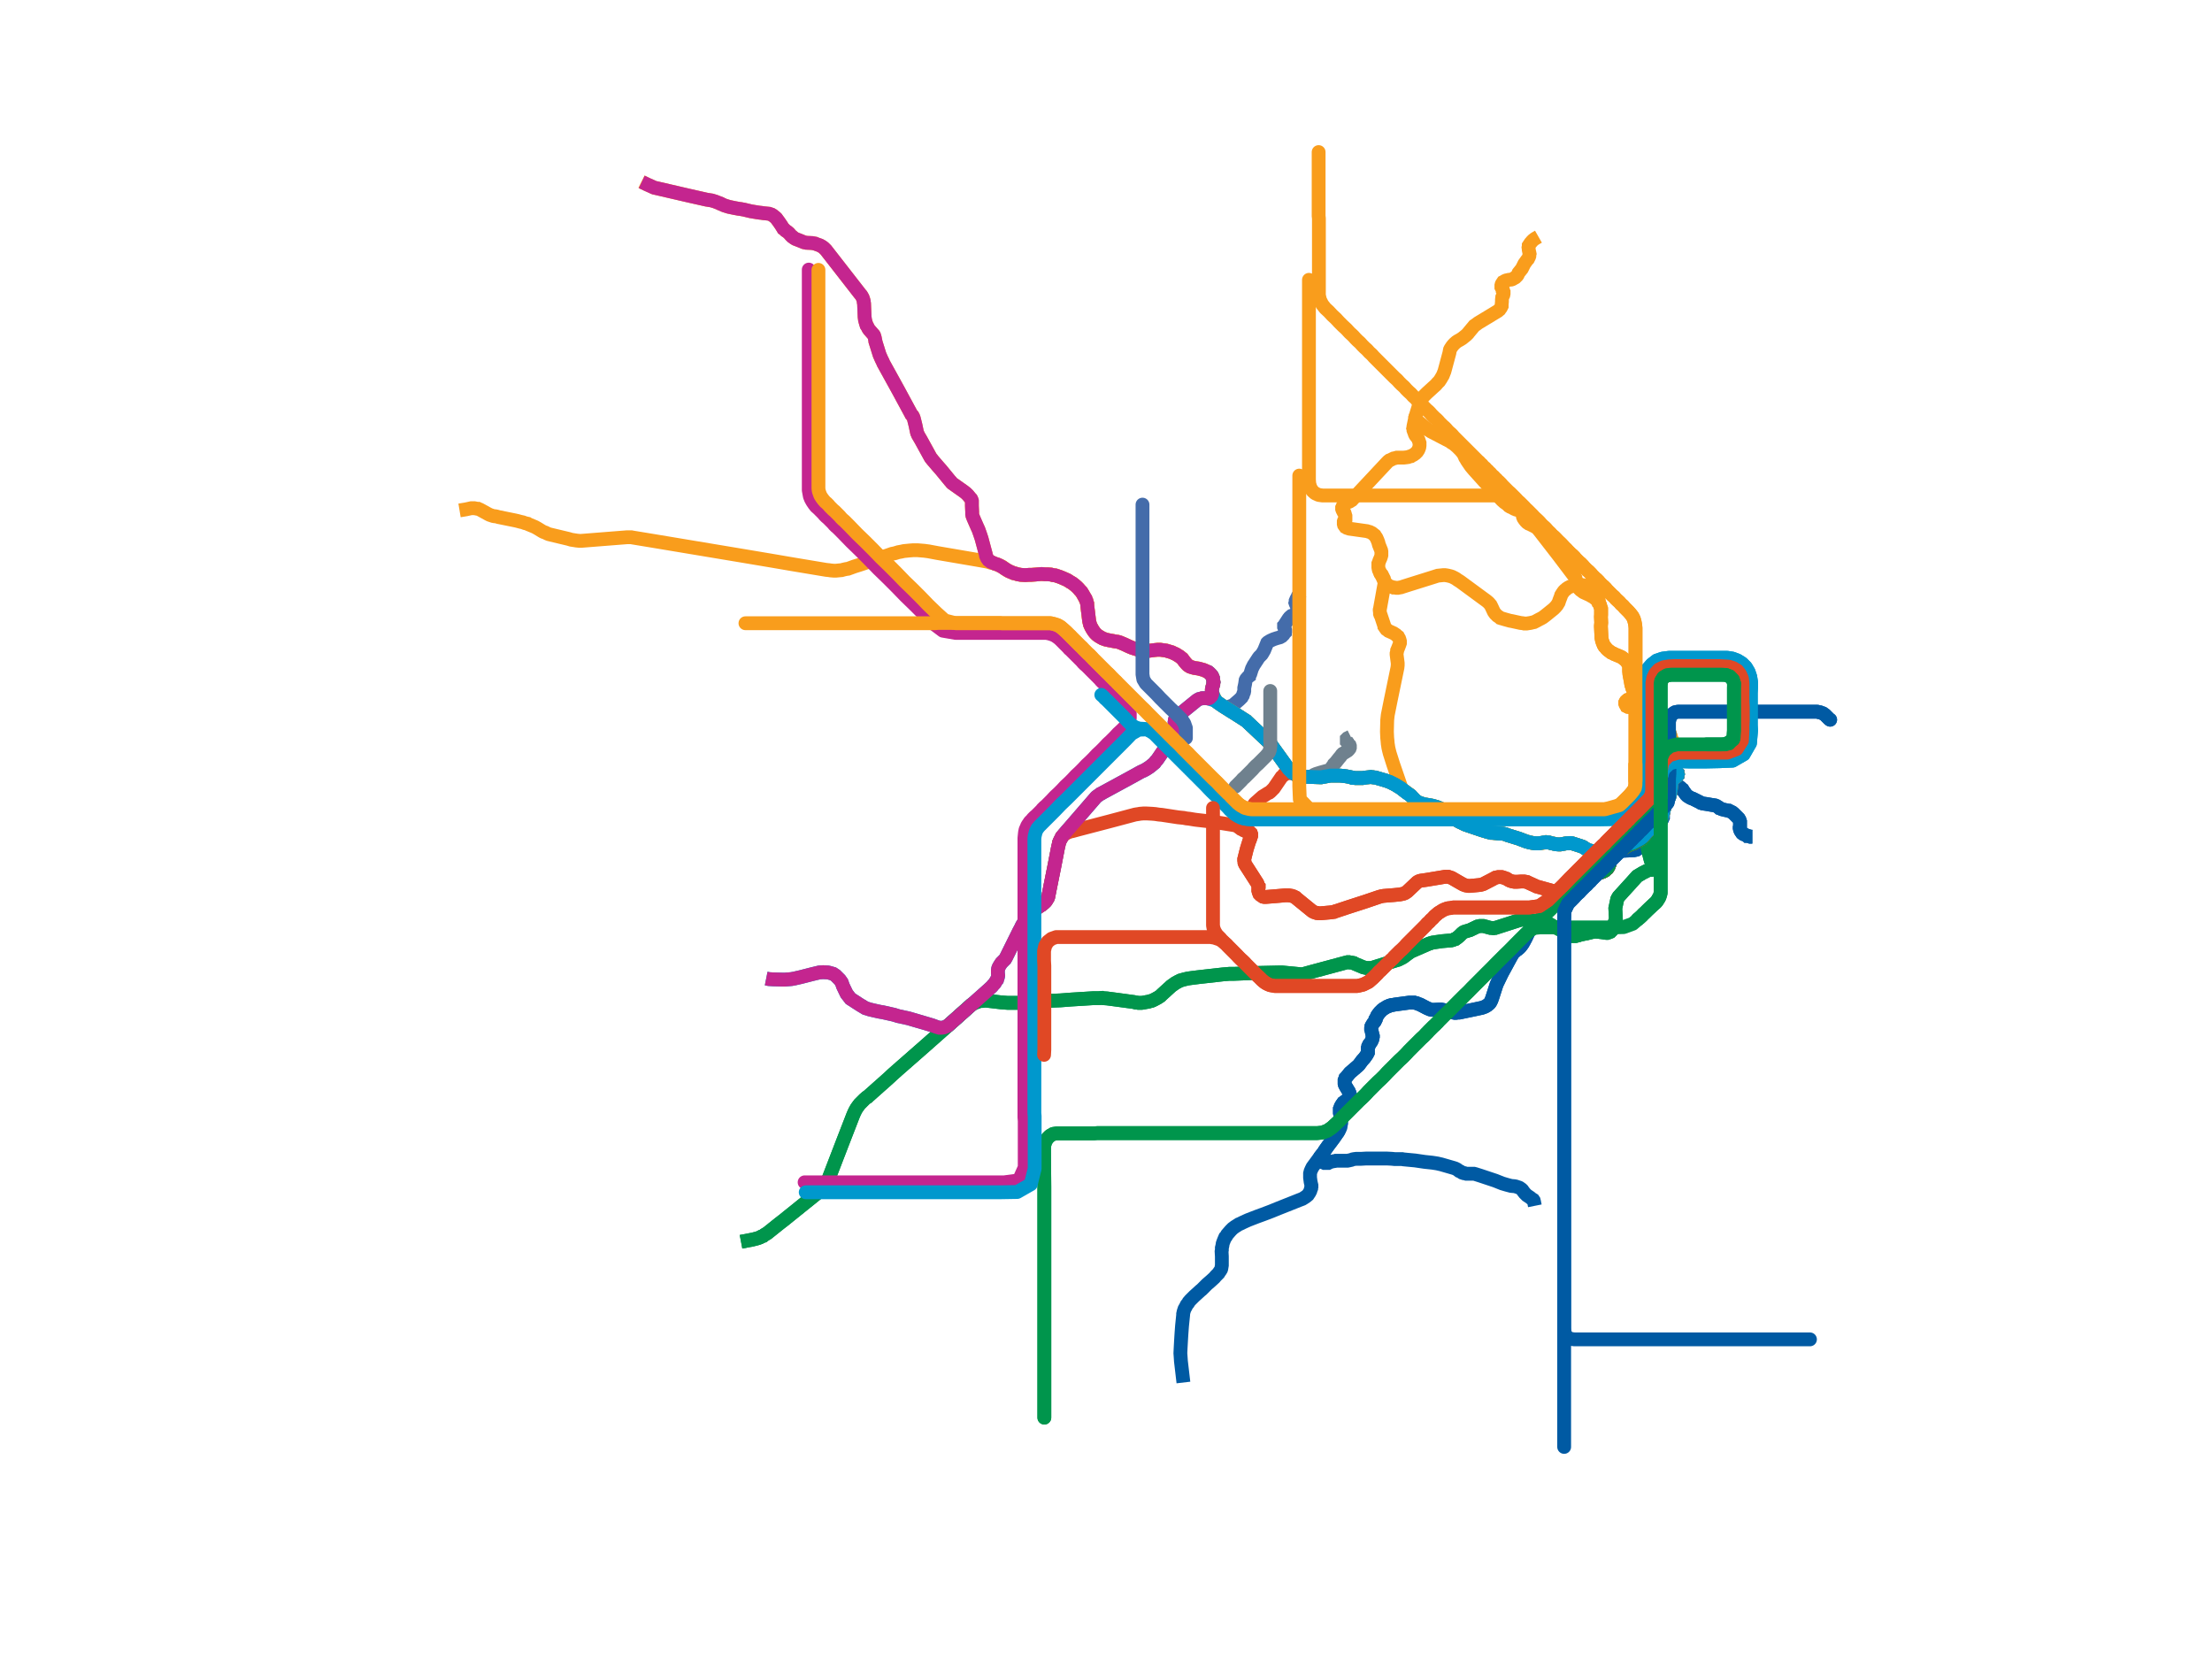 <svg version="1.1" id="Layer_1" class="svg-1" xmlns="http://www.w3.org/2000/svg" xmlns:xlink="http://www.w3.org/1999/xlink" x="0px" y="0px" viewBox="0 0 800 600" enable-background="new 0 0 800 600">  <g id="naturalmap" class="naturalmap">  <g fill="none" id="m_ccc50c8fc6e9afc09300274adc8e95cc" stroke="#F99D1C" stroke-width="5">  <path class="stroke" d="M556.4,85.6l-0.7,0.4l-0.5,0.3l-0.3,0.2l-0.5,0.4l-0.3,0.3l-0.5,0.6l-0.1,0.1l-0.4,0.6l-0.2,0.3l0,0.2l-0.1,0.5l0.1,0.7l0,0.2l0.1,0.5l0.1,0.4l0.1,0.5l-0.1,0.4l0,0.4l-0.1,0.3l-0.4,0.8l-0.3,0.3l-1,1.4l-0.9,1.8l-1.2,1.5l-0.3,0.7l-0.2,0.3l-0.2,0.2l-0.4,0.4l-0.2,0.1l-0.1,0.1l-0.2,0.1l-0.5,0.3l-0.2,0.1l-0.3,0.1l-0.9,0.1l-0.9,0.2l-0.2,0.1l-0.3,0.1l-0.5,0.3l-0.2,0.1l-0.2,0.3l-0.2,0.3l-0.1,0.2l-0.1,0.4l0,0.4l0,0.3l0.2,0.4l0.1,0.2l0.2,0.3l0,0.1l0.1,0.1l0.1,0.4l0.1,0.2l0,0.6l-0.1,0.5l-0.4,0.8l-0.1,0.9l0,0.7l-0.1,1l0,0.6l-0.3,0.6l-0.3,0.4l-0.2,0.3l-0.5,0.4l-0.1,0.1l-7.1,4.3l-0.8,0.6l-0.6,0.4l-1,1.2l-1,1.2l-0.3,0.4l-0.3,0.3l-0.3,0.3l-1,0.8l-0.5,0.4l-0.8,0.5l-0.9,0.5l-0.3,0.2l-0.7,0.6l-0.4,0.4l-0.5,0.6l-0.2,0.3l-0.4,0.6l-0.2,0.4l-0.1,0.5l-0.1,0.6l-1.8,6.7l-0.4,1l-0.2,0.5l-0.3,0.5l-0.4,0.7l-0.6,0.9l-0.6,0.6l-0.6,0.7l-1,0.9l-2.3,2.1l-1,1l-0.7,0.8l-0.4,0.5l-0.3,0.8l-0.2,0.6l-1.2,3.9l-0.1,0.4l-0.2,0.6l0.1,0.4l0.2,0.4l0.1,0.3l0.3,0.3l0.2,0.2l3.5,2.9l0.7,0.4l0.4,0.3l7.1,3.7l0.5,0.4l0.7,0.4l0.6,0.5l0.7,0.6l0.6,0.6l0.7,0.7l0.4,0.5l0.5,0.6l0.2,0.4l0.2,0.4l0.3,0.7l0.4,0.6l0.2,0.4l0.6,0.9l0.9,1.3l1.1,1.3l3.6,4l4.9,5.2l1.6,1.7l0.9,0.8l1,0.7l0.2,0.2l0.4,0.4l0.5,0.3l0.5,0.2l0.9,0.5l0.7,0.3l0.8,0.2l0.4,0.2l0.3,0.2l0.2,0.2l0.2,0.2l0.2,0.3l0.1,0.2l0.1,0.1l0.2,1l0.1,0.2l0.1,0.3l0.2,0.3l0.2,0.3l0.4,0.5l0.3,0.3l0.2,0.2l0.6,0.4l0.3,0.1l1.8,0.9l0.5,0.3l0.3,0.2l0.2,0.2l0.3,0.3l1.1,1.4l6.2,8l5.6,7.4l0.3,0.3l0.1,0.3l0.2,0.3l0.1,0.4l0.1,0.3l0.2,1.4l0,0.1l0.1,0.3l0.2,0.4l0.1,0.2l0.3,0.4l0.3,0.4l0.4,0.4l0.3,0.2l0.5,0.4l0.3,0.2l2.2,1l0.5,0.3l0.9,0.5l0.5,0.4l0.6,0.5l0.5,0.6l0.3,0.5l0.3,0.4l0.2,0.4l0.1,0.5l0.2,0.5l0.1,0.3l0,0.3l0,1.9l-0.1,0.8l0.1,2.1l-0.1,1.1l0,0.4l0.2,4l0.1,0.5l0.1,0.5l0.2,0.6l0.2,0.5l0.2,0.5l0.3,0.5l0.4,0.4l0.3,0.4l0.4,0.4l0.5,0.4l0.3,0.2l0.5,0.4l0.7,0.3l0.3,0.2l2.4,1l0.4,0.2l0.4,0.3l0.4,0.3l0.6,0.5l0.5,0.5l0.2,0.4l0.3,0.4l0.1,0.3l0.1,0.2l0.1,0.3l0,0.9l0,0.9l0.1,1.1l0.2,1.1l0.3,1.6l0.2,1.2l0.2,0.6l0.2,0.7l0.3,0.7l0.3,0.6l0.1,0.4l0,0.3l0,0.4l-0.1,0.4l-0.1,0.2l-0.3,0.3l-0.2,0.1l-0.3,0.2l-0.4,0.2l-0.7,0.2l-0.3,0.1l-0.3,0.3l-0.2,0.1l-0.1,0.1l-0.1,0.2l-0.1,0.1l-0.1,0.2l0,0.2l0,0.1l0.1,0.3l0.1,0.2l0.2,0.3l0.1,0.2l0.2,0.1l0.2,0.1l0.1,0l0.4,0.1l0.3,0l0.5,0l0.6,0l0.2,0l0.2,0l0.2,0.1l0.4,0.1l0.3,0.2l0.1,0.1l0.2,0.3l0.1,0.2l0.1,0.3l0,0.4l-0.1,0.4l-0.1,0.2l0,0.3l0,0.3l0.1,0.4l0.2,0.3l0.2,0.3l0.2,0.3l0.5,0.4l0.3,0.2l0.3,0.2l0.8,0.3l0.3,0.1l0.8,0.2l1.1,0.2l3.3,0.5l0.9,0.2l0.6,0.2l0.4,0.2l0.6,0.5l0.3,0.5l0.2,0.2l0.1,0.3l0.6,1.5l0.5,1.6l0.1,0.2l0,0.3l0,0.3l0,0.2l-0.1,0.3l0,0.2l-0.1,0.2l-0.3,0.5l-4.5,7.2l-0.4,0.7l-0.2,0.7l-0.1,0.5l-0.1,0.3l0,0.6l0,0.6l0.3,2.2l0.2,2.6l0.2,0.3l0.3,0.3l0.1,0.2l0.1,0.3l0.1,0.2l0,1.7l0,0.6l-0.1,0.6l-0.2,0.7l0,0.1l0.1,0.3l0.1,0.2l0.2,0.3l0.2,0.2l0.4,0.2l0.2,0.2l0.2,0.2l0.2,0.5l0.1,0.2l0.2,0.5l0,0.4l-0.2,0.9l-0.5,1.7l-0.1,0.2l-0.4,0.5l-0.3,0.2l-0.2,0.3" fill="none" stroke="#F99D1C" stroke-width="5" style="" id="pm_ccc50c8fc6e9afc09300274adc8e95cc"></path>
</g>  <g fill="none" id="m_c886c2fffd77fe0723cf67fff4baaeaa" stroke="#005AA3" stroke-width="5">  <path class="stroke" d="M633.8,302.6l-0.8,0l-0.6,-0.2l-0.3,-0.1l-0.2,0l-0.1,-0.1l-0.5,-0.2l-0.4,-0.2l-0.3,-0.1l-0.3,-0.2l-0.1,-0.2l-0.3,-0.2l-0.2,-0.3l-0.2,-0.3l-0.2,-0.5l-0.1,-0.5l0,-0.3l0.1,-0.4l0,-0.2l0,-0.4l0,-1.1l-0.1,-0.3l-0.1,-0.3l-0.3,-0.5l-0.3,-0.3l-0.6,-0.6l-0.3,-0.3l-0.6,-0.6l-0.5,-0.4l-0.4,-0.2l-0.4,-0.2l-0.4,-0.2l-0.2,0l-1.4,-0.3l-0.8,-0.2l-0.3,-0.1l-0.4,-0.2l-0.3,-0.1l-0.3,-0.3l-0.5,-0.3l-0.3,-0.2l-0.5,-0.2l-0.6,-0.1l-0.7,-0.1l-1.7,-0.3l-1.4,-0.2l-0.7,-0.2l-0.3,-0.2l-0.2,-0.1l-0.6,-0.3l-1.8,-0.9l-0.8,-0.3l-0.7,-0.4l-0.6,-0.4l-0.4,-0.4l-0.7,-1l-0.4,-0.5l-0.2,-0.4l-0.4,-0.3l-0.3,-0.3l-0.2,-0.1l-0.2,-0.2l-0.5,-0.2l-0.5,-0.2l-0.5,-0.1l-0.6,-0.2l-0.5,0l-0.7,-0.1l-1.2,-0.1l-0.3,0l-0.3,0.1l-0.3,0.1l-0.2,0.1l-0.3,0.2l-0.2,0.2l-0.1,0.1l-0.2,0.3l-0.9,2.8l0,0.2l0,0.6l-0.1,0.6l-0.4,1.4l-0.1,0.5l0,0.6l0.1,0.6l0.1,0.3l0.1,0.3l0.5,0.8l0.2,0.2l0.4,0.5l0.2,0.3l0.1,0.3l0.2,0.5l0,0.2l0,0.1l-0.1,0.2l-0.1,0.3l-0.3,0.6l-0.4,0.4l-0.9,1.1l-0.5,0.6l-0.6,0.7l-1.5,1.3l-1.6,1.2l-0.5,0.3l-0.1,0.1l-0.3,0.3l-0.4,0.5l-0.3,0.3l-0.1,0.4l-0.1,0.3l-0.8,2.2l-0.1,0.2l-0.2,0.2l-0.2,0.2l-0.3,0.2l-0.2,0l-0.4,0.2l-0.5,0.1l-4.2,0.2l-1.1,0.2l-0.3,0.1l-0.5,0.1l-0.4,0.2l-0.4,0.2l-0.4,0.2l-0.2,0.1l-0.2,0.3l-0.1,0.1l-0.3,0.8l-0.2,0.5l-0.5,2l-0.4,1l-0.2,0.3l-0.2,0.3l-0.5,0.4l-0.4,0.4l-0.2,0.1l-0.2,0.1l-0.4,0.2l-0.8,0.3l-3.8,1.2l-0.9,0.3l-0.6,0.3l-0.3,0.2l-0.3,0.2l-5.7,3.8l-6,4l-0.5,0.3l-0.3,0.4l-0.4,0.5l-0.1,0.3l-0.3,0.5l-0.2,0.6l-0.2,1.1l-0.1,0.4l-0.2,0.8l-0.2,0.3l-0.9,1l-0.8,0.7l-2.2,2.1l-1.2,1.2l-0.2,0.2l-0.3,0.5l-1.3,2.8l-0.7,1.3l-0.4,0.7l-0.5,0.7l-0.4,0.5l-0.3,0.3l-0.7,0.6l-0.6,0.4l-0.3,0.3l-0.4,0.3l-0.5,0.7l-0.3,0.5l-0.4,0.7l-3.1,5.7l-1.5,3.1l-0.2,0.4l-0.3,0.7l-1.4,4.4l-0.4,1.1l-0.2,0.4l-0.2,0.4l-0.4,0.5l-0.2,0.2l-0.3,0.2l-0.4,0.3l-0.5,0.3l-0.2,0.1l-0.8,0.3l-0.3,0.1l-2.8,0.6l-5.3,1.1l-0.5,0l-0.7,0.1l-0.5,0l-0.5,-0.1l-0.6,-0.1l-2.3,-0.7l-1.5,-0.3l-0.2,0l-0.4,0l-1.7,0.1l-0.4,0l-0.4,0l-0.4,0l-0.4,-0.1l-0.3,-0.1l-0.4,-0.2l-0.3,-0.1l-0.6,-0.3l-2.1,-1.1l-0.6,-0.2l-0.7,-0.3l-0.5,-0.1l-0.3,-0.1l-0.5,0l-0.9,0l-0.4,0l-5.2,0.7l-1,0.2l-0.3,0l-0.7,0.2l-0.3,0.2l-0.6,0.2l-0.8,0.5l-0.5,0.3l-0.4,0.3l-0.4,0.4l-0.5,0.5l-0.4,0.5l-0.5,0.7l-0.3,0.7l-0.3,0.5l0,0.3l-0.3,0.6l-0.5,0.6l-0.5,0.8l-0.2,0.4l-0.1,0.6l0,0.5l0.1,0.3l0.4,1.8l0.1,0.3l0,0.2l-0.1,0.3l0,0.3l-0.1,0.4l-0.2,0.4l-0.1,0.3l-0.2,0.3l-0.4,0.6l-0.2,0.2l-0.3,0.6l0,0.2l-0.1,0.2l-0.1,0.3l0,0.4l0,0.8l0,0.2l0,0.3l-0.1,0.2l-0.2,0.4l-0.4,0.6l-0.5,0.7l-0.9,1l-1.1,1.5l-0.4,0.4l-2.9,2.5l-1.3,1.6l-0.3,0.3l-0.1,0.3l-0.2,0.5l0,0.3l0,0.3l0,0.6l0.1,0.4l0.1,0.2l0.2,0.4l0.9,1.5l0.2,0.3l0.1,0.3l0.2,0.4l0.1,0.4l0,0.2l-0.1,0.3l0,0.2l-0.2,0.4l-0.1,0.3l-0.4,0.4l-1.3,1l-0.3,0.2l-0.2,0.3l-0.3,0.4l-0.2,0.4l-0.2,0.3l-0.1,0.3l-0.2,0.5l0,0.5l0,0.5l0,0.5l0.2,1.1l0.1,0.7l0.1,1l0,0.9l-0.1,0.7l-0.1,0.3l-0.1,0.6l-0.3,0.7l-0.3,0.6l-0.3,0.5l-0.5,0.7l-0.9,1.3l-1.5,2l-0.6,0.8l-1.2,1.7l-0.2,0.4l-1.7,2.2l-2.5,3.4l-0.2,0.4l-0.2,0.4l-0.3,0.7l-0.1,0.4l-0.1,0.4l0,0.5l0,0.8l0,0.2l0.2,1.5l0.2,0.9l0.1,0.4l0,0.5l-0.1,0.3l0,0.3l-0.2,0.5l-0.1,0.4l-0.3,0.6l-0.4,0.6l-0.2,0.3l-0.6,0.5l-0.6,0.4l-0.3,0.2l-0.5,0.3l-1.3,0.5l-7.3,2.9l-2.7,1.1l-2.9,1.1l-2.2,0.8l-3.1,1.2l-0.9,0.4l-1.3,0.6l-0.8,0.4l-0.5,0.2l-0.6,0.4l-0.8,0.5l-0.8,0.6l-0.7,0.7l-0.7,0.8l-0.6,0.7l-0.4,0.7l-0.3,0.3l-0.3,0.7l-0.4,1l-0.2,0.6l-0.1,0.7l-0.2,0.8l0,0.8l-0.1,0.5l0.1,1.8l0,0.8l0,1.5l0,0.9l-0.1,0.6l-0.1,0.6l-0.1,0.3l-0.3,0.5l-0.3,0.4l-0.3,0.5l-1,1l-0.5,0.6l-1.2,1.1l-1.5,1.3l-1.9,1.9l-0.5,0.4l-1.2,1.1l-1,0.9l-1.1,1.1l-0.3,0.3l-0.6,0.7l-0.2,0.4l-0.5,0.6l-0.3,0.6l-0.1,0.2l-0.4,0.7l-0.3,0.9l-0.2,0.9l0,0.4l-0.4,3.9l-0.2,2.7l-0.1,1.6l-0.1,1.7l-0.1,1.8l-0.1,2.1l0.1,1.4l0.1,1.5l0.7,6l0.2,1.7" fill="none" stroke="#005AA3" stroke-width="5" style="" id="pm_c886c2fffd77fe0723cf67fff4baaeaa"></path>
</g>  <g fill="none" id="m_5b45c172bf3165933b4657ccd4efc06c" stroke="#005AA3" stroke-width="5">  <path class="stroke" d="M633.7,302.6l-0.7,0l-0.6,-0.2l-0.3,-0.1l-0.2,0l-0.1,-0.1l-0.5,-0.2l-0.4,-0.2l-0.3,-0.1l-0.3,-0.2l-0.1,-0.2l-0.3,-0.2l-0.2,-0.3l-0.2,-0.3l-0.2,-0.5l-0.1,-0.5l0,-0.3l0.1,-0.4l0,-0.2l0,-0.4l0,-1.1l-0.1,-0.3l-0.1,-0.3l-0.3,-0.5l-0.3,-0.3l-0.6,-0.6l-0.3,-0.3l-0.6,-0.6l-0.5,-0.4l-0.4,-0.2l-0.4,-0.2l-0.4,-0.2l-0.2,0l-1.4,-0.3l-0.8,-0.2l-0.3,-0.1l-0.4,-0.2l-0.3,-0.1l-0.3,-0.3l-0.5,-0.3l-0.3,-0.2l-0.5,-0.2l-0.6,-0.1l-0.7,-0.1l-1.7,-0.3l-1.4,-0.2l-0.7,-0.2l-0.3,-0.2l-0.2,-0.1l-0.6,-0.3l-1.8,-0.9l-0.8,-0.3l-0.7,-0.4l-0.6,-0.4l-0.4,-0.4l-0.7,-1l-0.4,-0.5l-0.2,-0.4l-0.4,-0.3l-0.3,-0.3l-0.2,-0.1l-0.2,-0.2l-0.5,-0.2l-0.5,-0.2l-0.5,-0.1l-0.6,-0.2l-0.5,0l-0.7,-0.1l-1.2,-0.1l-0.3,0l-0.3,0.1l-0.3,0.1l-0.2,0.1l-0.3,0.2l-0.2,0.2l-0.1,0.1l-0.2,0.3l-0.9,2.8l0,0.2l0,0.6l-0.1,0.6l-0.4,1.4l-0.1,0.5l0,0.6l0.1,0.6l0.1,0.3l0.1,0.3l0.5,0.8l0.2,0.2l0.4,0.5l0.2,0.3l0.1,0.3l0.2,0.5l0,0.2l0,0.1l-0.1,0.2l-0.1,0.3l-0.3,0.6l-0.4,0.4l-0.9,1.1l-0.5,0.6l-0.6,0.7l-1.5,1.3l-1.6,1.2l-0.5,0.3l-0.1,0.1l-0.3,0.3l-0.4,0.5l-0.3,0.3l-0.1,0.4l-0.1,0.3l-0.8,2.2l-0.1,0.2l-0.2,0.2l-0.2,0.2l-0.3,0.2l-0.2,0l-0.4,0.2l-0.5,0.1l-4.2,0.2l-1.1,0.2l-0.3,0.1l-0.5,0.1l-0.4,0.2l-0.4,0.2l-0.4,0.2l-0.2,0.1l-0.2,0.3l-0.1,0.1l-0.3,0.8l-0.2,0.5l-0.5,2l-0.4,1l-0.2,0.3l-0.2,0.3l-0.5,0.4l-0.4,0.4l-0.2,0.1l-0.2,0.1l-0.4,0.2l-0.8,0.3l-3.8,1.2l-0.9,0.3l-0.6,0.3l-0.3,0.2l-0.3,0.2l-5.7,3.8l-6,4l-0.5,0.3l-0.3,0.4l-0.4,0.5l-0.1,0.3l-0.3,0.5l-0.2,0.6l-0.2,1.1l-0.1,0.4l-0.2,0.8l-0.2,0.3l-0.9,1l-0.8,0.7l-2.2,2.1l-1.2,1.2l-0.2,0.2l-0.3,0.5l-1.3,2.8l-0.7,1.3l-0.4,0.7l-0.5,0.7l-0.4,0.5l-0.3,0.3l-0.7,0.6l-0.6,0.4l-0.3,0.3l-0.4,0.3l-0.5,0.7l-0.3,0.5l-0.4,0.7l-3.1,5.7l-1.5,3.1l-0.2,0.4l-0.3,0.7l-1.4,4.3l-0.4,1.2l-0.2,0.4l-0.1,0.2l-0.3,0.5l-0.2,0.2l-0.5,0.4l-0.2,0.2l-0.7,0.4l-0.2,0.1l-0.8,0.3l-0.3,0.1l-2.8,0.6l-5.3,1.1l-0.5,0l-0.7,0.1l-0.5,0l-0.5,-0.1l-0.6,-0.1l-2.3,-0.7l-1.5,-0.3l-0.2,0l-0.4,0l-1.7,0.1l-0.4,0l-0.4,0l-0.4,0l-0.4,-0.1l-0.3,-0.1l-0.4,-0.2l-0.3,-0.1l-0.6,-0.3l-2.1,-1.1l-0.6,-0.2l-0.7,-0.3l-0.5,-0.1l-0.3,-0.1l-0.5,0l-0.9,0l-0.4,0l-5.2,0.7l-1,0.2l-0.3,0l-0.7,0.2l-0.3,0.2l-0.6,0.2l-0.8,0.5l-0.5,0.3l-0.4,0.3l-0.4,0.4l-0.5,0.5l-0.4,0.5l-0.5,0.7l-0.3,0.7l-0.3,0.5l0,0.3l-0.3,0.6l-0.5,0.6l-0.5,0.8l-0.2,0.4l-0.1,0.6l0,0.5l0.1,0.3l0.4,1.8l0.1,0.3l0,0.2l-0.1,0.3l0,0.3l-0.1,0.4l-0.2,0.4l-0.1,0.3l-0.2,0.3l-0.4,0.6l-0.2,0.2l-0.3,0.6l0,0.2l-0.1,0.2l-0.1,0.3l0,0.4l0,0.8l0,0.2l0,0.3l-0.1,0.2l-0.2,0.4l-0.4,0.6l-0.5,0.7l-0.9,1l-1.1,1.5l-0.4,0.4l-2.9,2.5l-1.3,1.6l-0.3,0.3l-0.1,0.3l-0.2,0.5l0,0.3l0,0.3l0,0.6l0.1,0.4l0.1,0.2l0.2,0.4l0.9,1.5l0.2,0.3l0.1,0.3l0.2,0.4l0.1,0.4l0,0.2l-0.1,0.3l0,0.2l-0.2,0.4l-0.1,0.3l-0.4,0.4l-1.3,1l-0.3,0.2l-0.2,0.3l-0.3,0.4l-0.2,0.4l-0.2,0.3l-0.1,0.3l-0.2,0.5l0,0.5l0,0.5l0,0.5l0.2,1.1l0.1,0.7l0.1,1l0,0.9l-0.1,0.7l-0.1,0.3l-0.1,0.6l-0.3,0.7l-0.3,0.6l-0.3,0.5l-0.5,0.7l-0.9,1.3l-1.5,2l-0.6,0.8l-1.2,1.7l-0.2,0.4l-1.4,1.8l-0.1,0.3l0,0.3l0.1,0.2l0,0.2l0.1,0.3l0.1,0.2l0.2,0.2l0.2,0.2l0.4,0.2l0.3,0.1l0.2,0.1l0.3,0l0.7,0l0.1,0l0.3,0l0.2,-0.1l0.6,-0.3l0.5,-0.1l0.4,-0.1l0.7,-0.1l0.3,-0.1l4.2,0l0.5,-0.1l0.9,-0.2l0.5,-0.2l0.5,-0.1l0.8,-0.1l0.6,0l1.2,0l1.7,-0.1l1.2,0l0.4,0l0.3,0l1.6,0l1.7,0l1.3,0l1.2,0l1.8,0.1l0.9,0.1l1.1,0l1,0l0.6,0l0.5,0.1l1,0.1l3.2,0.3l3.4,0.5l2.8,0.3l1.3,0.2l0.6,0.1l0.4,0.1l0.9,0.2l4.5,1.3l0.6,0.2l0.6,0.3l0.3,0.2l0.5,0.4l0.5,0.2l0.6,0.4l0.6,0.2l0.3,0l0.6,0.2l1.2,0l1.6,0l0.4,0.1l1.9,0.6l5.4,1.8l2.5,1l1.7,0.5l1.5,0.4l1.2,0.1l0.5,0.1l0.3,0.1l0.6,0.2l0.3,0.1l0.2,0.1l0.7,0.5l0.2,0.2l0.1,0.1l0.4,0.6l0.1,0.1l0.3,0.4l0.3,0.3l0.3,0.3l0.2,0.2l1.2,0.8l0.6,0.5l0.5,0.3l0.2,0.3l0.1,0.4l0.1,0.5l0.2,1" fill="none" stroke="#005AA3" stroke-width="5" style="" id="pm_5b45c172bf3165933b4657ccd4efc06c"></path>
</g>

<g fill="none" id="m_9b7d91d75fac16d3f7ccd434c70b2e72" stroke="#446CAA" stroke-width="5">  <path class="stroke" d="M470.5,214.2l-0.5,0.6l-0.3,0.4l-0.3,0.4l-0.2,0.5l-0.3,0.5l-0.3,0.7l0,0.3l-0.1,0.4l0.1,0.3l0.1,0.2l0.6,1.5l0.1,0.3l0,0.3l0,0.2l0,0.2l-0.1,0.2l-0.2,0.3l-0.1,0.1l-0.3,0.4l-0.2,0.1l-0.2,0.1l-0.9,0.4l-0.3,0.1l-0.5,0.4l-0.2,0.2l-0.1,0.2l-0.3,0.3l-1.3,2l-0.2,0.4l-0.1,0.1l0,0.2l0,0.2l0.1,0.2l0.3,1l0,0.4l-0.1,0.2l0,0.3l-0.1,0.1l-0.2,0.3l-0.2,0.3l-0.6,0.6l-0.2,0.1l-0.3,0.2l-0.2,0.1l-1.1,0.3l-0.6,0.2l-0.6,0.2l-0.9,0.4l-0.4,0.2l-0.8,0.5l-0.1,0.1l-0.1,0.1l-1.1,2.7l-0.7,1.2l-0.2,0.3l-0.2,0.2l-0.7,0.7l-0.3,0.4l-1.3,2l-0.4,0.6l-0.4,0.8l-0.2,0.4l-0.2,0.6l-0.4,1.3l-0.2,0.4l-0.3,0.4l0,0.1l-0.4,0.3l-0.6,0.7l-0.2,0.4l-0.1,0.7l-0.1,0.7l-0.3,1.4l0,1.1l-0.1,0.5l-0.2,0.4l-0.2,0.7l-0.2,0.3l-0.2,0.4l-0.4,0.4l-0.5,0.5l-2.3,2l-0.3,0.1l-0.2,0.4l-0.1,0.2l-0.1,0.3l0,0.2l0,0.3l0,0.1l0,0.2l0.1,0.2l0.1,0.2l0.2,0.1l0.1,0.1l0.6,0.4" fill="none" stroke="#446CAA" stroke-width="5" style="" id="pm_9b7d91d75fac16d3f7ccd434c70b2e72"></path>
</g>  <g fill="none" id="m_e894d24e477b2b315d5d12c2062bf80a" stroke="#F99D1C" stroke-width="5">  <path class="stroke" d="M232,65.7l2,1l1.8,0.8l0.4,0.2l0.5,0.2l0.5,0.1l12.1,2.8l4,0.9l2.2,0.5l1.9,0.3l1.3,0.4l0.5,0.2l1.3,0.5l0.1,0.1l0.5,0.2l0.9,0.4l1.6,0.5l1.9,0.4l1.6,0.3l0.8,0.1l0.5,0.1l0.6,0.1l2.5,0.6l2.4,0.4l0.7,0.1l0.9,0.1l0.6,0.1l2,0.2l0.6,0.2l0.3,0.1l0.3,0.2l0.2,0.1l0.5,0.4l0.5,0.4l0.3,0.3l0.2,0.3l0.6,0.8l0.9,1.3l0.5,0.8l0.3,0.5l0.3,0.2l0.5,0.5l0.6,0.4l0.6,0.5l0.7,0.8l0.7,0.6l0.5,0.4l0.5,0.3l1.8,0.7l1.2,0.5l0.9,0.2l2.1,0.1l1.1,0.2l0.2,0.1l1.4,0.5l0.6,0.3l0.3,0.2l0.4,0.3l0.5,0.4l0.5,0.5l12.3,15.8l0.5,0.6l0.4,0.7l0.1,0.2l0.2,0.6l0.1,0.3l0.1,0.6l0.1,0.6l0.2,4.8l0.1,1l0.2,0.7l0.2,0.7l0.2,0.4l0.3,0.7l0.3,0.6l0.4,0.6l1.4,1.6l0.1,0.1l0.2,0.3l0.1,0.3l0.1,0.3l0.1,0.4l0.1,0.6l0.1,0.4l0,0.2l1.5,4.8l0.7,1.6l0.4,0.8l0.3,0.7l5.3,9.6l4.6,8.5l0.2,0.4l0.4,0.4l0.1,0.3l0.2,0.2l0.2,0.6l0.6,2.4l0.5,2.4l0.1,0.4l0.2,0.4l0.1,0.3l1,1.7l3.6,6.5l0.4,0.5l0.2,0.3l1.8,2.1l1.4,1.6l3.2,3.9l0.3,0.3l0.2,0.3l0.3,0.3l4.1,2.9l0.9,0.7l0.3,0.3l0.4,0.4l0.9,1.1l0.2,0.2l0.1,0.2l0.1,0.3l0.1,0.4l0,1.6l0.1,2.2l0,0.9l0.1,0.5l0.1,0.2l0.2,0.6l0.9,2.1l1,2.2l0.6,1.7l0.5,1.5l1.5,5.6l0.1,0.6l0.4,0.9l0.5,0.7l0.4,0.3l0.4,0.3l0.5,0.2l0.4,0.2l0.7,0.3l0.7,0.2l1.1,0.5l0.8,0.4l1.1,0.8l0.8,0.5l0.2,0.1l0.6,0.3l0.7,0.3l0.7,0.3l0.5,0.1l1,0.3l1.1,0.2l1.6,0.1l1.4,-0.1l0.8,0l1.4,-0.1l2.3,-0.2l1.2,0.1l0.7,0l1.5,0.1l0.4,0.1l1.2,0.2l1.5,0.5l1,0.4l1.8,0.8l1.1,0.7l0.7,0.4l1,0.8l0.6,0.5l0.5,0.5l0.4,0.4l0.5,0.6l0.5,0.7l0.5,0.8l0.8,1.5l0.2,0.4l0.2,0.4l0.2,0.8l0,0.3l0.1,1l0.1,1.1l0.5,3.8l0.3,1.3l0.4,0.9l0.5,0.9l0.1,0.2l0.5,0.7l0.4,0.5l0.5,0.5l0.5,0.4l0.8,0.5l0.9,0.5l1.1,0.4l0.9,0.2l2.6,0.5l0.8,0.1l0.7,0.2l1.7,0.7l1.7,0.8l1.2,0.5l0.7,0.2l0.9,0.3l0.9,0.3l0.9,0.2l0.5,0.1l0.8,0l1.1,0l2.3,-0.3l1,-0.1l0.5,0l0.6,0l0.7,0.1l1.4,0.2l0.7,0.2l0.2,0.1l0.3,0.1l0.8,0.2l0.9,0.4l0.6,0.3l0.3,0.2l0.5,0.3l0.5,0.3l0.4,0.3l0.6,0.5l0.3,0.4l0.6,0.8l0.6,0.7l0.5,0.5l0.3,0.2l0.5,0.3l0.3,0.1l0.6,0.2l0.8,0.2l1.4,0.2l1.8,0.5l0.7,0.3l0.6,0.3l0.5,0.3l0.3,0.2l0.2,0.2l0.4,0.4l0.1,0.2l0.2,0.3l0.2,0.3l0.2,0.5l0,0.2l0.1,0.7l0,0.7l0,0.4l-0.1,0.5l-0.2,0.5l-0.1,0.5l-0.1,0.5l0,0.6l0,0.2l0.1,0.5l0.3,0.7l0.3,0.8l0.3,0.6l0.2,0.3l0.2,0.4l0.4,0.4l0.6,0.5l1.6,1.1l4,2.5l3.6,2.3l0.2,0.1l0.1,0.1l0.5,0.3l0.3,0.3l1.6,1.5l6.5,6.1l0.3,0.3l0.7,1l5.9,8.2l0.7,0.7l0.4,0.4l0.3,0.3l0.6,0.3l0.3,0.2l0.6,0.3l0.5,0.2l0.5,0.2l0.7,0.1l0.6,0.1l6.1,0.2l0.6,0l0.5,-0.1l1.7,-0.3l1,-0.2l2,0l0.7,0l0.7,0l1.2,0.1l1.4,0.2l0.5,0.1l1,0.2l0.5,0.2l0.4,0l0.7,0.1l1.1,0l0.8,0l0.7,0l1.2,-0.2l1,-0.1l0.8,-0.1l0.5,0.1l0.3,0l0.4,0.1l0.4,0l3.8,1.1l0.6,0.2l0.7,0.3l1.5,0.7l0.6,0.3l2.1,1.3l2,1.5l1.5,1.1l1.6,1.7l0.4,0.3l0.6,0.4l0.6,0.3l0.7,0.2l0.5,0.2l0.4,0.1l2,0.3l0.4,0.1l0.6,0.1l1.4,0.4l0.8,0.3l0.5,0.2l0.4,0.3l0.5,0.2l0.6,0.5l0.9,0.7l0.5,0.4l1.7,1.2l0.5,0.4l0.5,0.3l1.5,0.9l1.1,0.5l1,0.5l6.2,2.1l2,0.6l1.1,0.3l0.5,0l2.2,0.2l1.4,0.1l0.6,0.1l0.5,0.1l0.4,0.2l4.5,1.4l2.4,0.9l1.3,0.4l0.4,0.1l1.1,0.2l0.9,0.1l1.1,0l2.4,-0.3l0.3,-0.1l0.4,0.1l0.6,0l1,0.3l0.6,0.1l0.6,0.1l0.6,0.1l0.8,0.1l0.5,0l0.7,-0.1l0.4,-0.1l1,-0.2l0.3,0l0.8,-0.1l0.6,0l0.2,0.1l0.5,0.1l3.2,1l0.5,0.2l0.6,0.4l0.8,0.5l0.6,0.3l0.8,0.2l0.5,0.1l0.4,0.1l0.5,0l3,0l0.5,0l0.3,0l0.2,0l0.2,-0.1l0.2,0l2.3,-0.7l4.5,-1.6l1.1,-0.3l1.1,-0.3l0.3,-0.1l1.8,-0.9l0.9,-0.5l0.4,-0.3l-0.2,0.1l0.2,-0.1l0.4,-0.3l0.6,-0.6l1,-1.2l0.4,-0.4l0.3,-0.3l0.3,-0.3l1.1,-0.8l1.1,-0.8l0.5,-0.5l0.4,-0.6l0.4,-0.5" fill="none" stroke="#F99D1C" stroke-width="5" style="" id="pm_e894d24e477b2b315d5d12c2062bf80a"></path>
</g>  <g fill="none" id="m_626884189943e386f700d7fe5f8091c5" stroke="#00954C" stroke-width="5">  <path class="stroke" d="M578.9,337.1l-1.6,-0.2l-0.2,0l-0.3,0l-1.6,0.3l-0.7,0.2l-1.4,0.3l-1.1,0.2l-1.7,0.5l-0.5,0.1l-0.7,0l-0.4,0l-1.1,-0.4l-0.6,-0.3l-0.2,-0.1l-0.9,-0.5l-3.2,-1.7l-2,-1.2l-1.9,-1l-0.4,-0.3l-0.3,0l-0.5,-0.1l-0.2,-0.1l-0.3,0l-0.5,0l-0.7,0.1l-0.9,0.1l-0.6,0l-0.6,0l-0.8,-0.2l-1.1,-0.2l-0.4,0l-0.5,0l-0.3,0l-0.4,0l-0.4,0.1l-0.4,0.1l-8.7,2.8l-0.3,0l-0.4,0.1l-0.7,-0.1l-0.3,0l-0.4,-0.1l-1.9,-0.5l-0.4,-0.1l-0.4,0l-0.4,0l-0.5,0l-0.4,0.1l-0.6,0.2l-2.5,1.2l-0.4,0.1l-0.6,0.2l-0.4,0.1l-0.6,0.2l-0.4,0.2l-0.5,0.4l-0.3,0.3l-0.6,0.6l-0.7,0.6l-0.3,0.2l-0.4,0.3l-0.4,0.1l-0.4,0.2l-0.3,0.1l-0.4,0.1l-3.4,0.3l-2.1,0.3l-1.3,0.2l-0.7,0.2l-0.2,0.1l-0.4,0.1l-6.2,2.7l-0.4,0.2l-0.3,0.2l-0.7,0.5l-1.6,1.2l-0.5,0.3l-0.8,0.4l-0.6,0.3l-0.7,0.2l-8,2.5l-0.6,0.2l-0.5,0.1l-0.6,0l-0.5,0l-0.5,0l-0.5,-0.1l-0.4,-0.1l-0.4,-0.1l-3.1,-1.3l-0.3,-0.2l-0.5,-0.1l-0.5,-0.1l-0.4,0l-0.3,-0.1l-0.6,0l-0.8,0.2l-11.9,3.2l-2.9,0.8l-0.5,0.1l-0.7,0.1l-0.5,-0.1l-6.3,-0.6l-0.8,0l-9.2,0.2l-7.3,0.3l-1.8,0l-2.3,0.2l-8.9,1l-2.4,0.3l-1.4,0.2l-1.3,0.3l-1.4,0.4l-1,0.5l-0.9,0.5l-0.4,0.3l-1,0.7l-3.4,3.1l-0.5,0.5l-0.9,0.6l-1.1,0.6l-0.8,0.4l-0.5,0.2l-0.5,0.1l-0.3,0.1l-0.3,0.1l-0.7,0.1l-0.5,0.1l-0.5,0.1l-0.7,0.1l-1.2,0l-0.5,-0.1l-0.4,0l-0.7,-0.2l-5.9,-0.8l-3.8,-0.5l-1.5,-0.1l-0.3,-0.1l-1.2,0.1l-1.9,0l-8.1,0.5l-3.9,0.3l-2.5,0.1l-3.6,0.2l-3.9,0.3l-5.1,0.3l-0.6,0l-0.6,0l-2.8,0l-2.5,-0.2l-3.4,-0.4l-1.8,-0.2l-0.6,0l-0.7,0.1l-0.6,0l-0.6,0.1l-0.6,0.2l-0.2,0.1l-0.6,0.2l-0.7,0.3l-0.8,0.5l-5.7,5.1l-11.3,10l-9.7,8.5l-1.8,1.6l-1.5,1.4l-7.2,6.4l-0.3,0.3l-0.4,0.2l-0.8,0.7l-1.2,1.2l-0.5,0.5l-0.6,0.8l-0.5,0.7l-0.4,0.7l-0.4,0.8l-0.4,0.9l-3.8,9.8l-5.2,13.5l-0.5,1.2l-0.3,0.6l-0.5,0.8l-0.7,0.7l-0.3,0.3l-2.2,1.8l-11.8,9.5l-1.3,1l-4.5,3.6l-0.5,0.3l-0.5,0.3l-0.5,0.4l-0.6,0.2l-0.5,0.3l-0.8,0.3l-0.7,0.2l-0.4,0.1l-0.8,0.2l-4.2,0.8" fill="none" stroke="#00954C" stroke-width="5" style="" id="pm_626884189943e386f700d7fe5f8091c5"></path>
</g>  <g fill="none" id="m_50ff7ddd1c6f7e77db740c028249dc71" stroke="#F99D1C" stroke-width="5">  <path class="stroke" d="M600.1,296.9l-0.4,0.5l-0.5,0.5l-0.5,0.5l-1.1,0.8l-0.4,0.3l-0.4,0.3l-0.6,0.5l-0.3,0.3l-0.4,0.4l-1,1.2l-0.6,0.6l-0.4,0.3l-0.2,0.1l0.2,-0.1l-0.4,0.3l-0.9,0.5l-1.2,0.6l-0.6,0.3l-0.3,0.1l-0.4,0.1l-1.8,0.5l-4.5,1.6l-2.3,0.7l-0.2,0l-0.2,0.1l-0.2,0l-0.3,0l-0.5,0l-3,0l-0.5,0l-0.4,-0.1l-0.5,-0.1l-0.8,-0.2l-0.6,-0.3l-0.8,-0.5l-0.6,-0.4l-0.5,-0.2l-3.1,-1l-0.3,-0.1l-0.3,0l-0.6,-0.1l-1,0.1l-0.2,0l-1.1,0.2l-0.6,0.1l-0.5,0.1l-0.5,0l-0.8,-0.1l-0.6,-0.1l-0.6,-0.1l-0.6,-0.1l-1,-0.3l-0.4,0l-0.6,-0.1l-0.3,0.1l-0.4,0l-2,0.3l-1.1,0l-0.9,-0.1l-1.1,-0.2l-1.2,-0.3l-0.5,-0.2l-2.4,-0.9l-4.2,-1.3l-0.7,-0.3l-0.4,-0.1l-0.5,-0.1l-0.2,0l-1.4,-0.1l-2.2,-0.2l-0.4,0l-1.2,-0.3l-2,-0.6l-1.7,-0.6l-4.2,-1.4l-0.5,-0.2l-0.8,-0.4l-1.1,-0.5l-1.8,-1.1l-0.7,-0.5l-1.5,-1l-0.7,-0.6l-0.9,-0.7l-0.6,-0.5l-0.5,-0.2l-0.4,-0.3l-0.7,-0.3l-0.6,-0.2l-1.4,-0.4l-0.6,-0.1l-0.4,-0.1l-2,-0.3l-0.4,-0.1l-0.5,-0.2l-0.7,-0.2l-0.6,-0.3l-0.5,-0.3l-0.5,-0.4l-1.6,-1.7l-1.5,-1.1l-2,-1.5l-2.1,-1.3l-0.6,-0.3l-1.5,-0.7l-0.5,-0.2l-0.5,-0.2l-4.1,-1.2l-0.4,0l-0.4,-0.1l-0.3,0l-0.5,-0.1l-0.8,0.1l-1,0.1l-1.2,0.2l-0.7,0l-0.8,0l-1.1,0l-0.7,-0.1l-0.4,0l-1.5,-0.4l-0.5,-0.1l-1.4,-0.2l-1.2,-0.1l-1.4,0l-2,0l-1,0.2l-1.7,0.3l-0.5,0.1l-0.6,0l-6.1,-0.2l-0.6,-0.1l-0.7,-0.1l-0.5,-0.2l-0.5,-0.2l-0.4,-0.2l-0.5,-0.3l-0.6,-0.3l-0.3,-0.3l-0.4,-0.4l-0.7,-0.7l-5.9,-8.2l-0.6,-0.9l-0.4,-0.3l-6.5,-6.2l-1.6,-1.5l-0.3,-0.3l-0.5,-0.3l-0.3,-0.2l-3.6,-2.3l-4,-2.5l-1.6,-1.1l-0.4,-0.3l-0.3,-0.3l-0.4,-0.5l-0.2,-0.3l-0.3,-0.6l-0.3,-0.6l-0.2,-0.6l-0.2,-0.7l-0.1,-0.5l0,-0.4l0.1,-0.5l0.1,-0.5l0.2,-0.7l0.1,-0.3l0,-0.4l0.1,-0.4l-0.1,-0.5l-0.1,-0.7l0,-0.2l-0.2,-0.5l-0.2,-0.4l-0.2,-0.2l-0.3,-0.4l-0.2,-0.2l-0.3,-0.3l-0.4,-0.3l-0.3,-0.1l-0.6,-0.3l-0.7,-0.3l-1.8,-0.5l-1.4,-0.2l-0.8,-0.2l-0.6,-0.2l-0.3,-0.1l-0.5,-0.3l-0.3,-0.2l-0.5,-0.5l-0.6,-0.7l-0.6,-0.8l-0.3,-0.4l-0.4,-0.3l-0.6,-0.5l-0.5,-0.3l-0.8,-0.5l-0.9,-0.4l-0.6,-0.3l-1,-0.3l-0.4,-0.1l-0.6,-0.2l-1.4,-0.2l-0.7,-0.1l-0.6,0l-0.5,0l-1,0.1l-2.3,0.3l-1.1,0l-0.8,0l-0.5,-0.1l-0.8,-0.2l-1,-0.3l-1,-0.3l-0.6,-0.2l-1.2,-0.5l-1.7,-0.8l-1.7,-0.7l-0.7,-0.2l-0.8,-0.1l-2.6,-0.5l-0.9,-0.2l-1.1,-0.4l-0.9,-0.5l-0.8,-0.5l-0.5,-0.4l-0.5,-0.5l-0.4,-0.5l-0.6,-0.9l-0.5,-0.9l-0.4,-0.9l-0.3,-1.3l-0.4,-3.4l-0.2,-1.5l-0.1,-1l0,-0.3l-0.2,-0.6l-0.1,-0.4l-0.2,-0.4l-0.1,-0.4l-0.5,-0.8l-0.5,-0.9l-0.5,-0.8l-0.6,-0.6l-0.5,-0.6l-0.6,-0.6l-0.8,-0.7l-0.8,-0.6l-0.7,-0.4l-1.1,-0.7l-1.8,-0.8l-1,-0.4l-1.5,-0.5l-0.9,-0.1l-0.3,-0.1l-0.4,-0.1l-1.2,-0.1l-0.3,0l-0.7,0l-1.2,-0.1l-2.3,0.2l-1.4,0.1l-0.8,0l-1.4,0.1l-1.6,-0.1l-1.1,-0.2l-1,-0.3l-0.5,-0.1l-0.7,-0.3l-0.7,-0.3l-0.3,-0.1l-0.5,-0.3l-0.8,-0.5l-1.1,-0.8l-0.8,-0.4l-0.9,-0.4l-0.9,-0.3l-1.2,-0.4l-0.4,0l-0.9,-0.3l-1,-0.2l-2.8,-0.5l-14.6,-2.5l-3.2,-0.6l-1.5,-0.2l-1.2,-0.1l-1.2,-0.1l-1.7,0l-1.3,0.1l-1,0.1l-1,0.1l-0.9,0.2l-1.1,0.2l-1.3,0.4l-1,0.2l-2.3,0.8l-4.3,1.4l-3.4,1.2l-1.8,0.6l-1.6,0.5l-0.3,0.1l-2.2,0.8l-0.7,0.1l-0.9,0.2l-0.7,0.2l-1.1,0.1l-1,0.1l-0.7,0l-1.2,-0.1l-0.6,-0.1l-1,-0.1l-12.6,-2.1l-7,-1.2l-10.7,-1.8l-18,-3l-14.4,-2.4l-7.3,-1.2l-0.5,-0.1l-0.5,0l-1,0l-16.5,1.3l-0.8,0l-1,-0.1l-0.6,-0.1l-1.3,-0.2l-1,-0.3l-6.3,-1.5l-0.8,-0.2l-0.5,-0.2l-0.8,-0.4l-0.6,-0.2l-0.4,-0.2l-0.5,-0.3l-1.3,-0.8l-0.9,-0.5l-0.7,-0.3l-1.7,-0.7l-0.3,-0.2l-0.9,-0.2l-0.8,-0.3l-0.9,-0.2l-1.1,-0.3l-0.9,-0.2l-5.9,-1.2l-0.7,-0.2l-0.5,-0.1l-0.3,0l-0.5,-0.1l-0.9,-0.3l-0.3,-0.1l-0.6,-0.3l-2.9,-1.6l-0.5,-0.2l-0.2,-0.1l-0.3,0l-1,-0.2l-0.8,0l-0.4,0l-1.8,0.4l-2.4,0.4" fill="none" stroke="#F99D1C" stroke-width="5" style="" id="pm_50ff7ddd1c6f7e77db740c028249dc71"></path>
</g>

<g fill="none" id="m_2ecbee08026483703e45fd423e9b1db4" stroke="#F99D1C" stroke-width="5">  <path class="stroke" d="M498.8,206.5l0.2,0.3l0.1,0.2l0.1,0.3l0.6,0.6l0.4,0.8l0.1,0.2l0.2,0.4l0.1,0.7l0.1,0.7l0,0.2l0,0.3l-1.6,8.9l-0.1,0.4l0,0.2l0.1,0.9l0,0.4l0.1,0.3l0.2,0.3l1.3,3.9l0,0.1l0.2,0.3l0.2,0.3l0.3,0.4l0.3,0.2l0.5,0.4l0.7,0.3l1.1,0.5l0.3,0.2l0.6,0.4l0.3,0.3l0.4,0.3l0.1,0.2l0.3,0.5l0.1,0.3l0.1,0.3l0.1,0.4l0,0.5l0,0.2l-0.2,0.6l-0.5,1.3l-0.3,0.7l0,0.2l-0.1,0.5l-0.1,0.4l0,0.4l0.1,0.8l0.3,2.3l0,0.8l-0.1,0.9l-2.5,12.1l-1,5l-0.1,0.9l-0.1,1l-0.1,4.1l0.1,2.3l0.1,0.9l0.1,1.2l0.1,0.6l0.1,0.7l0.2,0.9l0.3,1.2l0.7,2.2l0.6,1.9l2.9,8.4l0.2,0.3l0.1,0.2l0.2,0.2l1.4,1l1.5,1.1l1.6,1.7l0.5,0.4l0.5,0.3l0.6,0.3l0.7,0.2l0.5,0.2l0.4,0.1l2,0.3l0.4,0.1l0.6,0.1l1.4,0.4l0.6,0.2l0.7,0.3l0.4,0.3l0.5,0.2l0.6,0.5l0.9,0.7l0.7,0.6l1.5,1l0.7,0.5l1.5,0.9l1,0.5l0.7,0.4l0.7,0.3l6.2,2.1l2,0.6l1.2,0.3l0.3,0l2.3,0.2l1.4,0.1l0.6,0.1l0.5,0.1l0.4,0.2l4.5,1.4l2.4,0.9l1.3,0.4l0.4,0.1l1.1,0.2l0.9,0.1l0.6,0l0.5,0l2.4,-0.3l0.3,-0.1l0.4,0.1l0.6,0l1,0.3l0.6,0.1l0.6,0.1l0.6,0.1l0.8,0.1l0.7,0l0.5,-0.1l0.4,-0.1l1.1,-0.2l0.2,0l1,-0.1l0.6,0.1l0.3,0l0.3,0.1l3.1,1l0.5,0.2l0.6,0.4l0.8,0.5l0.6,0.3l0.8,0.2l0.5,0.1l0.4,0.1l1,0l2.5,0l0.5,0l0.3,0l0.2,0l0.2,-0.1l0.2,0l2.3,-0.7l4.5,-1.6l1.8,-0.5l0.4,-0.1l0.3,-0.1l0.6,-0.3l1.2,-0.6l0.9,-0.5l0.4,-0.3l-0.2,0.1l0.2,-0.1l0.4,-0.3l0.6,-0.6l1,-1.2l0.4,-0.5l0.3,-0.4l0.2,-0.4l0.8,-1l0.4,-0.2l1.1,-1.1l0.8,-1" fill="none" stroke="#F99D1C" stroke-width="5" style="" id="pm_2ecbee08026483703e45fd423e9b1db4"></path>
</g>  <g fill="none" id="m_028695ac1ccce19a29eaeecd7f92a68b" stroke="#F99D1C" stroke-width="5">  <path class="stroke" d="M512.1,150.3l-0.2,0.5l-0.1,0.5l-0.6,2.9l0,0.2l-0.1,0.5l0.1,0.3l0,0.4l0.1,0.3l0.2,0.5l0.2,0.6l0.2,0.4l0.3,0.4l0.5,0.6l0.3,0.6l0.2,0.6l0.2,0.6l0,0.9l-0.1,0.7l-0.1,0.3l-0.2,0.5l-0.1,0.2l-0.2,0.3l-0.2,0.3l-0.3,0.3l-0.3,0.3l-0.7,0.5l-0.6,0.3l-0.3,0.2l-0.5,0.1l-0.5,0.2l-0.7,0.1l-0.9,0.1l-1.4,0l-1.1,0l-0.7,0.2l-0.5,0.1l-0.6,0.3l-0.6,0.3l-0.3,0.1l-0.4,0.3l-0.2,0.2l-0.3,0.3l-5.8,6.2l-4.5,4.8l-2.4,2.6l-0.5,0.3l-0.3,0.2l-0.5,0.2l-0.7,0.2l-0.1,0.1l-0.3,0.1l-0.2,0.2l-0.3,0.3l-0.4,0.6l-0.1,0.3l-0.1,0.2l0,0.2l0,0.3l0.1,0.3l0.2,0.4l0.1,0.2l0.1,0.2l0.2,0.2l0.2,0.2l0.1,0.3l0.1,0.4l0.1,0.3l0,0.7l0,0.2l0,0.1l-0.1,0.1l-0.4,0.6l-0.1,0.3l0,0.3l0,0.3l0,0.3l0.1,0.4l0.2,0.3l0.1,0.1l0.2,0.3l0.2,0.1l0.3,0.2l0.3,0.1l0.3,0.1l0.3,0.1l6.4,0.9l0.6,0.2l0.4,0.1l0.4,0.2l0.4,0.2l0.5,0.4l0.5,0.4l0.1,0.2l0.3,0.4l0.2,0.3l0.4,0.9l0.3,0.8l0.2,0.8l0.8,2l0.1,0.5l0,0.6l0,0.3l0,0.4l-0.1,0.4l-0.2,0.6l-0.4,0.9l-0.2,0.6l-0.2,0.5l0,0.2l0,0.5l0,0.7l0.1,0.6l0.1,0.4l0.3,0.6l1,2l0.4,0.8l0.3,0.6l0.4,0.6l0.4,0.4l0.3,0.3l0.4,0.3l0.6,0.3l1,0.3l0.2,0.1l0.4,0l0.6,0.1l0.6,0l0.5,-0.1l0.6,-0.1l0.6,-0.2l2.2,-0.7l8.3,-2.6l2.2,-0.7l1,-0.1l1,-0.1l0.6,0l0.7,0.1l0.5,0.1l0.8,0.2l0.6,0.2l0.6,0.3l0.4,0.2l0.5,0.3l0.4,0.3l0.8,0.5l0.3,0.2l8.3,6.1l1.1,0.8l0.6,0.5l0.3,0.3l0.6,0.7l0.2,0.4l0.2,0.4l0.7,1.5l0.1,0.2l0.5,0.7l0.7,0.7l0.6,0.4l0.3,0.2l0.2,0.2l0.3,0.1l0.4,0.1l1,0.3l1.8,0.5l0.6,0.1l3.2,0.7l0.9,0.1l0.4,0.1l0.5,0l0.5,0l0.6,-0.1l0.7,-0.1l0.4,-0.1l0.4,-0.1l0.5,-0.1l0.4,-0.2l0.4,-0.2l1.1,-0.6l0.6,-0.3l0.7,-0.4l0.8,-0.6l1,-0.8l2.1,-1.7l0.6,-0.6l0.6,-0.7l0.3,-0.5l0.3,-0.5l0.2,-0.6l0.1,-0.3l0.5,-1.3l0.1,-0.4l0.3,-0.5l0.4,-0.6l0.3,-0.4l0.4,-0.4l0.3,-0.2l0.3,-0.3l0.6,-0.4l0.6,-0.3l0.4,-0.1l0.5,-0.2l0.4,-0.1l0.5,-0.2l0.8,-0.1l0.8,0l0.3,0l0.9,0.1l1,0.2l0.7,0.2l0.3,0.2l0.4,0.1l0.4,0.2l0.7,0.5l0.3,0.3l0.5,0.4l0.2,0.3l0.4,0.5l0.4,0.6l0.2,0.6l0.2,0.8l0.2,1.2l0,0.5l0.1,0.1l0.1,0.3l0.2,0.6l0.2,0.6l0.1,0.4l0,0.6l0,0.5l0,1.8l0.1,2.1l-0.1,1.1l0,0.4l0.2,4l0.1,0.5l0.1,0.5l0.2,0.6l0.2,0.5l0.2,0.5l0.3,0.5l0.4,0.4l0.3,0.4l0.4,0.4l0.5,0.4l0.3,0.2l0.5,0.4l0.7,0.3l0.3,0.2l2.4,1l0.4,0.2l0.4,0.3l0.4,0.3l0.6,0.5l0.5,0.5l0.2,0.4l0.3,0.4l0.1,0.3l0.1,0.2l0.1,0.3l0,0.9l0,0.9l0.1,1.1l0.2,1.1l0.3,1.6l0.2,1.2l0.2,0.6l0.2,0.7l0.3,0.7l0.3,0.6l0.1,0.4l0,0.3l0,0.4l-0.1,0.4l-0.1,0.2l-0.3,0.3l-0.2,0.1l-0.3,0.2l-0.4,0.2l-0.7,0.2l-0.3,0.1l-0.3,0.3l-0.2,0.1l-0.1,0.1l-0.1,0.2l-0.1,0.1l-0.1,0.2l0,0.2l0,0.1l0.1,0.3l0.1,0.2l0.2,0.3l0.1,0.2l0.2,0.1l0.2,0.1l0.1,0l0.4,0.1l0.3,0l0.5,0l0.6,0l0.2,0l0.2,0l0.2,0.1l0.4,0.1l0.3,0.2l0.1,0.1l0.2,0.3l0.1,0.2l0.1,0.3l0,0.4l-0.1,0.4l-0.1,0.2l0,0.3l0,0.3l0.1,0.4l0.2,0.3l0.2,0.3l0.2,0.3l0.5,0.4l0.3,0.2l0.3,0.2l0.8,0.3l0.3,0.1l0.8,0.2l1.1,0.2l3.3,0.5l0.9,0.2l0.6,0.2l0.4,0.2l0.6,0.5l0.3,0.5l0.2,0.2l0.1,0.3l0.6,1.5l0.5,1.6l0.1,0.2l0,0.3l0,0.3l0,0.2l-0.1,0.3l0,0.2l-0.1,0.2l-0.3,0.5l-4.5,7.2l-0.4,0.7l-0.2,0.7l-0.1,0.5l-0.1,0.3l0,0.6l0,0.6l0.3,2.2l0.2,2.6l0.2,0.3l0.3,0.3l0.1,0.2l0.1,0.3l0.1,0.2l0,1.7l0,0.6l-0.1,0.6l-0.2,0.7l0,0.1l0.1,0.3l0.1,0.2l0.2,0.3l0.2,0.2l0.4,0.2l0.2,0.2l0.2,0.2l0.2,0.5l0.1,0.2l0.2,0.5l0,0.4l-0.2,0.9l-0.5,1.7l-0.1,0.2l-0.4,0.5l-0.3,0.2l-0.2,0.3" fill="none" stroke="#F99D1C" stroke-width="5" style="" id="pm_028695ac1ccce19a29eaeecd7f92a68b"></path>
</g>  <g fill="none" id="m_df2da0c439f0f0143920f7c43b17d259" stroke="#00954C" stroke-width="5">  <path class="stroke" d="M567,337.8l0.6,0.3l1.1,0.4l0.4,0l0.7,0l0.5,-0.1l1.7,-0.5l1.1,-0.2l1.4,-0.3l0.7,-0.2l1.6,-0.3l0.3,0l0.2,0l1.6,0.2l2.1,0.3l0.3,0l0.6,-0.2l0.5,-0.2l0.2,-0.2l0.3,-0.3l0.3,-0.6l0,-0.2l0.2,-0.2l0.1,-0.4l0.9,-2.8l-0.2,-3.8l0.7,-3.3l0.2,-0.4l0.3,-0.5l4.9,-5.4l1.8,-2l2,-1.2l1.8,-0.9l0.7,-0.2l0.4,0l0.4,-0.3l0.4,-0.7l0,-0.9l-0.4,-0.9l-0.4,-0.7l-1,-3.9l-0.1,-1.1l0,-0.1l0.9,-5.1l0.1,-0.4l0.2,-0.2l0.3,-0.5l0.2,-0.2l0.4,-0.5l0.6,-0.5l0.1,-0.2l1,-0.7l0.2,-0.2l0.4,-0.5l0.4,-0.4l0,-0.2l0.2,-0.6l0.1,-0.2l0.5,-1.7l0.5,-2.2l0.2,-0.7l0.2,-0.5l0.1,-0.1l1.2,-2.2l0.1,-0.3l0.2,-0.8l0.2,-1.1l0.4,-3.3l0,-0.1l0.2,-0.4l0.2,-0.3l1.3,-1l0.1,-0.2l0.2,-0.2l0,-0.3l0.1,-0.3l-0.1,-0.2l0,-0.2l-0.1,-0.1l-0.1,-0.2l-0.1,-0.1l-0.3,-0.2l-0.3,-0.2l-0.1,0l-0.3,-0.1l-0.2,0l-2.3,-0.2l-2,-0.2l-0.3,0l-0.2,0l-0.2,0.1l-0.3,0.1l-0.2,0.1l-0.4,0.2l-0.1,0.2l-0.1,0.1l-0.2,0.4l0,0.2l0,0.5l0.3,2l0.2,2.7l0.2,0.3l0.3,0.3l0.1,0.2l0.1,0.3l0.1,0.2l0,1.7l0,0.6" fill="none" stroke="#00954C" stroke-width="5" style="" id="pm_df2da0c439f0f0143920f7c43b17d259"></path>
</g>
<g fill="none" id="m_692fa8f356d1ac736f384db14046782a" stroke="#00954C" stroke-width="5">  <path class="stroke" d="M602.5,290.4l1.2,-2.2l0.1,-0.3l0.2,-0.8l0.2,-1.1l0.4,-3.3l0,-0.1l0.2,-0.4l0.2,-0.3l1.3,-1l0.1,-0.2l0.2,-0.2l0,-0.3l0.1,-0.3l-0.1,-0.2l0,-0.2l-0.1,-0.1l-0.1,-0.2l-0.1,-0.1l-0.3,-0.2l-0.3,-0.2l-0.1,0l-0.3,-0.1l-0.2,0l-2.3,-0.2l-2,-0.2l-0.3,0l-0.2,0l-0.2,0.1l-0.3,0.1l-0.2,0.1l-0.4,0.2l-0.1,0.2l-0.1,0.1l-0.2,0.4l0,0.2l0,0.5l0.3,2l0.2,2.7l0.2,0.3l0.3,0.3l0.1,0.2l0.1,0.3l0.1,0.2l0,1.7l0,0.6l-0.1,0.6l-0.2,0.7l0,0.1l0.1,0.3l0.1,0.2l0.2,0.3l0.2,0.2l0.4,0.2l0.2,0.2l0.2,0.2l0.2,0.5l0.1,0.2l0.2,0.5l0,0.4l-0.2,0.9l-0.5,1.7l-0.1,0.2l-0.2,0.6l0,0.2l-0.4,0.4l-0.4,0.5l-0.2,0.2l-1,0.7l-0.1,0.2l-0.6,0.5l-0.4,0.5l-0.2,0.2l-0.3,0.5l-0.2,0.2l-0.1,0.4l-0.9,5.1l0,0.1l0.1,1.1l1,3.9l0.4,0.7l0.4,0.9l0,0.9l-0.4,0.7l-0.4,0.3l-0.4,0l-0.7,0.2l-1.8,0.9l-2,1.2l-1.8,2l-4.9,5.4l-0.3,0.5l-0.2,0.4l-0.7,3.3l0.2,3.8l-0.9,2.8l-0.1,0.4l-0.2,0.2l0,0.2l-0.3,0.6l-0.3,0.3l-0.2,0.2l-0.5,0.2l-0.6,0.2l-0.3,0l-2.1,-0.3l-1.6,-0.2l-0.2,0l-0.3,0l-1.6,0.3l-0.7,0.2l-1.4,0.3l-1.1,0.2l-1.7,0.5l-0.5,0.1l-0.7,0l-0.4,0l-1.1,-0.4l-0.6,-0.3" fill="none" stroke="#00954C" stroke-width="5" style="" id="pm_692fa8f356d1ac736f384db14046782a"></path>
</g>  <g fill="none" id="m_15cea51cd61a469a1b0541acd993270b" stroke="#0098CD" stroke-width="5">  <path class="stroke" d="M600.2,297l0.2,-0.4l0.3,-0.3l0.3,-0.7l0.5,-1.7l0.5,-2.2l0.2,-0.7l0.2,-0.5l0.1,-0.1l1.1,-2.1l0.2,-0.4l0.2,-0.8l0.2,-1.1l0.2,-1.7l0.2,-1.6l0,-0.1l0.2,-0.4l0.2,-0.3l1.3,-1l0.1,-0.1l0.1,-0.2l0.1,-0.1l0,-0.3l0.1,-0.2l-0.1,-0.3l0,-0.2l-0.1,-0.1l-0.1,-0.2l-0.1,-0.1l-0.3,-0.2l-0.3,-0.2l-0.2,-0.1l-0.4,0l-2.3,-0.2l-2,-0.2l-0.3,0l-0.3,0l-0.1,0.1l-0.3,0.1l-0.2,0.1l-0.4,0.2l-0.1,0.2l-0.1,0.1l-0.2,0.4l0,0.2l0,0.4l0.3,2.1l0.2,2.7l0.2,0.3l0.3,0.3l0.1,0.2l0.1,0.2l0.1,0.3l0,1.5l0,0.2l0,0.6l-0.1,0.6l-0.2,0.7l0,0.1l0.1,0.3l0.1,0.2l0.2,0.3l0.2,0.2l0.4,0.2l0.2,0.2l0.2,0.2l0.2,0.5l0.1,0.2l0.1,0.4l0.1,0.5l-0.2,0.9l-0.5,1.7l-0.3,0.7l-0.1,0.2l-0.4,0.5l-0.6,0.7l-0.9,0.7l-1.1,0.8l-0.4,0.3l-0.4,0.3l-0.6,0.5l-0.3,0.3l-0.4,0.4l-1,1.2l-0.6,0.6l-0.5,0.4l-0.3,0.2l-0.9,0.5l-1.8,0.9l-0.7,0.2l-1.8,0.5l-4.5,1.6l-0.4,0.1l-2.3,0.7l-0.2,0l-0.3,0l-0.5,0l-1.5,0l-1.5,0l-0.5,0l-0.8,-0.2l-0.4,-0.1l-0.5,-0.1l-0.6,-0.3l-0.8,-0.5l-0.6,-0.4l-0.5,-0.2l-0.6,-0.2l-2.5,-0.8l-0.3,-0.1l-0.5,-0.1l-0.4,0l-0.8,0.1l-0.4,0l-1.1,0.2l-0.6,0.1l-0.5,0.1l-0.5,0l-0.5,0l-0.6,-0.1l-0.6,-0.1l-0.3,-0.1l-0.6,-0.1l-1,-0.3l-0.4,0l-0.6,-0.1l-0.3,0.1l-0.6,0l-1.8,0.3l-1.1,0l-0.9,-0.1l-1.1,-0.2l-0.4,-0.1l-1.1,-0.3l-2.6,-1l-4.2,-1.3l-0.7,-0.3l-0.4,-0.1l-0.5,-0.1l-0.2,0l-1.4,-0.1l-2.2,-0.2l-0.4,0l-1.2,-0.3l-2,-0.6l-1.8,-0.6l-4.1,-1.4l-0.5,-0.2l-0.8,-0.4l-1.1,-0.5l-1.5,-0.9l-0.3,-0.2l-0.7,-0.5l-1.5,-1l-0.7,-0.6l-0.9,-0.7l-0.6,-0.5l-0.5,-0.2l-0.4,-0.3l-0.7,-0.3l-0.6,-0.2l-1.4,-0.4l-0.6,-0.1l-0.4,-0.1l-2,-0.3l-0.4,-0.1l-0.5,-0.2l-0.7,-0.2l-0.6,-0.3l-0.5,-0.3l-0.5,-0.4l-1.6,-1.7l-1.6,-1.1l-1.9,-1.5l-2.1,-1.3l-0.6,-0.3l-1.4,-0.7l-0.6,-0.2l-0.5,-0.2l-4.1,-1.2l-0.4,0l-0.4,-0.1l-0.3,0l-0.5,-0.1l-0.8,0.1l-1,0.1l-1.2,0.2l-0.7,0l-0.8,0l-1.1,0l-0.7,-0.1l-0.4,0l-0.5,-0.2l-1,-0.2l-0.5,-0.1l-1.4,-0.2l-1.2,-0.1l-1.4,0l-2,0l-1,0.2l-1.7,0.3l-0.5,0.1l-0.6,0l-6.1,-0.2l-0.6,-0.1l-0.7,-0.1l-0.5,-0.2l-0.5,-0.2l-0.6,-0.3l-0.3,-0.2l-0.6,-0.3l-0.3,-0.3l-0.4,-0.4l-0.7,-0.7l-5.9,-8.2l-0.6,-0.9l-0.4,-0.4l-6.5,-6.1l-1.6,-1.5l-0.3,-0.3l-0.5,-0.3l-0.3,-0.2l-3.6,-2.3l-4,-2.5l-1.6,-1.1l-0.3,-0.2l-0.7,-0.5l-0.8,-0.4l-0.7,-0.2l-0.8,-0.3l-0.6,-0.1l-0.5,-0.1l-0.6,0l-0.6,0l-0.5,0.1l-0.5,0.1l-0.4,0.1l-0.2,0.1l-0.5,0.3l-1.9,1.5l-3.8,3.1l-0.8,0.6l-0.3,0.1l-0.3,0.3l-0.2,0.2l-0.3,0.4l-0.3,0.5l-0.1,0.2l-0.1,0.3l0,0.2l-0.1,0.6l0,0.3l0,0.3l0.2,0.6l0.1,0.3l0.1,0.3l0.1,0.5l0,0.5l0,0.2l0,0.3l0,0.2l-0.2,0.4l-0.1,0.2l-5.1,7.5l-1.2,1.7l-0.4,0.5l-0.3,0.3l-0.4,0.6l-0.6,0.5l-1.1,0.9l-0.6,0.4l-0.6,0.4l-0.7,0.4l-0.6,0.3l-0.7,0.3l-3.8,2.1l-10.3,5.6l-0.3,0.2l-0.3,0.1l-0.4,0.3l-0.6,0.4l-0.5,0.4l-0.2,0.2l-9.6,11.1l-0.9,1l-1.6,1.9l-0.2,0.3l-0.1,0.3l-0.3,0.5l-0.3,0.6l-0.1,0.3l-0.1,0.2l-0.1,0.2l-0.1,0.6l-0.1,0.5l-0.1,0.3l-1.1,5.6l-1.7,8.6l-0.7,3.5l-0.1,0.5l-0.2,0.5l-0.3,0.4l-0.2,0.4l-0.3,0.4l-0.5,0.5l-0.7,0.6l-0.3,0.2l-0.2,0.1l-0.6,0.4l-0.7,0.5l-0.7,0.5l-0.3,0.3l-0.5,0.6l-1,1.1l-2.3,2.7l-0.5,0.8l-0.3,0.5l-0.3,0.7l-0.6,1.1l-4.8,9.7l-0.2,0.3l-0.1,0.2l-1.2,1.2l-0.5,0.7l-0.2,0.3l-0.3,0.5l-0.2,0.4l-0.1,0.4l-0.1,0.4l0,0.4l0,0.7l0.1,0.8l0,0.3l-0.1,0.4l-0.2,0.5l-0.1,0.4l-0.2,0.2l-0.5,0.9l-0.7,0.8l-0.4,0.5l-1.5,1.4l-11.7,10.4l-2.7,2.4l-0.4,0.2l-0.4,0.2l-0.8,0.3l-0.7,0.1l-0.9,0l-1,-0.3l-1.6,-0.6l-8.5,-2.5l-3.7,-0.8l-1.6,-0.5l-4,-0.9l-1.2,-0.2l-1.8,-0.4l-1.7,-0.4l-1.6,-0.5l-2,-1.2l-2,-1.3l-1.4,-0.9l-1.4,-1.8l-1.3,-2.7l-0.5,-1.4l-0.7,-1l-1.5,-1.5l-0.9,-0.6l-1.4,-0.4l-0.5,-0.1l-1.7,-0.1l-1.4,0.1l-2.5,0.6l-4.3,1.1l-2.2,0.5l-1.1,0.2l-2.5,0.2l-4,-0.1l-1.6,-0.1l-1,-0.2" fill="none" stroke="#0098CD" stroke-width="5" style="" id="pm_15cea51cd61a469a1b0541acd993270b"></path>
</g>  <g fill="none" id="m_19d5506cd85d60c9eda38cfabf30d062" stroke="#E04825" stroke-width="5">  <path class="stroke" d="M600.3,297l-0.4,0.5l-0.2,0.2l-1,0.7l-1.1,0.8l-0.4,0.3l-0.4,0.3l-0.6,0.5l-0.3,0.3l-0.6,0.8l-0.9,1.1l-0.5,0.6l-0.2,0.2l-0.3,0.2l-0.3,0.2l-0.9,0.5l-0.3,0.1l-0.2,0.2l-0.5,0.3l-0.4,0.2l-1.1,0.4l-0.8,0.3l-0.5,0.3l-0.3,0.2l-0.6,0.4l-0.7,0.4l-0.4,0.1l-1,0.4l-1.3,0.7l-0.4,0.2l-0.3,0.2l-0.2,0.4l-0.1,0.1l0,0.1l-0.3,0.8l-0.2,0.5l-0.5,2l-0.4,1l-0.2,0.3l-0.2,0.3l-0.5,0.4l-0.3,0.3l-0.3,0.2l-0.2,0.1l-0.4,0.2l-0.9,0.3l-3.7,1.2l-0.9,0.3l-0.6,0.3l-0.4,0.3l-6,3.9l-1.3,0.9l-0.4,0.2l-0.5,0.1l-0.4,0.1l-0.2,0l-0.4,-0.1l-0.2,0l-4.4,-1.2l-2.5,-0.7l-1.1,-0.3l-0.6,-0.3l-2.2,-1l-0.6,-0.3l-0.5,-0.1l-0.6,-0.1l-0.7,0l-0.3,0l-1.5,0.1l-0.5,0l-0.5,0l-0.6,-0.1l-0.4,-0.1l-0.6,-0.2l-0.6,-0.3l-0.3,-0.2l-0.3,-0.2l-1.4,-0.5l-0.4,-0.1l-0.4,0l-0.4,0l-0.4,0l-0.5,0.1l-0.5,0.1l-1.3,0.7l-3.1,1.6l-0.6,0.2l-0.4,0.1l-0.7,0.1l-3.2,0.3l-0.3,0l-0.3,0l-0.5,-0.1l-0.5,-0.1l-0.8,-0.3l-0.9,-0.5l-3.3,-1.9l-0.3,-0.1l-0.3,-0.1l-0.6,-0.2l-0.3,0l-0.3,0l-0.6,0l-6.6,1.1l-2.1,0.3l-0.4,0.1l-0.3,0.1l-0.4,0.2l-0.3,0.2l-3.5,3.3l-0.4,0.3l-0.5,0.3l-0.5,0.2l-0.4,0.1l-0.5,0.1l-0.5,0.1l-2,0.2l-3.7,0.3l-0.7,0.1l-0.4,0.1l-0.7,0.2l-4.7,1.6l-6.8,2.2l-3.9,1.3l-0.4,0.1l-0.4,0.2l-0.7,0.1l-0.8,0.1l-3.4,0.3l-0.3,0l-0.5,0l-0.3,-0.1l-0.3,0l-0.3,-0.1l-0.6,-0.2l-0.6,-0.3l-0.4,-0.3l-5.4,-4.4l-0.3,-0.3l-0.2,-0.1l-0.2,-0.1l-0.4,-0.2l-0.6,-0.2l-0.6,-0.1l-0.6,-0.1l-0.5,0l-0.7,0l-1,0.1l-3.5,0.3l-2.6,0.2l-0.4,0l-0.5,-0.1l-0.3,-0.2l-0.3,-0.2l-0.3,-0.2l-0.1,-0.1l-0.1,-0.1l-0.2,-0.2l-0.2,-0.5l-0.1,-0.3l-0.1,-0.4l0,-0.3l0,-0.3l0.1,-0.5l0,-0.3l-0.1,-0.1l-0.1,-0.4l-0.1,-0.3l-0.2,-0.5l-2.5,-3.9l-1.8,-2.8l-0.2,-0.4l-0.1,-0.3l0,-0.3l-0.1,-0.5l0,-0.3l0,-0.2l0.9,-3.6l0.9,-2.9l0.2,-0.4l0.5,-1.5l0,-0.5l0,-0.1l-0.1,-0.3l-0.2,-0.2l-0.1,-0.1l-0.2,-0.2l-0.4,-0.2l-0.4,-0.1l-0.4,-0.1l-0.4,0l-0.2,-0.1l-0.3,-0.2l-0.1,-0.1l-0.2,-0.2l-0.2,-0.2l-0.1,-0.2l0,-0.1l-0.1,-0.2l0,-0.1l0,-0.2l0.1,-0.3l0.1,-0.2l0.2,-0.4l0.4,-0.3l0.4,-0.2l0.3,-0.2l0.3,-0.3l0.5,-0.5l0.5,-0.5l0.3,-0.5l0.1,-0.2l0.2,-0.5l0.1,-0.3l0.5,-2.8l0.2,-0.3l0.3,-0.5l0.2,-0.3l0.2,-0.2l2.6,-2.3l1.3,-0.8l0.3,-0.2l0.5,-0.3l0.3,-0.1l0.4,-0.3l0.4,-0.4l0.5,-0.5l0.4,-0.4l2.8,-4.1l0.6,-0.5l0.2,-0.3l0.2,-0.1l0.4,-0.2l0.6,-0.2l0.2,0l0.5,-0.1l0.4,0l0.5,0l0.4,0.1l0.3,0.1l0.4,0.1l0.7,0.4" fill="none" stroke="#E04825" stroke-width="5" style="" id="pm_19d5506cd85d60c9eda38cfabf30d062"></path>
</g>  <g fill="none" id="m_a02f465f39842ba87f1a99c498d58513" stroke="#E04825" stroke-width="5">  <path class="stroke" d="M600.2,297l0.2,-0.4l0.3,-0.3l0.3,-0.7l0.5,-1.7l0.5,-2.2l0.2,-0.7l0.2,-0.5l0.1,-0.1l1.1,-2.1l0.2,-0.4l0.2,-0.8l0.2,-1.1l0.2,-1.7l0.2,-1.6l0,-0.1l0.2,-0.4l0.2,-0.3l1.3,-1l0.1,-0.1l0.1,-0.2l0.1,-0.1l0,-0.3l0.1,-0.2l-0.1,-0.3l0,-0.2l-0.1,-0.1l-0.1,-0.2l-0.1,-0.1l-0.3,-0.2l-0.3,-0.2l-0.2,-0.1l-0.4,0l-2.3,-0.2l-2,-0.2l-0.3,0l-0.3,0l-0.1,0.1l-0.3,0.1l-0.2,0.1l-0.4,0.2l-0.1,0.2l-0.1,0.1l-0.2,0.4l0,0.2l0,0.4l0.3,2.1l0.2,2.7l0.2,0.3l0.3,0.3l0.1,0.2l0.1,0.2l0.1,0.3l0,1.5l0,0.2l0,0.6l-0.1,0.6l-0.2,0.7l0,0.1l0.1,0.3l0.1,0.2l0.2,0.3l0.2,0.2l0.4,0.2l0.2,0.2l0.2,0.2l0.2,0.5l0.1,0.2l0.1,0.4l0.1,0.5l-0.2,0.9l-0.5,1.7l-0.3,0.7l-0.1,0.2l-0.4,0.5l-0.6,0.7l-0.9,0.7l-1.1,0.8l-0.4,0.3l-0.4,0.3l-0.6,0.5l-0.3,0.3l-0.6,0.8l-0.9,1.1l-0.5,0.6l-0.2,0.3l-0.3,0.1l-0.3,0.2l-0.9,0.5l-0.3,0.1l-0.2,0.2l-0.5,0.3l-0.4,0.2l-1.1,0.4l-0.8,0.3l-0.5,0.3l-0.3,0.2l-0.6,0.4l-0.7,0.4l-0.4,0.1l-1,0.4l-1.3,0.7l-0.4,0.2l-0.3,0.2l-0.2,0.4l-0.1,0.1l0,0.1l-0.3,0.8l-0.2,0.5l-0.5,2l-0.4,1l-0.2,0.3l-0.2,0.3l-0.5,0.4l-0.3,0.3l-0.3,0.2l-0.2,0.1l-0.4,0.2l-0.9,0.3l-3.7,1.2l-0.9,0.3l-0.6,0.3l-0.4,0.3l-6,3.9l-1.3,0.9l-0.4,0.2l-0.5,0.1l-0.4,0.1l-0.2,0l-0.4,-0.1l-0.2,0l-4.4,-1.2l-2.5,-0.7l-1.1,-0.3l-0.6,-0.3l-2.2,-1l-0.6,-0.3l-0.5,-0.1l-0.6,-0.1l-0.7,0l-0.3,0l-1.5,0.1l-0.5,0l-0.5,0l-0.6,-0.1l-0.4,-0.1l-0.6,-0.2l-0.6,-0.3l-0.3,-0.2l-0.3,-0.2l-1.4,-0.5l-0.4,-0.1l-0.4,0l-0.4,0l-0.4,0l-0.5,0.1l-0.5,0.1l-1.3,0.7l-3.1,1.6l-0.6,0.2l-0.4,0.1l-0.7,0.1l-3.2,0.3l-0.3,0l-0.3,0l-0.5,-0.1l-0.5,-0.1l-0.8,-0.3l-0.9,-0.5l-3.3,-1.9l-0.3,-0.1l-0.3,-0.1l-0.6,-0.2l-0.3,0l-0.3,0l-0.6,0l-6.6,1.1l-2.1,0.3l-0.4,0.1l-0.3,0.1l-0.4,0.2l-0.3,0.2l-3.5,3.3l-0.4,0.3l-0.5,0.3l-0.5,0.2l-0.4,0.1l-0.5,0.1l-0.5,0.1l-2,0.2l-3.7,0.3l-0.7,0.1l-0.4,0.1l-0.7,0.2l-4.7,1.6l-6.8,2.2l-3.9,1.3l-0.4,0.1l-0.4,0.2l-0.7,0.1l-0.8,0.1l-3.4,0.3l-0.3,0l-0.5,0l-0.3,-0.1l-0.3,0l-0.3,-0.1l-0.6,-0.2l-0.6,-0.3l-0.4,-0.3l-5.4,-4.4l-0.3,-0.3l-0.2,-0.1l-0.2,-0.1l-0.4,-0.2l-0.6,-0.2l-0.6,-0.1l-0.6,-0.1l-0.5,0l-0.7,0l-1,0.1l-3.5,0.3l-2.6,0.2l-0.4,0l-0.5,-0.1l-0.3,-0.2l-0.3,-0.2l-0.3,-0.2l-0.1,-0.1l-0.1,-0.1l-0.2,-0.2l-0.2,-0.5l-0.1,-0.3l-0.1,-0.4l0,-0.3l0,-0.3l0.1,-0.5l0,-0.3l-0.1,-0.1l-0.1,-0.4l-0.1,-0.3l-0.2,-0.5l-2.5,-3.9l-1.8,-2.8l-0.2,-0.4l-0.1,-0.3l0,-0.3l-0.1,-0.5l0,-0.3l0,-0.2l0.9,-3.6l0.9,-2.9l0.2,-0.4l0.5,-1.5l0,-0.5l0,-0.1l-0.1,-0.3l-0.2,-0.2l-0.3,-0.3l-0.3,-0.2l-0.2,-0.1l-0.3,0l-0.4,-0.1l-0.4,0l-0.4,-0.2l-0.3,-0.1l-0.5,-0.3l-0.3,-0.1l-1.2,-0.9l-0.4,-0.2l-0.5,-0.2l-0.5,-0.1l-4.4,-0.7l-4,-0.6l-5.2,-0.6l-0.7,-0.1l-1.8,-0.3l-1,-0.1l-1,-0.2l-2,-0.2l-5.9,-0.9l-1.1,-0.1l-1.3,-0.2l-1.2,-0.1l-1.9,-0.1l-0.6,0l-0.6,0l-1.2,0.1l-0.5,0.1l-0.7,0.1l-0.6,0.1l-9.4,2.5l-11.1,2.9l-2.2,0.6l-0.6,0.1l-0.8,0.3l-0.5,0.2l-0.5,0.3l-0.3,0.1l-0.4,0.3l-0.3,0.4l-0.4,0.4l-0.1,0.3l-0.3,0.5l-0.3,0.6l-0.1,0.3l-0.1,0.2l-0.1,0.2l-0.1,0.6l-0.1,0.5l-0.1,0.3l-1.1,5.6l-1.7,8.6l-0.7,3.5l-0.1,0.5l-0.2,0.5l-0.3,0.4l-0.2,0.4l-0.3,0.4l-0.5,0.5l-0.7,0.6l-0.3,0.2l-0.2,0.1l-0.6,0.4l-0.7,0.5l-0.7,0.5l-0.3,0.3l-0.5,0.6" fill="none" stroke="#E04825" stroke-width="5" style="" id="pm_a02f465f39842ba87f1a99c498d58513"></path>
</g>  <g fill="none" id="m_24fcb6a30e7eca9ed5bda620daf5db0a" stroke="#00954C" stroke-width="5">  <path class="stroke" d="M600.3,297l-0.4,0.5l-0.2,0.2l-1,0.7l-1.1,0.8l-0.4,0.3l-0.4,0.3l-0.6,0.5l-0.3,0.3l-0.6,0.8l-0.9,1.1l-0.5,0.6l-0.2,0.3l-0.3,0.1l-0.3,0.2l-0.9,0.5l-0.3,0.1l-0.2,0.2l-0.5,0.3l-0.4,0.2l-1.1,0.4l-0.8,0.3l-0.5,0.3l-0.3,0.2l-0.6,0.4l-0.7,0.4l-0.4,0.1l-1,0.4l-1.3,0.7l-0.4,0.2l-0.3,0.2l-0.2,0.4l-0.1,0.1l0,0.1l-0.3,0.8l-0.2,0.5l-0.5,2l-0.4,1l-0.2,0.3l-0.2,0.3l-0.5,0.4l-0.3,0.3l-0.3,0.2l-0.2,0.1l-0.4,0.2l-0.9,0.3l-3.7,1.2l-0.9,0.3l-0.6,0.3l-0.4,0.3l-5.9,3.8l-6,4.1l-0.5,0.3l-0.3,0.4l-0.4,0.5l-0.1,0.3l-0.3,0.5l-0.2,0.6l-0.2,1.1l-0.1,0.4l-0.1,0.4l-0.2,0.3l-0.6,0.8l-1.1,1.2l-0.6,0.3l-0.3,0.2l-0.7,0.2l-0.4,0l-0.5,0l-0.8,-0.1l-0.8,-0.2l-1.1,-0.2l-0.4,0l-0.5,0l-0.3,0l-0.4,0l-0.4,0.1l-0.4,0.1l-8.7,2.8l-0.3,0l-0.4,0.1l-0.7,-0.1l-0.3,0l-0.4,-0.1l-2.1,-0.6l-0.4,0l-0.4,0l-0.5,0l-0.4,0.1l-0.4,0.1l-0.2,0l-0.4,0.2l-2.3,1.1l-0.4,0.1l-0.6,0.2l-0.4,0.1l-0.6,0.2l-0.4,0.2l-0.5,0.4l-0.3,0.3l-0.6,0.6l-0.7,0.6l-0.3,0.2l-0.4,0.3l-0.4,0.1l-0.4,0.2l-0.3,0.1l-0.4,0.1l-3.4,0.3l-2.1,0.3l-1.3,0.2l-0.7,0.2l-0.2,0.1l-0.4,0.1l-6.2,2.7l-0.4,0.2l-0.3,0.2l-0.7,0.5l-1.6,1.2l-0.5,0.3l-0.8,0.4l-0.6,0.3l-0.7,0.2l-8,2.5l-0.6,0.2l-0.5,0.1l-0.6,0l-0.5,0l-0.5,0l-0.5,-0.1l-0.4,-0.1l-0.4,-0.1l-3.1,-1.3l-0.3,-0.2l-0.5,-0.1l-0.5,-0.1l-0.4,0l-0.3,-0.1l-0.6,0l-0.8,0.2l-11.9,3.2l-2.9,0.8l-0.5,0.1l-0.7,0.1l-0.5,-0.1l-6.3,-0.6l-0.8,0l-9.2,0.2l-7.3,0.3l-1.8,0l-2.3,0.2l-8.9,1l-2.4,0.3l-1.4,0.2l-1.3,0.3l-1.4,0.4l-1,0.5l-0.9,0.5l-0.4,0.3l-1,0.7l-3.4,3.1l-0.5,0.5l-0.9,0.6l-1.1,0.6l-0.8,0.4l-0.5,0.2l-0.5,0.1l-0.3,0.1l-0.3,0.1l-0.7,0.1l-0.5,0.1l-0.5,0.1l-0.7,0.1l-1.2,0l-0.5,-0.1l-0.4,0l-0.7,-0.2l-5.9,-0.8l-3.8,-0.5l-1.5,-0.1l-0.3,-0.1l-1.2,0.1l-1.9,0l-8.1,0.5l-3.9,0.3l-2.5,0.1l-3.6,0.2l-3.9,0.3l-5.1,0.3l-0.6,0l-0.6,0l-2.8,0l-2.5,-0.2l-3.4,-0.4l-1.8,-0.2l-0.6,0l-0.7,0.1l-0.6,0l-0.6,0.1l-0.6,0.2l-0.2,0.1l-0.6,0.2l-0.7,0.3l-0.8,0.5l-5.7,5.1l-11.3,10l-9.7,8.5l-1.8,1.6l-1.5,1.4l-7.2,6.4l-0.3,0.3l-0.4,0.2l-0.8,0.7l-1.2,1.2l-0.5,0.5l-0.6,0.8l-0.5,0.7l-0.4,0.7l-0.4,0.8l-0.4,0.9l-3.8,9.8l-5.2,13.5l-0.5,1.2l-0.3,0.6l-0.5,0.8l-0.7,0.7l-0.3,0.3l-2.2,1.8l-11.8,9.5l-1.3,1l-4.5,3.6l-0.5,0.3l-0.5,0.3l-0.5,0.4l-0.6,0.2l-0.5,0.3l-0.8,0.3l-0.7,0.2l-0.4,0.1l-0.8,0.2l-4.2,0.8" fill="none" stroke="#00954C" stroke-width="5" style="" id="pm_24fcb6a30e7eca9ed5bda620daf5db0a"></path>
</g>  <g fill="none" id="m_88507e6d8bc272440fc3e499ffc66be2" stroke="#6F818E" stroke-width="5">  <path class="stroke" d="M488.5,266.4l-0.8,0.4l-0.4,0.2l-0.1,0.1l-0.1,0.1l0,0.2l0,0.8l0.1,0.1l0.3,0.6l0.3,0.3l0.3,0.3l0.1,0.3l0,0.2l0,0.4l-0.1,0.3l-0.3,0.4l-0.4,0.4l-1.6,1l-0.2,0.1l-0.3,0.3l-0.5,0.7l-0.6,0.7l-1.1,1.4l-0.7,0.7l-0.2,0.4l-0.4,0.5l-0.5,0.8l-0.4,0.3l-0.4,0.2l-2.9,0.8l-1.6,0.5l-0.7,0.3l-0.6,0.4l-0.5,0.2l-0.5,0.2l-2.2,-0.1l-0.6,-0.1l-0.5,0l-0.5,-0.1l-0.5,-0.2l-0.5,-0.2" fill="none" stroke="#6F818E" stroke-width="5" style="" id="pm_88507e6d8bc272440fc3e499ffc66be2"></path>
</g>

<g fill="none" id="m_f453cf4adf20fc5da53c9093fddf6f16" stroke="#0098CD" stroke-width="5">  <path class="stroke" d="M600.2,297l0.2,-0.4l0.3,-0.3l0.3,-0.7l0.5,-1.7l0.5,-2.2l0.2,-0.7l0.2,-0.5l0.1,-0.1l1.1,-2.1l0.2,-0.4l0.2,-0.8l0.2,-1.1l0.2,-1.7l0.2,-1.6l0,-0.1l0.2,-0.4l0.2,-0.3l1.3,-1l0.1,-0.1l0.1,-0.2l0.1,-0.1l0,-0.3l0.1,-0.2l-0.1,-0.3l0,-0.2l-0.1,-0.1l-0.1,-0.2l-0.1,-0.1l-0.3,-0.2l-0.3,-0.2l-0.2,-0.1l-0.4,0l-2.3,-0.2l-2,-0.2l-0.3,0l-0.3,0l-0.1,0.1l-0.3,0.1l-0.2,0.1l-0.4,0.2l-0.1,0.2l-0.1,0.1l-0.2,0.4l0,0.2l0,0.4l0.3,2.1l0.2,2.7l0.2,0.3l0.3,0.3l0.1,0.2l0.1,0.2l0.1,0.3l0,1.5l0,0.2l0,0.6l-0.1,0.6l-0.2,0.7l0,0.1l0.1,0.3l0.1,0.2l0.2,0.3l0.2,0.2l0.4,0.2l0.2,0.2l0.2,0.2l0.2,0.5l0.1,0.2l0.1,0.4l0.1,0.5l-0.2,0.9l-0.5,1.7l-0.3,0.7l-0.1,0.2l-0.4,0.5l-0.6,0.7l-0.9,0.7l-1.1,0.8l-0.4,0.3l-0.4,0.3l-0.6,0.5l-0.3,0.3l-0.4,0.4l-1,1.2l-0.6,0.6l-0.5,0.4l-0.3,0.2l-0.9,0.5l-1.8,0.9l-0.7,0.2l-1.8,0.5l-4.5,1.6l-0.4,0.1l-2.3,0.7l-0.2,0l-0.3,0l-0.5,0l-1.5,0l-1.5,0l-0.5,0l-0.8,-0.2l-0.4,-0.1l-0.5,-0.1l-0.6,-0.3l-0.8,-0.5l-0.6,-0.4l-0.5,-0.2l-0.6,-0.2l-2.5,-0.8l-0.3,-0.1l-0.5,-0.1l-0.4,0l-0.8,0.1l-0.4,0l-1.1,0.2l-0.6,0.1l-0.5,0.1l-0.5,0l-0.5,0l-0.6,-0.1l-0.6,-0.1l-0.3,-0.1l-0.6,-0.1l-1,-0.3l-0.4,0l-0.6,-0.1l-0.3,0.1l-0.6,0l-1.8,0.3l-1.1,0l-0.9,-0.1l-1.1,-0.2l-0.4,-0.1l-1.1,-0.3l-2.6,-1l-4.2,-1.3l-0.7,-0.3l-0.4,-0.1l-0.5,-0.1l-0.2,0l-1.4,-0.1l-2.2,-0.2l-0.4,0l-1.2,-0.3l-2,-0.6l-1.8,-0.6l-4.1,-1.4l-0.5,-0.2l-0.8,-0.4l-1.1,-0.5l-1.5,-0.9l-0.3,-0.2l-0.7,-0.5l-1.5,-1l-0.7,-0.6l-0.9,-0.7l-0.6,-0.5l-0.5,-0.2l-0.4,-0.3l-0.7,-0.3l-0.6,-0.2l-1.4,-0.4l-0.6,-0.1l-0.4,-0.1l-2,-0.3l-0.4,-0.1l-0.5,-0.2l-0.7,-0.2l-0.6,-0.3l-0.5,-0.3l-0.5,-0.4l-1.6,-1.7l-1.6,-1.1l-1.9,-1.5l-2.1,-1.3l-0.6,-0.3l-1.4,-0.7l-0.6,-0.2l-0.5,-0.2l-4.1,-1.2l-0.4,0l-0.4,-0.1l-0.3,0l-0.5,-0.1l-0.8,0.1l-1,0.1l-1.2,0.2l-0.7,0l-0.8,0l-1.1,0l-0.7,-0.1l-0.4,0l-0.5,-0.2l-1,-0.2l-0.5,-0.1l-1.4,-0.2l-1.2,-0.1l-1.4,0l-2,0l-1,0.2l-1.7,0.3l-0.5,0.1l-0.6,0l-6.1,-0.2l-0.6,-0.1l-0.7,-0.1l-0.5,-0.2l-0.5,-0.2l-0.6,-0.3l-0.3,-0.2l-0.6,-0.3l-0.3,-0.3l-0.4,-0.4l-0.7,-0.7l-5.9,-8.2l-0.6,-0.9l-0.4,-0.4l-6.5,-6.1l-1.6,-1.5l-0.3,-0.3l-0.5,-0.3l-0.3,-0.2l-3.6,-2.3l-4,-2.5l-1.6,-1.1l-0.4,-0.3l-0.3,-0.3l-0.4,-0.5l-0.2,-0.3l-0.3,-0.6l-0.3,-0.6l-0.2,-0.6l-0.2,-0.7l-0.1,-0.5l0,-0.4l0.1,-0.5l0.1,-0.5l0.2,-0.7l0.1,-0.3l0,-0.4l0.1,-0.4l-0.1,-0.5l-0.1,-0.7l0,-0.2l-0.2,-0.5l-0.2,-0.4l-0.2,-0.2l-0.3,-0.4l-0.2,-0.2l-0.3,-0.3l-0.4,-0.3l-0.3,-0.1" fill="none" stroke="#0098CD" stroke-width="5" style="" id="pm_f453cf4adf20fc5da53c9093fddf6f16"></path>
</g>  <g fill="none" id="m_97ba49ec5c67d6080089af96ce1436b7" stroke="#C4258F" stroke-width="5">  <path class="stroke" d="M232.1,65.8l1.9,0.9l1.8,0.8l0.4,0.2l0.5,0.2l0.5,0.1l12.1,2.8l4,0.9l2.2,0.5l1.9,0.3l1.3,0.4l0.5,0.2l1.3,0.5l0.1,0.1l0.5,0.2l0.9,0.4l1.6,0.5l1.9,0.4l1.6,0.3l0.8,0.1l0.5,0.1l0.6,0.1l2.5,0.6l2.4,0.4l0.7,0.1l0.9,0.1l0.6,0.1l2,0.2l0.6,0.2l0.3,0.1l0.3,0.2l0.2,0.1l0.5,0.4l0.5,0.4l0.3,0.3l0.2,0.3l0.6,0.8l0.9,1.3l0.5,0.8l0.3,0.5l0.3,0.2l0.5,0.5l0.6,0.4l0.6,0.5l0.7,0.8l0.5,0.5l0.2,0.1l0.1,0.1l0.4,0.3l0.5,0.3l1.8,0.7l1.2,0.5l0.9,0.2l2.1,0.1l1.1,0.2l0.2,0.1l1.4,0.5l0.6,0.3l0.5,0.3l0.4,0.3l0.5,0.5l0.3,0.3l12.3,15.8l0.5,0.6l0.4,0.7l0.1,0.2l0.2,0.6l0.2,0.7l0,0.4l0.1,0.4l0.2,4.8l0.2,1.3l0.1,0.4l0.2,0.7l0.2,0.7l0.3,0.4l0.4,0.8l0.3,0.4l1.4,1.6l0.1,0.1l0.2,0.3l0.1,0.3l0.1,0.3l0.1,0.4l0.2,1l0,0.2l1.5,4.8l0.7,1.6l0.5,1l0.2,0.5l5.3,9.6l4.6,8.5l0.2,0.4l0.4,0.4l0.2,0.4l0.2,0.4l0.1,0.3l0.6,2.4l0.5,2.4l0.1,0.4l0.2,0.4l0.1,0.3l1,1.7l3.4,6.2l0.3,0.5l0.3,0.3l0.2,0.3l1.8,2.1l1.4,1.6l3.2,3.9l0.3,0.3l0.2,0.3l0.3,0.3l4.1,2.9l0.9,0.7l0.3,0.3l0.4,0.4l0.9,1.1l0.2,0.2l0.2,0.4l0.1,0.3l0,0.2l0,1.6l0.1,2.2l0,0.9l0.1,0.5l0.3,0.8l1.4,3.2l0.5,1.1l0.6,1.7l0.5,1.5l1.5,5.6l0.1,0.6l0.4,0.9l0.5,0.7l0.4,0.3l0.4,0.3l0.5,0.2l0.4,0.2l0.7,0.3l0.7,0.2l1.1,0.5l1,0.6l0.9,0.6l0.5,0.3l0.5,0.3l0.6,0.3l0.7,0.3l0.7,0.3l0.5,0.1l1,0.3l1.1,0.2l1.6,0.1l1.4,-0.1l0.8,0l1.4,-0.1l2.3,-0.2l1.2,0.1l0.7,0l0.3,0l1.2,0.1l0.4,0.1l0.3,0.1l0.9,0.1l1.5,0.5l1,0.4l1.8,0.8l1.1,0.7l0.7,0.4l0.8,0.6l0.8,0.7l0.6,0.6l0.5,0.6l0.6,0.6l0.5,0.8l0.5,0.9l0.5,0.8l0.1,0.4l0.2,0.4l0.1,0.4l0.2,0.6l0,0.3l0.1,1l0.2,1.5l0.4,3.4l0.3,1.3l0.4,0.9l0.5,0.9l0.6,0.9l0.4,0.5l0.5,0.5l0.5,0.4l0.8,0.5l0.9,0.5l1.1,0.4l0.9,0.2l2.6,0.5l0.8,0.1l0.7,0.2l1.7,0.7l1.7,0.8l1.2,0.5l0.6,0.2l1,0.3l1,0.3l0.8,0.2l0.5,0.1l0.8,0l1.1,0l2.3,-0.3l1,-0.1l0.5,0l0.6,0l0.7,0.1l1.4,0.2l0.6,0.2l0.4,0.1l1,0.3l0.6,0.3l0.9,0.4l0.8,0.5l0.5,0.3l0.6,0.5l0.4,0.3l0.3,0.4l0.6,0.8l0.6,0.7l0.5,0.5l0.3,0.2l0.5,0.3l0.3,0.1l0.6,0.2l0.8,0.2l1.4,0.2l1.8,0.5l0.7,0.3l0.6,0.3l0.3,0.1l0.4,0.3l0.3,0.3l0.2,0.2l0.3,0.4l0.2,0.2l0.2,0.4l0.2,0.5l0,0.2l0.1,0.7l0.1,0.5l-0.1,0.4l0,0.4l-0.1,0.3l-0.2,0.7l-0.1,0.3l-0.1,0.5l0,0.6l0.1,0.7l0,0.4l-0.1,0.2l-0.1,0.4l-0.1,0.2l-0.2,0.2l-0.2,0.2l-0.2,0.2l-0.2,0.1l-0.2,0l-0.3,0.1l-0.5,-0.1l-0.6,0l-0.9,0l-0.2,0.1l-0.5,0.1l-0.4,0.1l-0.2,0.1l-0.7,0.4l-1.7,1.4l-3.8,3.1l-0.8,0.6l-0.3,0.1l-0.3,0.3l-0.2,0.2l-0.3,0.4l-0.3,0.5l-0.1,0.2l-0.1,0.3l0,0.2l-0.1,0.6l0,0.3l0,0.3l0.2,0.6l0.1,0.3l0.1,0.3l0.1,0.7l0,0.3l0,0.2l0,0.3l-0.1,0.4l-0.1,0.2l-0.1,0.2l-5.1,7.4l-1.4,2.1l-0.5,0.5l-0.4,0.6l-0.6,0.5l-1.1,0.9l-0.6,0.4l-0.6,0.4l-0.7,0.4l-0.6,0.3l-0.7,0.3l-3.8,2.1l-10.3,5.6l-0.3,0.2l-0.3,0.1l-0.4,0.3l-0.7,0.5l-0.4,0.3l-0.2,0.2l-9.6,11.1l-0.9,1l-1.8,2.2l-0.1,0.3l-0.3,0.5l-0.3,0.6l-0.1,0.3l-0.1,0.2l-0.1,0.4l-0.2,0.8l-0.1,0.4l-1.4,7.4l-1.4,6.7l-0.7,3.6l-0.1,0.5l-0.2,0.5l-0.3,0.4l-0.2,0.4l-0.2,0.3l-0.3,0.3l-0.6,0.5l-0.7,0.6l-0.4,0.2l-0.4,0.3l-0.7,0.5l-0.7,0.5l-0.3,0.3l-0.5,0.6l-1,1.1l-2.3,2.7l-0.5,0.8l-0.3,0.6l-0.3,0.6l-0.6,1.1l-4.8,9.7l-0.2,0.3l-0.1,0.2l-0.9,0.9l-0.5,0.5l-0.5,0.8l-0.3,0.5l-0.2,0.4l-0.1,0.3l0,0.3l-0.1,0.4l0,0.9l0.1,0.8l-0.1,0.5l-0.1,0.5l-0.1,0.2l-0.1,0.4l-0.3,0.4l-0.6,1l-0.5,0.5l-0.4,0.5l-0.4,0.4l-1.1,1l-11.7,10.4l-2.7,2.4l-0.4,0.2l-0.4,0.2l-0.8,0.3l-0.7,0.1l-0.9,0l-1,-0.3l-1.6,-0.6l-8.5,-2.5l-3.7,-0.8l-1.6,-0.5l-4,-0.9l-1.2,-0.2l-1.8,-0.4l-1.7,-0.4l-1.6,-0.5l-2,-1.2l-2,-1.3l-1.4,-0.9l-1.4,-1.8l-1.3,-2.7l-0.5,-1.4l-0.7,-1l-1.5,-1.5l-0.9,-0.6l-1.4,-0.4l-0.5,-0.1l-1.7,-0.1l-1.4,0.1l-2.5,0.6l-4.3,1.1l-2.2,0.5l-1.1,0.2l-2.5,0.2l-4,-0.1l-1.6,-0.1l-1,-0.2" fill="none" stroke="#C4258F" stroke-width="5" style="" id="pm_97ba49ec5c67d6080089af96ce1436b7"></path>
</g>  </g>  <g id="railSrcMap" class="railSrcMap">
 <g fill="none" id="n_626884189943e386f700d7fe5f8091c5" stroke="#00954C" stroke-width="5"><path d="M599.7,325l-0.2,0.6l-0.4,0.6l-0.5,0.5l-0.5,0.4l-0.5,0.4l-0.5,0.5l-0.5,0.4l-0.5,0.5l-0.4,0.4l-0.5,0.5l-0.5,0.5l-0.5,0.4l-0.4,0.5l-0.5,0.5l-2.8,2.4l-3.3,1.2l-3.7,0.1l-3.7,0l-3.6,0l-3.7,0l-3.7,0l-1.9,0l-2,0l-2,0l-2,0l-2,0l-1.9,0l-2,0.2l-1.8,0.9l-1.4,1.3l-1.4,1.4l-1.4,1.4l-1.4,1.4l-1.4,1.4l-1.4,1.4l-1.4,1.4l-1.4,1.4l-1.4,1.4l-1.4,1.4l-1.4,1.4l-1.4,1.5l-1.4,1.4l-1.4,1.4l-1.4,1.4l-1.4,1.4l-1.4,1.4l-1.4,1.4l-1.4,1.4l-1.4,1.4l-1.4,1.4l-0.6,0.5l-0.5,0.5l-0.6,0.6l-0.5,0.5l-0.6,0.6l-0.5,0.5l-0.5,0.6l-0.6,0.5l-0.5,0.6l-0.6,0.5l-0.5,0.5l-0.6,0.6l-0.5,0.5l-0.5,0.6l-0.6,0.5l-0.5,0.6l-1.2,1.1l-1.1,1.1l-1.1,1.1l-1.1,1.1l-1.1,1.1l-1.1,1.2l-1.1,1.1l-1.2,1.1l-1.1,1.1l-1.1,1.1l-1.1,1.1l-1.1,1.1l-1.1,1.2l-1.1,1.1l-1.2,1.1l-1.1,1.1l-1.1,1.1l-1.1,1.1l-1.1,1.2l-1.1,1.1l-1.2,1.1l-1.1,1.1l-1.1,1.1l-1.1,1.1l-1.1,1.1l-1.4,1.4l-1.3,1.4l-1.4,1.3l-1.4,1.3l-1.6,1.1l-1.8,0.7l-1.9,0.2l-1.9,0l-3.1,0l-3.2,0l-3.1,0l-3.2,0l-3.1,0l-3.2,0l-3.1,0l-3.2,0l-3.2,0l-4.7,0l-4.7,0l-4.7,0l-1.8,0l-1.8,0l-1.8,0l-1.7,0l-1.8,0l-1.8,0l-1.8,0l-1.7,0l-0.7,0l-0.7,0l-0.7,0l-0.6,0l-0.7,0l-0.7,0l-0.7,0l-0.6,0l-0.7,0l-0.7,0l-0.7,0l-0.6,0l-0.7,0l-0.7,0l-0.7,0l-0.6,0l-0.7,0l-0.7,0l-0.7,0l-0.7,0l-0.6,0l-1.4,0l-1.3,0l-1.3,0l-1.4,0l-1.3,0l-1.3,0.1l-1.4,0l-1.3,0l-1.3,0l-1.4,0l-1.3,0l-1.3,0l-1.4,0l-1.3,0l-1.3,0l-1.4,0l-1.3,0.2l-1.2,0.7l-0.9,0.9l-0.7,1.1l-0.4,1.3l-0.1,1.3l0,1.4l0.1,12.6l0,12.5l0,12.6l0,1.1l0,1.1l0,1.1l0,1.1l0,1.1l0,1.1l0,1.1l0,1.1l0,1.1l0,1.1l0,1l0,1.1l0,1.1l0,2.1l0,2l0,2l0,2l0,2.1l0,2l0,2l0,7.1l0,7.1l0,1.4l0,1.4l0,1.5l0,1.4l0,1.4l0,1.4l0,1.4l0,1.4l0,1.4l0,2.9" fill="none" stroke="#00954C" stroke-linecap="round" stroke-linejoin="round" stroke-miterlimit="10" stroke-width="5" style="stroke: rgb(0, 149, 76); stroke-width: 5px; fill: none !important; opacity: 1;" id="pn_626884189943e386f700d7fe5f8091c5"></path></g><g fill="none" id="n_24fcb6a30e7eca9ed5bda620daf5db0a" stroke="#00954C" stroke-width="5"><path d="M597.6,276.4l0,2l0,1.9l0,2l0,1.9l0,1.9l0,2l0,1.9l-0.4,1.9l-1.1,1.6l-1.3,1.4l-1.4,1.3l-1.4,1.4l-0.3,0.4l-0.4,0.3l-0.4,0.4l-0.3,0.4l-0.4,0.3l-0.3,0.4l-0.4,0.3l-0.4,0.4l-0.3,0.4l-0.4,0.3l-0.4,0.4l-0.3,0.3l-0.4,0.4l-0.3,0.4l-0.4,0.3l-0.4,0.4l-0.3,0.4l-0.4,0.3l-0.4,0.4l-0.3,0.3l-0.4,0.4l-0.3,0.4l-0.4,0.3l-0.4,0.4l-0.3,0.4l-0.4,0.3l-0.4,0.4l-0.3,0.3l-0.4,0.4l-0.3,0.4l-0.4,0.3l-0.4,0.4l-0.3,0.4l-0.4,0.3l-1.4,1.5l-1.5,1.4l-1.5,1.5l-1.4,1.5l-1.5,1.4l-1.2,1.2l-1.2,1.2l-1.2,1.3l-1.3,1.2l-1.2,1.2l-1.2,1.2l-1.2,1.2l-1.2,1.2l-1.2,1.3l-1.2,1.2l-1.3,1.2l-1.2,1.2l-1.2,1.2l-1.2,1.2l-1.2,1.3l-1.2,1.2l-1.3,1.2l-1.2,1.2l-1.2,1.2l-1.2,1.2l-1.2,1.3l-1.2,1.2l-1.3,1.2l-1.2,1.2l-1.2,1.2l-1.2,1.2l-1.2,1.3l-1.2,1.2l-1.3,1.2l-1.2,1.2l-1.2,1.2l-1.2,1.2l-1.2,1.2l-1.2,1.3l-1.3,1.2l-1.2,1.2l-1.2,1.2l-1.2,1.2l-1.2,1.2l-1.2,1.3l-0.5,0.5l-0.6,0.5l-0.5,0.5l-0.5,0.5l-0.5,0.5l-0.5,0.5l-0.5,0.5l-0.5,0.6l-0.5,0.5l-0.6,0.5l-0.5,0.5l-0.5,0.5l-0.5,0.5l-0.5,0.5l-0.5,0.5l-0.5,0.6l-0.5,0.5l-1.2,1.1l-1.1,1.1l-1.1,1.1l-1.1,1.1l-1.1,1.1l-1.1,1.2l-1.1,1.1l-1.2,1.1l-1.1,1.1l-1.1,1.1l-1.1,1.1l-1.1,1.1l-1.1,1.2l-1.1,1.1l-1.2,1.1l-1.1,1.1l-1.1,1.1l-1.1,1.1l-1.1,1.2l-1.1,1.1l-1.2,1.1l-1.1,1.1l-1.1,1.1l-1.1,1.1l-1.1,1.1l-1.4,1.4l-1.3,1.4l-1.4,1.3l-1.4,1.3l-1.6,1.1l-1.8,0.7l-1.9,0.2l-1.9,0l-3.1,0l-3.2,0l-3.1,0l-3.2,0l-3.1,0l-3.2,0l-3.1,0l-3.2,0l-3.2,0l-4.7,0l-4.7,0l-4.7,0l-1.8,0l-1.8,0l-1.8,0l-1.7,0l-1.8,0l-1.8,0l-1.8,0l-1.7,0l-0.7,0l-0.7,0l-0.7,0l-0.6,0l-0.7,0l-0.7,0l-0.7,0l-0.6,0l-0.7,0l-0.7,0l-0.7,0l-0.6,0l-0.7,0l-0.7,0l-0.7,0l-0.6,0l-0.7,0l-0.7,0l-0.7,0l-0.7,0l-0.6,0l-1.4,0l-1.3,0l-1.3,0l-1.4,0l-1.3,0l-1.3,0.1l-1.4,0l-1.3,0l-1.3,0l-1.4,0l-1.3,0l-1.3,0l-1.4,0l-1.3,0l-1.3,0l-1.4,0l-1.3,0.2l-1.2,0.7l-0.9,0.9l-0.7,1.1l-0.4,1.3l-0.1,1.3l0,1.4l0.1,12.6l0,12.5l0,12.6l0,1.1l0,1.1l0,1.1l0,1.1l0,1.1l0,1.1l0,1.1l0,1.1l0,1.1l0,1.1l0,1l0,1.1l0,1.1l0,2.1l0,2l0,2l0,2l0,2.1l0,2l0,2l0,7.1l0,7.1l0,1.4l0,1.4l0,1.5l0,1.4l0,1.4l0,1.4l0,1.4l0,1.4l0,1.4l0,2.9" fill="none" stroke="#00954C" stroke-linecap="round" stroke-linejoin="round" stroke-miterlimit="10" stroke-width="5" style="stroke: rgb(0, 149, 76); stroke-width: 5px; fill: none !important; opacity: 1;" id="pn_24fcb6a30e7eca9ed5bda620daf5db0a"></path></g><g fill="none" id="n_97ba49ec5c67d6080089af96ce1436b7" stroke="#C4258F" stroke-width="5"><path d="M292.5,97.5l0,2.1l0,2.1l0,2.1l0,2.2l0,2.1l0,1.3l0,1.3l0,1.3l0,1.4l0,1.3l0,1.3l0,1.4l0,1.3l0,0.6l0,0.6l0,0.6l0,0.6l0,0.6l0,0.5l0,0.6l0,0.6l0,0.6l0,0.6l0,0.6l0,0.6l0,0.6l0,0.6l0,0.6l0,0.6l0,0.6l0,0.5l0,0.5l0,0.4l0,0.5l0,0.4l0,0.5l0,0.4l0,0.5l0,0.4l0,0.4l0,0.5l0,0.4l0,0.5l0,0.4l0,0.5l0,0.4l0,0.5l0,0.4l0,0.4l0,0.5l0,0.4l0,0.5l0,0.4l0,0.5l0,0.4l0,1.1l0,1l0,1.1l0,1.1l0,1l0,1.1l0,1.1l0,1l0,1.1l0,1.1l0,0.4l0,0.5l0,0.5l0,0.4l0,0.5l0,0.4l0,0.5l0,0.5l0,0.4l0,0.5l0,0.4l0,0.5l0,0.5l0,0.4l0,0.5l0,0.4l0,0.5l0,0.5l0,0.4l0,0.5l0,0.4l0,0.5l0,0.4l0,1.4l0,1.3l0,1.3l0,1.4l0,1.3l0,1.3l0,1.4l0,1.3l0,1.1l0,1.1l0,1.1l0,1.1l0,1l0.2,1.1l0.2,1.1l0.4,1l0.5,0.9l0.6,0.9l0.7,0.9l0.8,0.7l0.6,0.6l0.6,0.6l0.6,0.6l0.5,0.6l0.6,0.6l0.6,0.5l0.6,0.6l0.6,0.6l0.6,0.6l0.5,0.6l0.6,0.6l0.6,0.5l0.6,0.6l0.6,0.6l0.6,0.6l3.2,3.3l3.3,3.2l3.3,3.3l3.2,3.3l3.3,3.2l3.3,3.3l3.2,3.3l3.3,3.2l3.3,3.3l3.3,3.3l3.6,2.7l4.6,0.8l0.3,0l0.3,0l0.3,0l0.4,0l0.3,0l0.3,0l0.4,0l0.3,0l0.3,0l0.3,0l0.4,0l0.3,0l0.3,0l0.4,0l0.3,0l0.3,0l0.3,0l0.4,0l0.3,0l0.3,0l0.3,0l0.4,0l0.3,0l0.3,0l0.4,0l0.3,0l0.3,0l0.5,0l0.4,0l0.5,0l0.5,0l0.4,0l0.5,0l0.5,0l0.4,0l0.5,0l0.5,0l0.4,0l0.5,0l0.5,0l0.4,0l0.5,0l0.5,0l0.4,0l0.5,0l0.4,0l0.9,0l0.9,0l0.9,0l0.9,0l0.9,0l0.9,0l0.9,0l0.9,0l0.9,0l0.9,0l1,0l1,0l1.1,0l1,0l1.1,0l1,0l1,0.2l1,0.3l1,0.4l0.9,0.6l0.8,0.6l0.4,0.4l0.3,0.3l0.4,0.4l0.4,0.4l0.3,0.3l0.4,0.4l0.4,0.4l0.3,0.3l0.4,0.4l0.3,0.4l0.4,0.3l0.4,0.4l0.3,0.3l0.4,0.4l0.6,0.6l0.6,0.6l0.6,0.6l0.6,0.6l0.6,0.6l0.5,0.6l0.6,0.6l0.6,0.5l0.6,0.6l0.6,0.6l0.6,0.6l0.6,0.6l0.6,0.6l0.6,0.6l0.6,0.6l0.6,0.6l0.5,0.6l0.6,0.6l0.6,0.5l0.6,0.6l0.6,0.6l0.5,0.5l0.5,0.5l0.5,0.5l0.5,0.5l0.5,0.5l0.4,0.4l0.5,0.5l0.5,0.5l0.5,0.5l0.5,0.5l0.5,0.5l0.5,0.5l0.5,0.4l1,1.5l0.6,1.6l0,1.8l-0.6,1.7l-1.1,1.4l-1.3,1.3l-1.3,1.2l-1.2,1.3l-1.3,1.3l-1.3,1.2l-1.2,1.3l-1.3,1.3l-1.3,1.2l-1.2,1.3l-1.3,1.3l-1.3,1.2l-1.2,1.3l-1.3,1.3l-1.3,1.2l-1.2,1.3l-1.3,1.3l-1.3,1.2l-1.2,1.3l-1.3,1.3l-1.3,1.2l-1.2,1.3l-1.3,1.3l-0.4,0.4l-0.4,0.4l-0.4,0.3l-0.4,0.4l-0.4,0.4l-0.3,0.4l-0.4,0.4l-0.4,0.4l-0.4,0.4l-0.4,0.4l-0.4,0.4l-0.4,0.3l-0.4,0.4l-0.4,0.4l-0.3,0.4l-0.4,0.4l-0.4,0.4l-0.3,0.5l-0.3,0.4l-0.3,0.5l-0.2,0.5l-0.4,0.9l-0.2,1l-0.1,1l-0.1,1l0,1l0,1l0,1l0,1l0,1.1l0,1l0,1l0,3.5l0,3.5l0,3.6l0,3.5l0,3.6l0,3.6l0,3.6l0,3.6l0,1.6l0,1.6l0,1.5l0,1.6l0,1.6l0,1.6l0,1.5l0,1.6l0,1.6l0,4.7l0,4.7l0,4.8l0,0.9l0,1l0,0.9l0,1l0,0.9l0,0.9l0,1l0,0.9l0,1l0,0.9l0,1l0,0.9l0,1l0,0.9l0,1l0,1.1l0,1.1l0,1.1l0,1.1l0,1.1l0,1.1l0,1.1l0,1.1l0,1.2l0,1.1l0,1.1l0,1.1l0,1.1l0,1.1l0,1.1l0,1.1l0,1.3l0,1.3l0,1.2l0,1.3l0.1,1.3l0,1.2l0,1.3l0,1.3l0,1.2l0,1.3l0,1.3l0,1.2l0,1.3l0,1.3l0,5.4l-2.1,4.7l-5.3,0.7l-5.5,0l-5.4,0l-5.5,0l-5.4,0l-5.4,0l-5.5,0l-5.4,0l-5.5,0l-5.4,0l-5.4,0l-0.7,0l-0.8,0l-0.7,0l-0.7,0l-0.7,0l-0.7,0l-0.7,0l-0.7,0l-0.7,0l-0.8,0l-0.7,0l-0.7,0l-0.7,0l-0.7,0l-0.7,0l-0.7,0l-0.7,0l-0.8,0l-0.7,0l-0.7,0l-0.7,0l-0.7,0l-0.7,0l-1.4,0" fill="none" stroke="#C4258F" stroke-linecap="round" stroke-linejoin="round" stroke-miterlimit="10" stroke-width="5" style="stroke: rgb(196, 37, 143); stroke-width: 5px; fill: none !important; opacity: 1;" id="pn_97ba49ec5c67d6080089af96ce1436b7"></path></g><g fill="none" id="n_5b45c172bf3165933b4657ccd4efc06c" stroke="#005AA3" stroke-width="5"><path d="M661.9,260.3l-0.3,-0.2l-0.2,-0.2l-0.2,-0.2l-0.2,-0.2l-0.2,-0.2l-0.2,-0.2l-0.2,-0.2l-0.2,-0.2l-0.2,-0.2l-0.3,-0.2l-0.2,-0.1l-0.2,-0.2l-0.3,-0.1l-0.3,-0.1l-0.2,-0.1l-0.3,-0.1l-0.3,0l-0.3,-0.1l-0.3,-0.1l-0.2,0l-0.3,0l-0.3,0l-0.3,0l-0.3,0l-0.3,0l-0.3,0l-0.3,0l-0.2,0l-0.3,0l-0.3,0l-0.3,0l-0.3,0l-0.3,0l-0.5,0l-0.6,0l-0.6,0l-0.6,0l-0.5,0l-0.6,0l-0.6,0l-0.5,0l-0.6,0l-0.6,0l-0.5,0l-0.6,0l-0.6,0l-0.6,0l-0.5,0l-0.6,0l-0.6,0l-1.9,0l-2,0l-2,0l-2,0l-1.9,0l-2,0l-2,0l-2,0l-2,0l-1.9,0l-2,0l-2,0l-2,0l-1.9,0l-2,0l-2,0l-2,0l-1,0l-1.1,0l-1.1,0l-1,0.2l-0.9,0.6l-0.7,0.8l-0.4,1l-0.2,1l0,1.1l0,1.1l0,1l0.1,1.1l0,0.7l0,0.8l0,0.7l0,0.8l0,0.7l0,0.8l0,0.7l0,0.8l0,0.7l0,0.8l0,0.7l0,0.8l0,0.8l0,0.7l0,0.8l0,0.7l0,0.8l0,0.7l0,0.8l-0.1,2.1l0,2.2l0,2.2l0,2.1l-0.5,2.1l-1.4,1.7l-1.5,1.5l-1.5,1.6l-1.5,1.5l-1.6,1.5l-1.5,1.6l-0.5,0.5l-0.6,0.5l-0.5,0.6l-0.5,0.5l-0.5,0.5l-0.6,0.5l-0.5,0.6l-0.5,0.5l-0.6,0.5l-0.5,0.6l-0.5,0.5l-0.5,0.5l-0.6,0.6l-0.5,0.5l-0.5,0.5l-0.6,0.6l-0.5,0.5l-0.5,0.5l-0.5,0.5l-0.6,0.6l-0.5,0.5l-0.5,0.5l-0.6,0.6l-0.5,0.5l-0.5,0.5l-0.5,0.6l-0.6,0.5l-0.5,0.5l-0.5,0.5l-0.6,0.6l-0.5,0.5l-0.5,0.5l-0.6,0.6l-0.5,0.5l-0.5,0.5l-0.5,0.6l-0.6,0.5l-0.6,0.7l-0.7,0.6l-0.7,0.7l-0.7,0.7l-0.6,0.7l-0.7,0.6l-0.7,0.7l-0.6,0.7l-2.1,2.1l-1.3,2.7l-0.1,3l0,3l0,3l0,1.9l0,1.9l0,1.9l0,2l0,1.9l0,1.6l0,1.7l0,1.6l0,1.6l0,1.7l0,1.6l0,1.7l0,1.6l0,1.6l0,1.7l0,1.6l0,1.6l0,1.7l0,2.6l0,2.7l0,2.7l0,2.6l0,0.9l0,0.9l0,0.9l0,0.9l0,0.9l0,0.8l0,0.9l0,0.9l0,0.9l0,0.9l0,0.9l0,0.9l0,1.7l0,1.8l0,1.8l0,1.8l0,1.7l0,1.8l0,0.8l0,0.8l0,0.9l0,0.8l0,0.8l0,0.8l0,0.8l0,0.9l0,0.8l0,0.8l0,0.8l0,0.8l0,0.9l0,1.1l0,1.2l0,1.2l0,1.2l0,1.2l0,1.2l0,1.1l0,1.2l0,1.2l0,0.9l0,0.9l0,0.9l0,0.8l0,0.9l0,0.9l0,0.9l0,0.9l0,0.9l0,0.9l0,0.9l0,0.8l0,0.8l0,0.8l0,0.7l0,0.8l0,0.7l0,0.8l0,0.8l0,0.7l0,0.8l0,0.7l0,0.8l0,0.8l0,0.7l0,0.8l0,0.3l0,0.3l0,0.3l0,0.3l0,0.3l0,0.3l0,0.3l0,0.3l0,0.3l0,0.3l0,0.3l0,0.3l0,0.3l0,0.3l0,0.4l0,0.3l0,0.3l0,0.3l0,0.3l0,0.3l0,0.3l0,0.3l0,0.3l0,0.3l0,0.3l0,0.3l0,0.3l0,0.3l0,0.3l0,0.3l0,0.3l0,0.3l0,0.3l0,0.3l0,0.3l0,0.5l0,0.5l0,0.5l0,0.5l0,0.5l0,0.4l0,0.5l0,0.5l0,0.5l0,0.5l0,0.5l0,0.4l0,0.5l0,0.5l0,0.5l0,0.5l0,0.5l0,0.4l0,0.5l0,0.5l0,0.5l0,0.5l0,0.7l0,0.8l0,0.8l0,0.7l0,0.8l0,0.7l0,0.8l0,0.8l0,0.7l0,0.8l0,0.7l0,0.8l0,0.8l0,0.7l0,1.6l0,1.5l0,1.6l0.2,1.6l0.7,1.3l1.3,0.8l1.5,0.2l1.6,0l1.6,0l1.5,0l1.6,0l1.6,0l1.5,0l1.6,0l1.5,0l1.6,0l1.6,0l1.5,0l1.6,0l1.5,0l1.6,0l1.6,0l1.5,0l1.6,0l1.6,0l1.5,0l1.6,0l1.5,0l1.1,0l1.1,0l1,0l1.1,0l1,0l1.1,0l1,0l1.1,0l1.1,0l1,0l1.2,0l1.2,0l1.2,0l1.2,0l1.2,0l1.2,0l1.1,0l1.2,0l1.2,0l0.7,0l0.7,0l0.6,0l0.7,0l0.7,0l0.6,0l0.7,0l0.6,0l0.7,0l0.7,0l0.6,0l0.7,0l0.7,0l0.6,0l0.7,0l0.7,0l0.9,0l0.8,0l0.9,0l0.9,0l0.9,0l0.9,0l0.9,0l0.9,0l0.9,0l0.8,0l0.9,0l0.9,0l0.6,0l0.5,0l0.6,0l0.5,0l0.5,0l0.6,0l0.5,0l0.6,0l0.5,0l0.6,0l0.5,0l0.6,0l0.5,0l0.5,0l0.6,0l0.5,0l1.1,0" fill="none" stroke="#005AA3" stroke-linecap="round" stroke-linejoin="round" stroke-miterlimit="10" stroke-width="5" style="stroke: rgb(0, 90, 163); stroke-width: 5px; fill: none !important; opacity: 1;" id="pn_5b45c172bf3165933b4657ccd4efc06c"></path></g><g fill="none" id="n_c886c2fffd77fe0723cf67fff4baaeaa" stroke="#005AA3" stroke-width="5"><path d="M661.9,260.3l-0.3,-0.2l-0.2,-0.2l-0.2,-0.2l-0.2,-0.2l-0.2,-0.2l-0.2,-0.2l-0.2,-0.2l-0.2,-0.2l-0.2,-0.2l-0.3,-0.2l-0.2,-0.1l-0.2,-0.2l-0.3,-0.1l-0.3,-0.1l-0.2,-0.1l-0.3,-0.1l-0.3,0l-0.3,-0.1l-0.3,-0.1l-0.2,0l-0.3,0l-0.3,0l-0.3,0l-0.3,0l-0.3,0l-0.3,0l-0.3,0l-0.2,0l-0.3,0l-0.3,0l-0.3,0l-0.3,0l-0.3,0l-0.5,0l-0.6,0l-0.6,0l-0.6,0l-0.5,0l-0.6,0l-0.6,0l-0.5,0l-0.6,0l-0.6,0l-0.5,0l-0.6,0l-0.6,0l-0.6,0l-0.5,0l-0.6,0l-0.6,0l-1.9,0l-2,0l-2,0l-2,0l-1.9,0l-2,0l-2,0l-2,0l-2,0l-1.9,0l-2,0l-2,0l-2,0l-1.9,0l-2,0l-2,0l-2,0l-1,0l-1.1,0l-1.1,0l-1,0.2l-0.9,0.6l-0.7,0.8l-0.4,1l-0.2,1l0,1.1l0,1.1l0,1l0.1,1.1l0,0.7l0,0.8l0,0.7l0,0.8l0,0.7l0,0.8l0,0.7l0,0.8l0,0.7l0,0.8l0,0.7l0,0.8l0,0.8l0,0.7l0,0.8l0,0.7l0,0.8l0,0.7l0,0.8l-0.1,2.1l0,2.2l0,2.2l0,2.1l-0.5,2.1l-1.4,1.7l-1.5,1.5l-1.5,1.6l-1.5,1.5l-1.6,1.5l-1.5,1.6l-0.5,0.5l-0.6,0.5l-0.5,0.6l-0.5,0.5l-0.5,0.5l-0.6,0.5l-0.5,0.6l-0.5,0.5l-0.6,0.5l-0.5,0.6l-0.5,0.5l-0.5,0.5l-0.6,0.6l-0.5,0.5l-0.5,0.5l-0.6,0.6l-0.5,0.5l-0.5,0.5l-0.5,0.5l-0.6,0.6l-0.5,0.5l-0.5,0.5l-0.6,0.6l-0.5,0.5l-0.5,0.5l-0.5,0.6l-0.6,0.5l-0.5,0.5l-0.5,0.5l-0.6,0.6l-0.5,0.5l-0.5,0.5l-0.6,0.6l-0.5,0.5l-0.5,0.5l-0.5,0.6l-0.6,0.5l-0.6,0.7l-0.7,0.6l-0.7,0.7l-0.7,0.7l-0.6,0.7l-0.7,0.6l-0.7,0.7l-0.6,0.7l-2.1,2.1l-1.3,2.7l-0.1,3l0,3l0,3l0,1.9l0,1.9l0,1.9l0,2l0,1.9l0,1.6l0,1.7l0,1.6l0,1.6l0,1.7l0,1.6l0,1.7l0,1.6l0,1.6l0,1.7l0,1.6l0,1.6l0,1.7l0,2.6l0,2.7l0,2.7l0,2.6l0,0.9l0,0.9l0,0.9l0,0.9l0,0.9l0,0.8l0,0.9l0,0.9l0,0.9l0,0.9l0,0.9l0,0.9l0,1.7l0,1.8l0,1.8l0,1.8l0,1.7l0,1.8l0,0.8l0,0.8l0,0.9l0,0.8l0,0.8l0,0.8l0,0.8l0,0.9l0,0.8l0,0.8l0,0.8l0,0.8l0,0.9l0,1.1l0,1.2l0,1.2l0,1.2l0,1.2l0,1.2l0,1.1l0,1.2l0,1.2l0,0.9l0,0.9l0,0.9l0,0.8l0,0.9l0,0.9l0,0.9l0,0.9l0,0.9l0,0.9l0,0.9l0,0.8l0,0.8l0,0.8l0,0.7l0,0.8l0,0.7l0,0.8l0,0.8l0,0.7l0,0.8l0,0.7l0,0.8l0,0.8l0,0.7l0,0.8l0,0.3l0,0.3l0,0.3l0,0.3l0,0.3l0,0.3l0,0.3l0,0.3l0,0.3l0,0.3l0,0.3l0,0.3l0,0.3l0,0.3l0,0.4l0,0.3l0,0.3l0,0.3l0,0.3l0,0.3l0,0.3l0,0.3l0,0.3l0,0.3l0,0.3l0,0.3l0,0.3l0,0.3l0,0.3l0,0.3l0,0.3l0,0.3l0,0.3l0,0.3l0,0.3l0,0.5l0,0.5l0,0.5l0,0.5l0,0.5l0,0.4l0,0.5l0,0.5l0,0.5l0,0.5l0,0.5l0,0.4l0,0.5l0,0.5l0,0.5l0,0.5l0,0.5l0,0.4l0,0.5l0,0.5l0,0.5l0,0.5l0,0.7l0,0.8l0,0.8l0,0.7l0,0.8l0,0.7l0,0.8l0,0.8l0,0.7l0,0.8l0,0.7l0,0.8l0,0.8l0,0.7l0,1.3l0,1.3l0,1.3l0,1.3l0,1.3l0,1.3l0,1.3l0,1.2l0,1.3l0,1.3l0,1.3l0,0.4l0,0.4l0,0.3l0,0.4l0,0.4l0,0.3l0,0.4l0,0.4l0,0.3l0,0.4l0,0.4l0,0.3l0,0.4l0,0.4l0,0.3l0,0.4l0,0.4l0,0.3l0,0.4l0,0.4l0,0.3l0,0.4l0,0.4l0,0.3l0,0.4l0,0.4l0,0.3l0,0.4l0,0.4l0,0.4l0,0.5l0,0.5l0,0.5l0,0.5l0,0.5l0,0.5l0,0.4l0,0.5l0,0.5l0,0.5l0,0.5l0,0.5l0,0.4l0,0.5l0,0.5l0,0.5l0,0.5l0,0.5l0,0.4l0,0.5l0,0.5l0,0.4l0,0.5l0,0.4l0,0.4l0,0.5l0,0.4l0,0.4l0,0.4l0,0.5l0,0.4l0,0.4l0,0.5l0,0.4l0,0.4l0,0.4l0,0.5l0,0.4l0,0.4l0,0.5l0,0.4l0,0.4l0,0.4l0,0.5l0,0.4l0,0.4l0,0.5l0,0.8" fill="none" stroke="#005AA3" stroke-linecap="round" stroke-linejoin="round" stroke-miterlimit="10" stroke-width="5" style="stroke: rgb(0, 90, 163); stroke-width: 5px; fill: none !important; opacity: 1;" id="pn_c886c2fffd77fe0723cf67fff4baaeaa"></path></g><g fill="none" id="n_2ecbee08026483703e45fd423e9b1db4" stroke="#F99D1C" stroke-width="5"><path d="M469.9,172l0,0.9l0,0.9l0,0.9l0,1l0,0.9l0,0.9l0,0.9l0,0.9l0,1l0,0.9l0,0.9l0,0.9l0,0.9l0,1l0,1.1l0,1.2l0,1.2l0,1.2l0,1.2l0,1.2l0,1.2l0,1.1l0,1.2l0,1.2l0,1.2l0,1.2l0,1l0,1l0,1l0,1.1l0,1l0,1l0,1l0,1l0,1l0,1l0,1.1l0,1l0,1l0,1l0,2.8l0,2.9l0,2.8l0,2.8l0,2.9l0,2.8l0,2.8l0,2.9l0,2.8l0,2.8l0,2.4l0,2.4l0,2.3l0,2.4l0,2.4l0,2.3l0,2.1l0,2l0,2l0,2l0,2.1l0,2l0,2l0,4.8l0,4.8l0,4.8l0.2,4.7l3.2,3.3l0.9,0.3l1,0l0.9,0l1,0l1,0l0.9,0l1,0l1,0l1,0l0.7,0l0.7,0l0.7,0l0.8,0l0.7,0l0.7,0l0.8,0l0.7,0l0.7,0l0.8,0l0.7,0l0.7,0l1.4,0l1.3,0l1.3,0l1.4,0l1.3,0l1.3,0l1.4,0l1.3,0l1.3,0l1.4,0l1.3,0l1.4,0l1.3,0l4.3,0l4.4,0l1,0l0.9,0l1,0l1,0l0.9,0l1,0l1,0l0.9,0l1,0l1,0l0.9,0l1,0l1,0l1,0l0.9,0l1,0l1,0l0.9,0l0.8,0l0.8,0l0.8,0l0.8,0l0.8,0l0.8,0l0.8,0l0.8,0l0.7,0l0.8,0l0.8,0l0.8,0l0.8,0l0.8,0l0.8,0l0.8,0l0.8,0l0.8,0l0.8,0l0.8,0l0.7,0l0.8,0l3.2,0l3.1,0l3.1,0l3.2,0l3.1,0l3.1,0l3.2,0l3.1,0l3.1,0l3.2,0l2.7,-1.5l1.2,-1.1l1.2,-1.2l1.2,-1.2l1.1,-1.3l0.9,-1.4l0.2,-1.7l0,-1.7l0,-1.7l0,-3.4" fill="none" stroke="#F99D1C" stroke-linecap="round" stroke-linejoin="round" stroke-miterlimit="10" stroke-width="5" style="stroke: rgb(249, 157, 28); stroke-width: 5px; fill: none !important; opacity: 1;" id="pn_2ecbee08026483703e45fd423e9b1db4"></path></g><g fill="none" id="n_50ff7ddd1c6f7e77db740c028249dc71" stroke="#F99D1C" stroke-width="5"><path d="M591.5,276.5l0,1.5l0,1.4l0,1.4l0,1.4l0,1.4l-0.2,1.4l-0.6,1.2l-1,1.1l-1,1l-1,1l-1,1l-1,0.9l-2.8,1.4l-3.1,0.1l-3.1,0l-3.1,0l-3.2,0l-3.1,0l-3.1,0l-3.2,0l-3.1,0l-3.1,0l-3.2,0l-0.8,0l-0.7,0l-0.8,0l-0.8,0l-0.8,0l-0.8,0l-0.8,0l-0.8,0l-0.8,0l-0.8,0l-0.8,0l-0.8,0l-0.8,0l-0.7,0l-0.8,0l-0.8,0l-0.8,0l-0.8,0l-0.8,0l-0.8,0l-0.8,0l-0.8,0l-0.7,0l-0.7,0l-0.8,0l-0.7,0l-0.7,0l-0.7,0l-0.8,0l-0.7,0l-0.7,0l-0.7,0l-0.8,0l-0.7,0l-1.7,0l-1.8,0l-1.7,0l-1.8,0l-1.7,0l-2.9,0l-2.9,0l-2.9,0l-0.9,0l-0.9,0l-0.8,0l-0.9,0l-0.9,0l-0.8,0l-0.9,0l-0.9,0l-0.9,0l-0.8,0l-1.8,0l-1.7,0l-1.7,0l-1.7,0l-1.8,0l-0.7,0l-0.7,0l-0.8,0l-0.7,0l-0.7,0l-0.8,0l-0.7,0l-0.7,0l-0.8,0l-0.7,0l-0.7,0l-0.7,0l-1,0l-1,0l-0.9,0l-1,0l-1,0l-1,0l-0.9,0l-1,0l-1,0l-2.1,0l-2.2,0l-2.2,0l-2.2,0l-0.6,0l-0.6,0l-0.6,0l-0.7,0l-0.6,0l-0.6,0l-0.6,0l-0.6,0l-0.7,0l-0.6,0l-0.6,0l-0.6,0l-0.7,0l-0.6,0l-1,0l-1.1,0l-1.1,0l-1,-0.2l-1,-0.2l-1,-0.4l-0.9,-0.5l-0.9,-0.7l-0.7,-0.7l-0.8,-0.8l-0.7,-0.7l-0.8,-0.8l-0.7,-0.7l-1.1,-1.1l-1.1,-1.1l-1.1,-1.1l-1.1,-1.1l-1.1,-1.1l-1.1,-1.1l-1.1,-1.1l-1.1,-1.1l-1.1,-1.1l-1.1,-1.1l-1.1,-1.1l-0.8,-0.8l-0.8,-0.8l-0.8,-0.9l-0.9,-0.8l-0.8,-0.8l-0.8,-0.8l-0.8,-0.8l-1.1,-1.1l-1.1,-1.1l-1.2,-1.2l-1.1,-1.1l-1.1,-1.1l-1.1,-1.1l-1.2,-1.2l-1.1,-1.1l-1.1,-1.1l-1.1,-1.1l-1.1,-1.2l-1.2,-1.1l-1.1,-1.1l-1.1,-1.1l-1.1,-1.1l-0.5,-0.5l-0.5,-0.5l-0.5,-0.5l-0.5,-0.5l-0.5,-0.5l-0.5,-0.5l-0.5,-0.5l-0.4,-0.4l-0.5,-0.5l-0.5,-0.5l-0.5,-0.5l-0.5,-0.5l-0.5,-0.5l-0.6,-0.6l-0.6,-0.6l-0.5,-0.6l-0.6,-0.6l-0.6,-0.5l-0.6,-0.6l-0.6,-0.6l-0.6,-0.6l-0.6,-0.6l-0.6,-0.6l-0.6,-0.6l-0.6,-0.6l-0.6,-0.6l-0.5,-0.6l-0.6,-0.6l-0.6,-0.5l-0.6,-0.6l-0.6,-0.6l-0.6,-0.6l-0.6,-0.6l-0.6,-0.6l-0.4,-0.4l-0.3,-0.3l-0.4,-0.4l-0.4,-0.4l-0.3,-0.3l-0.4,-0.4l-0.4,-0.4l-0.3,-0.3l-0.4,-0.4l-0.4,-0.4l-0.3,-0.3l-0.4,-0.4l-0.4,-0.4l-0.3,-0.3l-1,-0.9l-1,-0.8l-1.1,-0.7l-1.3,-0.4l-1.2,-0.3l-1.3,0l-1.3,0l-1.3,0l-1.3,0l-1.3,0l-1.3,0l-0.9,0l-0.9,0l-0.9,0l-0.9,0l-0.9,0l-0.9,0l-0.9,0l-0.9,0l-0.9,0l-0.9,0l-0.4,0l-0.5,0l-0.4,-0.1l-0.5,0l-0.5,0l-0.4,0l-0.5,0l-0.5,0l-0.4,0l-0.5,0l-0.5,0l-0.4,0l-0.5,0l-0.5,0l-0.4,0l-0.5,0l-0.5,0l-0.4,0l-0.5,0l-0.3,0l-0.4,0l-0.3,0l-0.4,0l-0.3,0l-0.3,0l-0.4,0l-0.3,0l-0.4,0l-0.3,0l-0.3,0l-0.4,0l-0.3,0l-0.4,0l-0.3,0l-0.3,0l-0.4,0l-0.3,0l-0.4,0l-0.3,0l-0.3,0l-0.4,0l-0.3,0l-0.4,0l-0.3,0l-0.3,0l-1.1,0l-1.1,0l-1,0l-1.1,0l-1,0l-1.1,0l-1.1,0.1l-1,0l-1.1,0l-1,0l-1.1,0l-1.1,0l-0.9,0l-0.8,0l-0.9,0l-0.9,0l-0.9,0l-0.9,0l-0.9,0l-0.9,0l-0.9,0l-0.8,0l-0.9,0l-0.9,0l-0.9,0l-0.9,0l-0.9,0l-0.9,0l-0.9,0l-0.8,0l-0.9,0l-0.9,0l-2.9,0l-2.9,0l-2.9,0l-1.7,0l-1.6,0l-1.6,0l-1.6,0l-1.7,0l-1.6,0l-1.6,0l-1.6,0l-1.7,0l-1.6,0l-1.6,0l-0.5,0l-0.6,0l-0.5,0l-0.5,0l-0.5,0l-0.6,0l-0.5,0l-0.5,0l-0.5,0l-0.5,0l-0.6,0l-0.5,0l-0.5,0l-0.5,0l-0.5,0l-0.6,0l-0.5,0l-0.6,0l-0.6,0l-0.6,0l-0.6,0l-0.5,0l-0.6,0l-0.6,0l-0.6,0l-0.6,0l-0.6,0l-0.6,0l-0.6,0l-0.6,0l-0.5,0l-0.6,0l-1.2,0" fill="none" stroke="#F99D1C" stroke-linecap="round" stroke-linejoin="round" stroke-miterlimit="10" stroke-width="5" style="stroke: rgb(249, 157, 28); stroke-width: 5px; fill: none !important; opacity: 1;" id="pn_50ff7ddd1c6f7e77db740c028249dc71"></path></g><g fill="none" id="n_88507e6d8bc272440fc3e499ffc66be2" stroke="#6F818E" stroke-width="5"><path d="M459.4,249.9l0,0.9l0,1l0,1l0,0.9l0,1l0,1l0,0.9l0,1l0,1l0,0.9l0,1l0,1l0,0.9l0,1l0,1l0,0.9l0,1l0,1l0,0.9l0.1,1l-0.1,1l-0.1,0.9l-0.3,0.9l-0.6,0.8l-0.6,0.7l-0.7,0.7l-0.7,0.7l-0.7,0.7l-0.7,0.7l-0.7,0.6l-0.7,0.7l-0.6,0.7l-0.7,0.7l-0.7,0.7l-0.7,0.7l-0.7,0.7l-0.7,0.6l-0.6,0.7l-0.7,0.7l-1.4,1.4" fill="none" stroke="#6F818E" stroke-linecap="round" stroke-linejoin="round" stroke-miterlimit="10" stroke-width="5" style="stroke: rgb(111, 129, 142); stroke-width: 5px; fill: none !important; opacity: 1;" id="pn_88507e6d8bc272440fc3e499ffc66be2"></path></g><g fill="none" id="n_9b7d91d75fac16d3f7ccd434c70b2e72" stroke="#446CAA" stroke-width="5"><path d="M413.2,182.5l0,0.3l0,0.3l0,0.4l0,0.3l0,0.3l0,0.3l0,0.3l0,0.3l0,0.3l0,0.3l0,0.3l0,0.4l0,0.3l0,0.3l0,0.3l0,0.3l0,0.3l0,0.3l0,0.3l0,0.3l0,0.4l0,0.3l0,0.3l0,0.3l0,0.3l0,0.3l0,0.3l0,0.5l0,0.4l0,0.4l0,0.5l0,0.4l0,0.4l0,0.5l0,0.4l0,0.5l0,0.4l0,0.4l0,0.5l0,0.4l0,0.4l0,0.5l0,0.4l0,0.5l0,0.4l0,0.4l0,0.5l0,0.4l0,0.4l0,1.4l0,1.4l0,1.4l0,1.3l0,1.4l0,1.4l0,1.3l0,1.1l0,1.1l0,1l0,1.1l0,1.1l0,1l0,1.1l0,1.1l0,1.1l0,1.3l0,1.4l0,1.4l0,1.3l0,1.4l0,1.4l0,1.4l0,1.8l0,1.8l0,1.8l0,1.8l0,1.8l0,1.9l0,1.8l0,1.8l0.3,1.8l0.9,1.5l1.3,1.3l1.3,1.3l1.3,1.3l1.2,1.3l1.3,1.3l1.3,1.3l1.3,1.3l1.3,1.2l1.3,1.3l1.3,1.3l1,1.5l0.6,1.7l0,3.6" fill="none" stroke="#446CAA" stroke-linecap="round" stroke-linejoin="round" stroke-miterlimit="10" stroke-width="5" style="stroke: rgb(68, 108, 170); stroke-width: 5px; fill: none !important; opacity: 1;" id="pn_9b7d91d75fac16d3f7ccd434c70b2e72"></path></g><g fill="none" id="n_028695ac1ccce19a29eaeecd7f92a68b" stroke="#F99D1C" stroke-width="5"><path d="M473.4,101.2l0,0.4l0,0.3l0,0.4l0,0.3l0,0.4l0,0.3l0,0.4l0,0.3l0,0.4l0,0.3l0,0.4l0,0.3l0,0.4l0,0.3l0,0.4l0,0.3l0,0.4l0,0.3l0,0.4l0,0.3l0,0.4l0,0.3l0,0.4l0,0.3l0,0.4l0,0.4l0,1.1l0,1.2l0,1.2l0,1.2l0,1.2l0,1.2l0,1.1l0,1.2l0,1.2l0,1.2l0,1.2l0,1.2l0,1.1l0,1.2l0,1.2l0,1.2l0,1.2l0,1.2l0,0.3l0,0.4l0,0.4l0,0.4l0,0.4l0,0.4l0,0.4l0,0.4l0,0.4l0,0.4l0,0.4l0,0.4l0,0.4l0,0.4l0,0.4l0,0.4l0,0.3l0,0.4l0,0.4l0,0.4l0,0.4l0,0.4l0,0.4l0,0.4l0,0.4l0,0.4l0,0.4l0,0.5l0,0.6l0,0.6l0,0.5l0,0.6l0,0.5l0,0.6l0,0.6l0,0.5l0,0.6l0,0.5l0,0.6l0,0.6l0,0.5l0,0.6l0,0.5l0,0.6l0,0.6l0,0.5l0,0.8l0,0.7l0,0.7l0,0.8l0,0.7l0,0.8l0,0.7l0,0.7l0,0.8l0,0.7l0,0.8l0,0.7l0,0.7l0,0.8l0,0.7l0,0.8l0,0.7l0,0.7l0,0.8l0,0.7l0,0.8l0,0.7l0,0.7l0,0.8l0,1.4l0,1.4l0.1,1.4l0.4,1.4l0.7,1.2l1,0.9l1.3,0.6l1.4,0.2l1.4,0l1.4,0l1.4,0l1.4,0l1.4,0l1.5,0l1.4,0l1.4,0l1.4,0l1.4,0l1.4,0l1.4,0l1.4,0l1.4,0l1.4,0l1.5,0l1.4,0l1.4,0l1.4,0l1.4,0l1.4,0l1.4,0l1.4,0l1.4,0l1.5,0l1.1,0l1.1,0l1.1,0l1.1,0l1.1,0l1.1,0l1.1,0l1.1,0l1.1,0l1.1,0l1.1,0l1.1,0l1.1,0l1.2,0l1.1,0l1.1,0l0.2,0l0.3,0l0.3,0l0.3,0l0.3,0l0.2,0l0.3,0l0.3,0l0.3,0l0.2,0l0.3,0l0.3,0l0.3,0l0.3,0l0.2,0l0.3,0l0.3,0l0.3,0l0.2,0l0.3,0l0.3,0l0.3,0l0.3,0l0.2,0l0.3,0l0.3,0l0.3,0l0.2,0l0.3,0l0.3,0l0.3,0l0.2,0l0.3,0l0.3,0l0.3,0l0.3,0l0.2,0l0.3,0l0.3,0l0.3,0l0.2,0l0.3,0.1l0.3,0l0.3,0l0.3,0l0.2,0l0.3,0.1l0.3,0l0.2,0.1l0.3,0l0.3,0.1l0.3,0.1l0.2,0.1l0.3,0l0.2,0.1l0.3,0.1l0.3,0.1l0.2,0.1l0.3,0.2l0.2,0.1l0.3,0.1l0.2,0.2l0.2,0.1l0.3,0.2l0.2,0.1l0.2,0.2l0.2,0.2l0.3,0.1l0.2,0.2l0.2,0.2l0.6,0.6l0.6,0.6l0.6,0.7l0.6,0.6l0.7,0.6l0.6,0.6l0.6,0.7l0.6,0.6l0.7,0.6l0.6,0.6l0.6,0.6l0.6,0.7l0.5,0.5l0.6,0.5l0.5,0.5l0.5,0.6l0.5,0.5l0.6,0.5l0.5,0.6l0.5,0.5l0.6,0.5l0.5,0.5l0.5,0.6l0.5,0.5l0.6,0.5l0.5,0.5l0.5,0.6l0.5,0.5l0.6,0.5l0.5,0.6l0.5,0.5l0.3,0.3l0.3,0.3l0.3,0.3l0.3,0.2l0.3,0.3l0.3,0.3l0.3,0.3l0.2,0.3l0.3,0.3l0.3,0.3l0.3,0.3l0.3,0.3l0.3,0.3l0.3,0.2l0.3,0.3l0.3,0.3l0.3,0.3l0.2,0.3l0.3,0.3l0.3,0.3l0.3,0.3l0.3,0.3l0.3,0.3l0.3,0.2l0.3,0.3l0.3,0.3l0.3,0.3l0.2,0.3l0.3,0.3l0.3,0.3l0.3,0.3l0.3,0.3l0.3,0.3l0.3,0.2l0.3,0.3l0.3,0.3l0.3,0.3l0.2,0.3l0.3,0.3l0.3,0.3l0.3,0.3l0.3,0.3l0.3,0.2l0.3,0.3l0.3,0.3l0.3,0.3l0.2,0.3l0.3,0.3l0.3,0.3l0.3,0.3l0.3,0.3l0.3,0.3l0.6,0.6l0.7,0.6l0.6,0.7l0.6,0.6l0.7,0.6l0.6,0.7l0.7,0.6l0.6,0.7l0.6,0.6l0.8,0.8l0.7,0.8l0.7,0.9l0.5,1l0.3,1.1l0.2,1l0.1,1.1l0,1.1l0,1.4l0,1.3l0,1.3l0,1.3l0,1.4l0,1.3l0,1.3l0,1.4l0,1.3l0,1.3l0,1.3l0,1.4l0,1.3l0,1.3l0,1.4l0,1.3l0,1.3l0,1.8l0,1.8l0,1.8l0,1.8l0,1.9l0,1.8l0,1.8l0,1.8l0,0.8l0,0.8l0,0.8l0,0.8l0,0.8l0,0.9l0,0.8l0,0.8l0,0.8l0,0.8l0,0.8l0,0.8l0,0.9l0,0.8l0,0.8l0,0.8l0,0.8l0,0.8l0,0.8l0,1.7" fill="none" stroke="#F99D1C" stroke-linecap="round" stroke-linejoin="round" stroke-miterlimit="10" stroke-width="5" style="stroke: rgb(249, 157, 28); stroke-width: 5px; fill: none !important; opacity: 1;" id="pn_028695ac1ccce19a29eaeecd7f92a68b"></path></g><g fill="none" id="n_f453cf4adf20fc5da53c9093fddf6f16" stroke="#0098CD" stroke-width="5"><path d="M600.6,288.1l0,-3.4l0,-3.3l0.9,-3.2l2.5,-2.3l3.2,-0.6l3.4,0.1l3.4,0l3.3,0l4.7,-0.1l4.6,-0.2l4,-2.3l2.3,-4l0.4,-4.6l-0.1,-1.9l0,-2l0,-1.9l0,-2l0,-1.9l0,-1.9l0,-2l0.1,-1.9l0,-2l-0.3,-1.9l-0.6,-1.8l-1,-1.7l-1.4,-1.4l-1.6,-1l-1.8,-0.7l-1.9,-0.3l-2,0l-1.9,0l-2,0l-1.9,0l-2,0l-2.2,0l-2.3,0l-2.3,0l-2.2,0l-2.3,0l-2.3,0.3l-2.1,0.7l-1.8,1.4l-1.5,1.7l-0.9,2l-0.4,2.3l0,2.2l0,2.3l0,1.6l0,1.6l0,1.6l0,1.6l0,1.7l0,1.6l0,1.6l0,1.6l0,1.6l0,1l0,1.1l0,1.1l0,1l0,1.1l0,1l0,1.1l0,1l0,1.1l0,1.1l0,1l0,1.1l0,1l0,1.1l0,1l0,1.1l0,1.1l0,1l-0.1,1.1l-0.3,1l-0.5,0.9l-0.6,0.9l-0.8,0.7l-0.8,0.7l-0.7,0.8l-0.8,0.7l-0.7,0.8l-0.8,0.7l-0.7,0.8l-4.3,2.8l-5.3,0.1l-5.3,0l-5.3,0l-5.3,0l-5.4,0l-5.3,0l-1.4,0l-1.5,0l-1.4,0l-1.5,0l-1.4,0l-1.5,0l-0.5,0l-0.5,0l-0.5,0l-0.5,0l-0.5,0l-0.5,0l-0.6,0l-0.5,0l-0.5,0l-0.5,0l-0.5,0l-0.5,0l-0.5,0l-0.5,0l-0.6,0l-0.5,0l-0.5,0l-0.6,0l-0.7,0l-0.7,0l-0.7,0l-0.6,0l-0.7,0l-0.7,0l-0.6,0l-0.7,0l-0.7,0l-0.6,0l-0.7,0l-0.7,0l-1.4,0l-1.5,0l-1.4,0l-1.5,0l-1.4,0l-1.5,0l-4.4,0l-4.3,0l-0.9,0l-0.9,0l-0.8,0l-0.9,0l-0.9,0l-0.8,0l-0.9,0l-0.9,0l-0.9,0l-0.8,0l-1.5,0l-1.4,0l-1.4,0l-1.5,0l-1.4,0l-1.5,0l-0.7,0l-0.7,0l-0.8,0l-0.7,0l-0.7,0l-0.8,0l-0.7,0l-0.7,0l-0.8,0l-0.7,0l-0.7,0l-0.7,0l-1,0l-1,0l-0.9,0l-1,0l-1,0l-1,0l-0.9,0l-1,0l-1,0l-2.1,0l-2.2,0l-2.2,0l-2.2,0l-0.6,0l-0.6,0l-0.6,0l-0.7,0l-0.6,0l-0.6,0l-0.6,0l-0.6,0l-0.7,0l-0.6,0l-0.6,0l-0.6,0l-0.7,0l-0.6,0l-1.2,0l-1.2,0l-1.2,0l-1.1,-0.1l-1.2,-0.2l-1.1,-0.4l-1.1,-0.5l-1,-0.6l-0.9,-0.8l-0.9,-0.8l-0.8,-0.9l-0.8,-0.8l-0.9,-0.9l-0.8,-0.8l-1.1,-1.1l-1.1,-1.1l-1.2,-1.1l-1.1,-1.2l-1.1,-1.1l-1.1,-1.1l-1.1,-1.1l-1.1,-1.1l-1.1,-1.1l-1.1,-1.1l-1.1,-1.1l-0.8,-0.8l-0.8,-0.8l-0.8,-0.8l-0.8,-0.8l-0.8,-0.8l-0.8,-0.8l-0.8,-0.8l-1.2,-1.2l-1.2,-1.2l-1.1,-1.1l-1.2,-1.2l-1.2,-1.2l-1.2,-1.1l-1.4,-0.9l-1.6,-0.2l-1.7,-0.1l-1.5,-0.5l-1.4,-0.9l-1.2,-1.2l-1.1,-1.2l-1.2,-1.2l-1.1,-1.1l-0.5,-0.5l-0.4,-0.4l-0.5,-0.5l-0.4,-0.4l-0.4,-0.4l-0.5,-0.5l-0.4,-0.4l-0.4,-0.4l-0.5,-0.5l-0.4,-0.4l-0.5,-0.4l-0.4,-0.5l-0.9,-0.8" fill="none" stroke="#0098CD" stroke-linecap="round" stroke-linejoin="round" stroke-miterlimit="10" stroke-width="5" style="stroke: rgb(0, 152, 205); stroke-width: 5px; fill: none !important; opacity: 1;" id="pn_f453cf4adf20fc5da53c9093fddf6f16"></path></g><g fill="none" id="n_15cea51cd61a469a1b0541acd993270b" stroke="#0098CD" stroke-width="5"><path d="M600.6,288.1l0,-3.4l0,-3.3l0.9,-3.2l2.5,-2.3l3.2,-0.6l3.4,0.1l3.4,0l3.3,0l4.7,-0.1l4.6,-0.2l4,-2.3l2.3,-4l0.4,-4.6l-0.1,-1.9l0,-2l0,-1.9l0,-2l0,-1.9l0,-1.9l0,-2l0.1,-1.9l0,-2l-0.3,-1.9l-0.6,-1.8l-1,-1.7l-1.4,-1.4l-1.6,-1l-1.8,-0.7l-1.9,-0.3l-2,0l-1.9,0l-2,0l-1.9,0l-2,0l-2.2,0l-2.3,0l-2.3,0l-2.2,0l-2.3,0l-2.3,0.3l-2.1,0.7l-1.8,1.4l-1.5,1.7l-0.9,2l-0.4,2.3l0,2.2l0,2.3l0,1.6l0,1.6l0,1.6l0,1.6l0,1.7l0,1.6l0,1.6l0,1.6l0,1.6l0,1l0,1.1l0,1.1l0,1l0,1.1l0,1l0,1.1l0,1l0,1.1l0,1.1l0,1l0,1.1l0,1l0,1.1l0,1l0,1.1l0,1.1l0,1l-0.1,1.1l-0.3,1l-0.5,0.9l-0.6,0.9l-0.8,0.7l-0.8,0.7l-0.7,0.8l-0.8,0.7l-0.7,0.8l-0.8,0.7l-0.7,0.8l-4.3,2.8l-5.3,0.1l-5.3,0l-5.3,0l-5.3,0l-5.4,0l-5.3,0l-1.4,0l-1.5,0l-1.4,0l-1.5,0l-1.4,0l-1.5,0l-0.5,0l-0.5,0l-0.5,0l-0.5,0l-0.5,0l-0.5,0l-0.6,0l-0.5,0l-0.5,0l-0.5,0l-0.5,0l-0.5,0l-0.5,0l-0.5,0l-0.6,0l-0.5,0l-0.5,0l-0.6,0l-0.7,0l-0.7,0l-0.7,0l-0.6,0l-0.7,0l-0.7,0l-0.6,0l-0.7,0l-0.7,0l-0.6,0l-0.7,0l-0.7,0l-1.4,0l-1.5,0l-1.4,0l-1.5,0l-1.4,0l-1.5,0l-4.4,0l-4.3,0l-0.9,0l-0.9,0l-0.8,0l-0.9,0l-0.9,0l-0.8,0l-0.9,0l-0.9,0l-0.9,0l-0.8,0l-1.5,0l-1.4,0l-1.4,0l-1.5,0l-1.4,0l-1.5,0l-0.7,0l-0.7,0l-0.8,0l-0.7,0l-0.7,0l-0.8,0l-0.7,0l-0.7,0l-0.8,0l-0.7,0l-0.7,0l-0.7,0l-1,0l-1,0l-0.9,0l-1,0l-1,0l-1,0l-0.9,0l-1,0l-1,0l-2.1,0l-2.2,0l-2.2,0l-2.2,0l-0.6,0l-0.6,0l-0.6,0l-0.7,0l-0.6,0l-0.6,0l-0.6,0l-0.6,0l-0.7,0l-0.6,0l-0.6,0l-0.6,0l-0.7,0l-0.6,0l-1.2,0l-1.2,0l-1.2,0l-1.1,-0.1l-1.2,-0.2l-1.1,-0.3l-1.1,-0.6l-1,-0.6l-0.9,-0.8l-0.9,-0.8l-0.8,-0.9l-0.8,-0.8l-0.9,-0.9l-0.8,-0.8l-1.1,-1.1l-1.2,-1.1l-1.1,-1.1l-1.1,-1.1l-1.1,-1.2l-1.1,-1.1l-1.1,-1.1l-1.1,-1.1l-1.1,-1.1l-1.1,-1.1l-1.1,-1.1l-0.8,-0.8l-0.8,-0.8l-0.8,-0.8l-0.8,-0.8l-0.8,-0.8l-0.8,-0.8l-0.8,-0.8l-2.2,-2.2l-2.1,-2.1l-2.1,-2.2l-2.6,-1.4l-3,0.1l-2.6,1.5l-2.1,2.2l-2.1,2.1l-2.1,2.1l-2.2,2.2l-2.1,2.1l-2.1,2.1l-2.2,2.2l-2.1,2.1l-2.1,2.1l-2.2,2.2l-2.1,2.1l-2.2,2.1l-2.1,2.2l-0.3,0.3l-0.3,0.3l-0.3,0.3l-0.3,0.3l-0.3,0.3l-0.3,0.3l-0.3,0.3l-0.3,0.3l-0.3,0.3l-0.3,0.3l-0.3,0.3l-0.3,0.3l-0.3,0.3l-0.3,0.3l-0.3,0.3l-0.3,0.3l-0.3,0.3l-0.3,0.3l-0.3,0.3l-0.3,0.4l-0.3,0.3l-0.2,0.4l-0.4,0.8l-0.2,0.8l-0.2,0.8l-0.1,0.9l0,0.8l0,0.9l0,0.8l0,0.9l0,0.9l0,0.8l0,0.9l0,0.8l0,4.7l0,4.8l0,4.7l0,2.9l0,2.8l0,2.9l0,2.9l0,2.9l0,1.4l0,1.4l0,1.4l0,1.5l0,1.4l0,1.4l0,1.4l0,1.4l0,1.5l0,1.4l0,3.5l0,3.6l0,3.5l0,3.5l0,1l0,0.9l0,1l0,0.9l0,1l0,0.9l0,1l0,0.9l0,1l0,0.9l0,1l0,0.9l0,0.9l0,1l0,0.9l0,1.3l0,1.3l0,1.2l0,1.3l0,1.3l0,1.3l0,1.2l0,1.3l0,1.3l0,1.2l0,1.3l0,1.3l0,1.2l0,1.3l0,1.2l0,1.2l0,1.2l0.1,1.1l0,1.2l0,1.2l0,1.2l0,1.2l0,1.2l0,1.1l0,1.2l0,1.2l0,1.2l0,1.2l0,1.2l0,5.9l-1.4,5.6l-4.9,2.8l-5.9,0.1l-5.9,0l-6,0l-5.9,0l-5.9,0l-5.9,0l-5.9,0l-5.9,0l-5.9,0l-5.9,0l-0.7,0l-0.8,0l-0.7,0l-0.7,0l-0.7,0l-0.8,0l-0.7,0l-0.7,0l-0.7,0l-0.8,0l-0.7,0l-0.7,0l-0.8,0l-0.7,0l-0.7,0l-0.7,0l-0.8,0l-0.7,0l-0.7,0l-0.7,0l-0.8,0l-0.7,0l-1.4,0" fill="none" stroke="#0098CD" stroke-linecap="round" stroke-linejoin="round" stroke-miterlimit="10" stroke-width="5" style="stroke: rgb(0, 152, 205); stroke-width: 5px; fill: none !important; opacity: 1;" id="pn_15cea51cd61a469a1b0541acd993270b"></path></g><g fill="none" id="n_ccc50c8fc6e9afc09300274adc8e95cc" stroke="#F99D1C" stroke-width="5"><path d="M476.9,55l0,0.1l0,0.2l0,0.1l0,0.2l0,0.2l0,0.1l0,0.2l0,0.1l0,0.2l0,0.1l0,0.2l0,0.1l0,0.2l0,0.2l0,0.1l0,0.2l0,0.1l0,0.2l0,0.1l0,0.2l0,0.2l0,0.1l0,0.2l0,0.1l0,0.2l0,0.1l0,0.2l0,0.1l0,0.2l0,0.2l0,0.1l0,0.2l0,0.1l0,0.2l0,0.1l0,0.2l0,0.1l0,0.2l0,0.2l0,0.1l0,0.2l0,0.1l0,0.2l0,0.1l0,0.2l0,0.2l0,0.1l0,0.2l0,0.1l0,0.2l0,0.1l0,0.2l0,0.1l0,0.2l0,0.2l0,0.1l0,0.2l0,0.1l0,0.2l0,0.5l0,0.5l0,0.5l0,0.5l0,0.5l0,0.5l0,0.5l0,0.6l0,0.5l0,0.5l0,0.5l0,0.5l0,0.5l0,0.5l0,0.5l0,0.5l0,0.5l0,0.5l0,0.6l0,0.5l0,0.5l0,0.8l0,0.8l0,0.8l0,0.8l0.1,0.9l0,0.8l0,0.8l0,0.8l0,0.8l0,0.9l0,0.8l0,0.8l0,0.8l0,1.4l0,1.5l0,1.4l0,1.4l0,1.4l0,1.4l0,1.4l0,1.5l0,1.4l0,1.4l0,1.8l0,1.8l0,1.7l0,1.8l0.4,1.7l0.8,1.6l1.1,1.4l1.3,1.2l1.2,1.3l1.3,1.2l1.2,1.3l1.3,1.3l1.3,1.2l1.2,1.3l1.3,1.2l0.8,0.9l0.8,0.8l0.9,0.8l0.8,0.9l0.8,0.8l0.9,0.8l0.8,0.9l0.9,0.8l0.8,0.9l2.5,2.5l2.5,2.5l2.5,2.5l0.9,0.8l0.8,0.9l0.8,0.8l0.9,0.8l0.8,0.9l0.8,0.8l0.9,0.8l0.8,0.9l0.9,0.8l0.5,0.6l0.6,0.6l0.6,0.5l0.6,0.6l0.5,0.6l0.6,0.6l0.6,0.6l0.6,0.5l0.6,0.6l0.5,0.6l0.6,0.6l0.6,0.6l0.6,0.5l0.6,0.6l0.5,0.6l0.6,0.6l0.6,0.6l0.6,0.5l0.6,0.6l0.5,0.6l0.6,0.6l0.6,0.5l0.6,0.6l0.5,0.6l0.6,0.6l0.6,0.6l2.5,2.5l2.5,2.5l2.5,2.5l0.5,0.4l0.4,0.5l0.5,0.4l0.4,0.5l0.4,0.4l0.5,0.4l0.4,0.5l0.5,0.4l0.4,0.5l0.5,0.4l0.4,0.5l0.4,0.4l0.5,0.4l0.4,0.5l0.5,0.4l0.4,0.5l0.5,0.4l0.7,0.7l0.6,0.7l0.7,0.7l0.7,0.7l0.7,0.7l0.7,0.6l0.7,0.7l0.7,0.7l0.7,0.7l0.6,0.7l0.7,0.7l0.7,0.7l0.7,0.7l0.7,0.7l0.7,0.6l0.6,0.7l0.6,0.6l0.7,0.6l0.6,0.7l0.6,0.6l0.7,0.6l0.6,0.6l0.6,0.7l0.6,0.6l0.7,0.6l0.6,0.6l0.6,0.7l0.4,0.4l0.4,0.4l0.4,0.4l0.4,0.4l0.4,0.3l0.4,0.4l0.4,0.4l0.4,0.4l0.4,0.4l0.4,0.4l0.4,0.4l0.4,0.4l0.4,0.4l0.4,0.4l0.3,0.4l0.4,0.4l0.4,0.4l0.4,0.4l0.4,0.4l0.3,0.3l0.3,0.3l0.3,0.3l0.3,0.2l0.3,0.3l0.3,0.3l0.3,0.3l0.2,0.3l0.3,0.3l0.3,0.3l0.3,0.3l0.3,0.3l0.3,0.3l0.3,0.2l0.3,0.3l0.3,0.3l0.3,0.3l0.3,0.3l0.2,0.3l0.3,0.3l0.3,0.3l0.3,0.3l0.3,0.3l0.3,0.2l0.3,0.3l0.3,0.3l0.3,0.3l0.3,0.3l0.2,0.3l0.3,0.3l0.3,0.3l0.3,0.3l0.3,0.3l0.3,0.2l0.3,0.3l0.3,0.3l0.3,0.3l0.2,0.3l0.3,0.3l0.3,0.3l0.3,0.3l0.3,0.3l0.3,0.2l0.3,0.3l0.3,0.3l0.3,0.3l0.2,0.3l0.3,0.3l0.3,0.3l0.3,0.3l0.3,0.3l0.3,0.3l0.6,0.6l0.7,0.6l0.6,0.7l0.7,0.6l0.6,0.6l0.6,0.7l0.7,0.6l0.6,0.7l0.6,0.6l0.8,0.8l0.7,0.8l0.7,0.9l0.5,1l0.3,1.1l0.2,1l0.1,1.1l0,1.1l0,1.4l0,1.3l0,1.3l0,1.3l0,1.4l0,1.3l0,1.3l0,1.4l0,1.3l0,1.3l0,1.3l0,1.4l0,1.3l0,1.3l0,1.4l0,1.3l0,1.3l0,1.8l0,1.8l0,1.8l0,1.8l0,1.9l0,1.8l0,1.8l0,1.8l0,0.8l0,0.8l0,0.8l0,0.8l0,0.8l0,0.9l0,0.8l0,0.8l0,0.8l0,0.8l0,0.8l0,0.8l0,0.9l0,0.8l0,0.8l0,0.8l0,0.8l0,0.8l0,0.8l0,1.7" fill="none" stroke="#F99D1C" stroke-linecap="round" stroke-linejoin="round" stroke-miterlimit="10" stroke-width="5" style="stroke: rgb(249, 157, 28); stroke-width: 5px; fill: none !important; opacity: 1;" id="pn_ccc50c8fc6e9afc09300274adc8e95cc"></path></g><g fill="none" id="n_e894d24e477b2b315d5d12c2062bf80a" stroke="#F99D1C" stroke-width="5"><path d="M296,97.6l0,1.8l0,1.7l0,1.7l0,1.8l0,1.7l0,1.8l0,1.5l0,1.5l0,1.5l0,1.5l0,1.6l0,1.5l0,1.5l0,0.6l0,0.6l0,0.7l0,0.6l0,0.6l0,0.6l0,0.7l0,0.6l0,0.6l0,0.7l0,0.6l0,0.6l0,0.6l0,0.7l0,0.6l0,0.6l0,0.6l0,0.5l0,0.5l0,0.4l0,0.5l0,0.5l0,0.4l0,0.5l0,0.4l0,0.5l0,0.5l0,0.4l0,0.5l0,0.5l0,0.4l0,0.5l0,0.5l0,0.4l0,0.5l0,0.5l0,0.4l0,0.5l0,0.4l0,0.5l0,1.1l0,1l0,1.1l0,1.1l0,1l0,1.1l0,1.1l0,1l0,1.1l0,1.1l0,0.4l0,0.4l0,0.4l0,0.5l0,0.4l0,0.4l0,0.4l0,0.5l0,0.4l0,0.4l0,0.4l0,0.5l0,0.4l0,0.4l0,0.4l0,0.4l0,0.5l0,0.4l0,0.4l0,0.4l0,0.5l0,0.4l0,0.4l0,0.4l0,0.4l0,1.4l0,1.3l0,1.4l0,1.3l0,1.3l0,1.4l0,1.3l0,1.4l0,0.9l0,0.9l0,0.9l0,1l0,0.9l0.1,0.9l0.3,0.9l0.3,0.8l0.5,0.8l0.6,0.8l0.6,0.7l0.6,0.5l0.6,0.6l0.5,0.6l0.6,0.6l0.6,0.6l0.6,0.5l0.6,0.6l0.6,0.6l0.6,0.6l0.5,0.6l0.6,0.6l0.6,0.5l0.6,0.6l0.6,0.6l0.6,0.6l2.8,2.9l2.9,2.8l2.9,2.9l2.8,2.9l2.9,2.8l2.9,2.9l2.8,2.9l2.9,2.8l2.9,2.9l2.8,2.9l2.9,2.8l3,2.7l3.9,1l0.3,0l0.4,0l0.3,0l0.4,0l0.3,0l0.4,0l0.3,0l0.4,0l0.3,0l0.4,0l0.4,0l0.3,0l0.4,0l0.3,0l0.4,0l0.3,0l0.4,0l0.3,0l0.4,0l0.3,0l0.4,0l0.3,0l0.4,0l0.4,0l0.3,0l0.5,0l0.5,0l0.6,0l0.5,0l0.5,0l0.5,0l0.5,0l0.6,0l0.5,0l0.5,0l0.5,0l0.5,0l0.6,0l0.5,0l0.5,0l0.5,0l0.5,0l0.8,0l0.7,0l0.8,0l0.7,0l0.8,0l0.7,0l0.7,0l0.8,0l0.7,0l0.8,0l0.7,0l0.8,0l1.3,0l1.3,0l1.3,0l1.3,0l1.3,0l1.3,0l1.3,0.3l1.2,0.4l1.1,0.6l1,0.9l1,0.9l0.4,0.4l0.4,0.4l0.4,0.4l0.4,0.3l0.3,0.4l0.4,0.4l0.4,0.4l0.4,0.4l0.4,0.4l0.4,0.4l0.4,0.4l0.4,0.4l0.4,0.4l0.6,0.5l0.5,0.6l0.5,0.5l0.6,0.6l0.5,0.5l0.6,0.5l0.5,0.6l0.5,0.5l0.6,0.6l0.5,0.5l0.5,0.5l0.6,0.6l0.5,0.5l0.6,0.6l0.5,0.5l0.5,0.5l0.6,0.6l0.5,0.5l0.6,0.6l0.5,0.5l0.5,0.5l0.6,0.6l0.5,0.5l0.6,0.5l0.5,0.6l0.5,0.5l0.5,0.5l0.6,0.6l0.5,0.5l0.5,0.5l0.5,0.5l0.6,0.6l0.5,0.5l0.5,0.5l0.6,0.6l0.7,0.7l0.8,0.8l0.7,0.7l0.8,0.8l0.7,0.7l0.8,0.8l0.7,0.7l0.8,0.8l0.7,0.7l0.8,0.8l0.7,0.7l0.8,0.8l0.7,0.7l0.8,0.8l0.7,0.7l1.4,1.4l1.4,1.4l1.4,1.4l1.5,1.4l1.4,1.5l1.4,1.4l1.4,1.4l1.4,1.4l1.3,1.3l1.4,1.4l1.3,1.3l1.4,1.4l1.3,1.3l1.4,1.3l1.3,1.4l1.3,1.3l1.4,1.4l0.6,0.5l0.5,0.6l0.6,0.6l0.6,0.6l0.5,0.5l0.6,0.6l0.6,0.5l0.7,0.5l0.7,0.4l0.7,0.4l0.8,0.2l0.8,0.2l0.8,0.1l0.8,0l0.8,0l0.8,0l0.8,0l0.6,0l0.7,0l0.6,0l0.6,0l0.6,0l0.7,0l0.6,0l0.6,0l0.6,0l0.6,0l0.7,0l0.6,0l0.6,0l0.6,0l1.8,0l1.7,0l1.8,0l1.7,0l1.7,0l1,0l1,0l0.9,0l1,0l1,0l1,0l0.9,0l1,0l1,0l0.7,0l0.7,0l0.7,0l0.8,0l0.7,0l0.7,0l0.8,0l0.7,0l0.7,0l0.8,0l0.7,0l0.7,0l1.4,0l1.3,0l1.3,0l1.4,0l1.3,0l1.3,0l1.4,0l1.3,0l1.3,0l1.4,0l1.3,0l1.4,0l1.3,0l4.3,0l4.4,0l1.1,0l1.1,0l1.1,0l1.1,0l1,0l1.1,0l1.1,0l1.1,0l1.1,0l1.1,0l1.1,0l1.1,0l1.1,0l1,0l1.1,0l1.1,0l0.8,0l0.7,0l0.8,0l0.8,0l0.7,0l0.8,0l0.7,0l0.8,0l0.7,0l0.8,0l0.8,0l0.7,0l0.8,0l0.7,0l0.8,0l0.7,0l0.8,0l0.8,0l0.7,0l0.8,0l0.7,0l0.8,0l0.7,0l5.8,0l5.7,0l5.8,0l5.7,0l5.8,0l5.3,-1.5l0.9,-0.8l0.8,-0.8l0.9,-0.9l0.8,-0.8l0.8,-0.9l0.8,-1l0.6,-1l0.2,-1.2l0,-1.2l0,-1.2l0,-1.2l0,-1.2l0,-2.5" fill="none" stroke="#F99D1C" stroke-linecap="round" stroke-linejoin="round" stroke-miterlimit="10" stroke-width="5" style="stroke: rgb(249, 157, 28); stroke-width: 5px; fill: none !important; opacity: 1;" id="pn_e894d24e477b2b315d5d12c2062bf80a"></path></g><g fill="none" id="n_a02f465f39842ba87f1a99c498d58513" stroke="#E04825" stroke-width="5"><path d="M600.6,286.1l0.1,-3.5l-0.1,-3.5l0.6,-3.4l2.3,-2.5l3.4,-1l3.4,0l3.5,0l3.5,0l3.7,0l3.7,0l3.4,-1.3l1.9,-3l0.2,-3.7l0,-1.7l0.1,-1.7l0,-1.7l0,-1.7l0,-1.7l-0.1,-1.8l0,-1.7l0,-1.7l0,-1.7l0,-1.7l-0.2,-1.7l-0.7,-1.6l-1,-1.3l-1.5,-0.9l-1.6,-0.5l-1.7,-0.1l-1.7,-0.1l-1.7,0l-1.7,0l-1.7,0l-1.8,0l-1.9,0l-1.9,0l-1.8,0l-1.9,0l-1.9,0l-1.9,0.1l-1.9,0.3l-1.7,0.8l-1.3,1.4l-0.8,1.7l-0.3,1.8l0,1.9l0,1.9l0,1.6l0,1.6l0,1.6l0,1.6l0,1.7l0,1.6l0,1.6l0,1.6l0,1.6l0,1.1l0,1.2l0,1.1l0,1.2l0,1.1l0,1.1l0,1.2l0,1.1l0,1.2l0,1.1l0,1.2l0,1.1l0,1.2l0,1.1l0,1.1l0,1.2l0,1.1l0,1.2l-0.1,1.1l-0.5,1.1l-0.6,0.9l-0.8,0.8l-0.8,0.8l-0.8,0.9l-0.8,0.8l-0.8,0.8l-0.8,0.8l-0.9,0.8l-0.8,0.8l-0.2,0.2l-0.2,0.2l-0.2,0.2l-0.2,0.3l-0.3,0.2l-0.2,0.2l-0.2,0.2l-0.2,0.2l-0.2,0.3l-0.3,0.2l-0.2,0.2l-0.2,0.2l-0.2,0.2l-0.2,0.2l-0.2,0.3l-0.3,0.2l-0.2,0.2l-0.2,0.2l-0.2,0.2l-0.2,0.3l-0.3,0.2l-0.2,0.2l-0.2,0.2l-0.7,0.7l-0.6,0.6l-0.7,0.7l-0.7,0.7l-0.6,0.6l-0.7,0.7l-0.6,0.7l-0.7,0.6l-0.7,0.7l-0.6,0.6l-0.7,0.7l-1.5,1.5l-1.4,1.4l-1.5,1.5l-1.4,1.4l-1.5,1.5l-2.6,2.6l-2.6,2.7l-2.7,2.6l-2.6,2.6l-3.1,2.1l-3.6,0.5l-3.7,0l-3.8,0l-3.7,0l-0.9,0l-0.9,0l-0.8,0l-0.9,0l-0.9,0l-0.9,0l-0.9,0l-0.9,0l-0.9,0l-0.9,0l-0.8,0l-0.9,0l-1,0l-0.9,0l-1,0l-1,0l-0.9,0l-1,0l-0.9,0.2l-1,0.1l-0.9,0.3l-0.9,0.4l-0.8,0.5l-0.8,0.5l-0.7,0.6l-0.7,0.6l-0.6,0.7l-0.7,0.6l-0.6,0.7l-0.7,0.6l-0.6,0.7l-0.6,0.6l-0.7,0.7l-0.6,0.6l-0.7,0.7l-0.6,0.6l-0.9,0.9l-0.9,0.9l-0.9,0.9l-0.9,0.9l-0.8,0.9l-0.9,0.9l-0.9,0.8l-0.9,0.9l-0.6,0.6l-0.5,0.5l-0.5,0.6l-0.6,0.5l-0.5,0.5l-0.6,0.6l-0.5,0.5l-0.6,0.6l-0.5,0.5l-0.6,0.6l-0.5,0.5l-0.6,0.5l-0.5,0.6l-1.6,1.6l-1.6,1.4l-2,1l-2.1,0.5l-2.2,0l-3.1,0l-3,0l-3,0l-3.1,0l-3,0l-3.1,0l-3,0l-0.5,0l-0.6,0l-0.5,0l-0.5,0l-0.6,0l-0.5,0l-0.5,0l-0.6,0l-0.5,0l-0.5,0l-0.6,0l-0.5,0l-0.5,-0.1l-0.5,-0.1l-0.6,-0.1l-0.5,-0.2l-0.5,-0.2l-0.4,-0.3l-0.5,-0.3l-0.4,-0.3l-0.3,-0.2l-0.4,-0.3l-0.3,-0.3l-0.3,-0.3l-0.3,-0.3l-0.3,-0.3l-0.3,-0.3l-0.3,-0.3l-0.3,-0.3l-0.3,-0.3l-0.3,-0.3l-0.3,-0.3l-0.3,-0.3l-0.3,-0.3l-0.3,-0.3l-0.3,-0.3l-0.3,-0.3l-0.3,-0.3l-0.3,-0.3l-0.3,-0.3l-0.3,-0.3l-0.6,-0.7l-0.7,-0.7l-0.7,-0.6l-0.7,-0.7l-0.7,-0.7l-0.7,-0.7l-0.7,-0.7l-0.7,-0.7l-0.7,-0.7l-0.5,-0.5l-0.4,-0.5l-0.5,-0.4l-0.5,-0.4l-0.5,-0.4l-0.6,-0.4l-0.6,-0.3l-0.6,-0.2l-0.6,-0.2l-0.6,-0.2l-0.7,-0.1l-0.6,-0.1l-0.7,0l-0.6,0l-0.7,0l-0.6,0l-0.7,0l-0.6,0l-0.7,0l-0.6,0l-0.7,0l-4.4,0l-4.4,0l-1.5,0l-1.5,0l-1.5,0l-1.4,0l-1.5,0l-1.5,0l-1.8,0l-1.8,0l-1.7,0l-1.8,0l-1.8,0l-1.5,0l-1.4,0l-1.5,0l-1.5,0l-1.5,0l-1.5,0l-1.8,0l-1.8,0l-1.8,0l-1.8,0l-1.8,0l-1.8,0l-1.8,0l-1.8,0l-1.7,0.6l-1.4,1.1l-0.9,1.5l-0.4,1.8l0,1.8l0,1.8l0.1,1.8l0,1.8l0,1.8l0,3.5l0,3.6l0,3.5l0,3.5l0,1l0,1l0,0.9l0,1l0,1l0,0.9l0,1l0,1l0,0.9l0,1l0,1l0,0.9l0,1l-0.1,1.9" fill="none" stroke="#E04825" stroke-linecap="round" stroke-linejoin="round" stroke-miterlimit="10" stroke-width="5" style="stroke: rgb(224, 72, 37); stroke-width: 5px; fill: none !important; opacity: 1;" id="pn_a02f465f39842ba87f1a99c498d58513"></path></g><g fill="none" id="n_19d5506cd85d60c9eda38cfabf30d062" stroke="#E04825" stroke-width="5"><path d="M597.6,276.4l0,1.9l0,1.8l0,1.9l0,1.8l0,1.8l-0.3,1.8l-0.9,1.6l-1.3,1.3l-1.3,1.3l-1.3,1.3l-1.3,1.3l-1.3,1.3l-0.2,0.2l-0.2,0.2l-0.2,0.2l-0.2,0.3l-0.3,0.2l-0.2,0.2l-0.2,0.2l-0.2,0.2l-0.2,0.3l-0.3,0.2l-0.2,0.2l-0.2,0.2l-0.2,0.2l-0.2,0.2l-0.2,0.3l-0.3,0.2l-0.2,0.2l-0.2,0.2l-0.2,0.2l-0.2,0.3l-0.3,0.2l-0.2,0.2l-0.2,0.2l-0.7,0.7l-0.6,0.6l-0.7,0.7l-0.7,0.7l-0.6,0.6l-0.7,0.7l-0.6,0.7l-0.7,0.6l-0.7,0.7l-0.6,0.6l-0.7,0.7l-1.5,1.5l-1.4,1.4l-1.5,1.5l-1.4,1.4l-1.5,1.5l-2.6,2.6l-2.6,2.7l-2.7,2.6l-2.6,2.6l-3.1,2.1l-3.6,0.5l-3.7,0l-3.8,0l-3.7,0l-0.9,0l-0.9,0l-0.8,0l-0.9,0l-0.9,0l-0.9,0l-0.9,0l-0.9,0l-0.9,0l-0.9,0l-0.8,0l-0.9,0l-1,0l-0.9,0l-1,0l-1,0l-0.9,0l-1,0l-0.9,0.2l-1,0.1l-0.9,0.3l-0.9,0.4l-0.8,0.5l-0.8,0.5l-0.7,0.6l-0.7,0.6l-0.6,0.7l-0.7,0.6l-0.6,0.7l-0.7,0.6l-0.6,0.7l-0.6,0.6l-0.7,0.7l-0.6,0.6l-0.7,0.7l-0.6,0.6l-0.9,0.9l-0.9,0.9l-0.9,0.9l-0.9,0.9l-0.8,0.9l-0.9,0.9l-0.9,0.8l-0.9,0.9l-0.6,0.6l-0.5,0.5l-0.5,0.6l-0.6,0.5l-0.5,0.5l-0.6,0.6l-0.5,0.5l-0.6,0.6l-0.5,0.5l-0.6,0.6l-0.5,0.5l-0.6,0.5l-0.5,0.6l-1.6,1.6l-1.6,1.4l-2,1l-2.1,0.5l-2.2,0l-3.1,0l-3,0l-3,0l-3.1,0l-3,0l-3.1,0l-3,0l-0.5,0l-0.6,0l-0.5,0l-0.5,0l-0.6,0l-0.5,0l-0.5,0l-0.6,0l-0.5,0l-0.5,0l-0.6,0l-0.5,0l-0.5,-0.1l-0.5,-0.1l-0.6,-0.1l-0.5,-0.2l-0.4,-0.2l-0.5,-0.2l-0.5,-0.3l-0.4,-0.3l-0.3,-0.3l-0.3,-0.3l-0.3,-0.3l-0.3,-0.3l-0.3,-0.3l-0.3,-0.3l-0.4,-0.3l-0.3,-0.3l-0.3,-0.3l-0.3,-0.3l-0.3,-0.3l-0.3,-0.3l-0.3,-0.3l-0.3,-0.3l-0.3,-0.3l-0.3,-0.3l-0.3,-0.3l-0.3,-0.3l-0.3,-0.3l-0.3,-0.3l-0.3,-0.3l-0.7,-0.7l-0.7,-0.6l-0.7,-0.7l-0.7,-0.7l-0.6,-0.7l-0.7,-0.7l-0.7,-0.7l-0.7,-0.7l-0.7,-0.7l-0.4,-0.4l-0.4,-0.4l-0.4,-0.4l-0.4,-0.4l-0.4,-0.4l-0.4,-0.4l-0.4,-0.4l-0.3,-0.4l-0.4,-0.4l-0.4,-0.4l-0.4,-0.4l-0.3,-0.4l-0.3,-0.5l-0.3,-0.5l-0.2,-0.5l-0.2,-0.5l-0.1,-0.5l-0.1,-0.6l0,-0.5l0,-0.6l0,-0.6l0,-0.5l0,-0.6l0,-0.5l0,-0.6l0,-0.5l0,-0.6l0,-0.5l0,-0.6l0,-0.5l0,-0.6l0,-0.8l0,-0.8l0,-0.8l0,-0.9l0,-0.8l0,-0.8l0,-0.8l0,-0.8l0,-0.9l0,-0.8l0,-0.8l0,-0.8l0,-0.8l0,-1.3l0,-1.3l0,-1.3l0,-1.3l0,-1.3l0,-1.3l0,-1.3l0,-1.3l0,-1.3l0,-1.3l0,-1.3l0,-1.3l0,-1.3l0,-1.3l0,-1.3l0,-1.3l0,-1.3l0,-2.6" fill="none" stroke="#E04825" stroke-linecap="round" stroke-linejoin="round" stroke-miterlimit="10" stroke-width="5" style="stroke: rgb(224, 72, 37); stroke-width: 5px; fill: none !important; opacity: 1;" id="pn_19d5506cd85d60c9eda38cfabf30d062"></path></g><g fill="none" id="n_692fa8f356d1ac736f384db14046782a" stroke="#00954C" stroke-width="5"><path d="M617.3,269.2l2.7,0l2.7,0l2.6,-0.3l1.7,-2l0.1,-2.7l0,-1.5l0,-1.6l0,-1.5l0,-1.6l0,-1.5l0,-1.5l0,-1.6l0,-1.5l0,-1.6l0,-1.5l0,-1.6l-0.4,-1.4l-1.1,-1.2l-1.4,-0.5l-1.5,-0.1l-1.6,0l-1.5,0l-1.6,0l-1.5,0l-1.6,0l-1.5,0l-1.5,0l-1.5,0l-1.5,0l-1.5,0l-1.5,0l-1.5,0l-1.5,0.2l-1.3,0.8l-0.8,1.3l-0.2,1.5l0,1.5l0,1.5l0,1.8l0,1.8l0,1.8l0,1.8l0,1.9l0,1.8l0,1.8l0,1.8l0,0.7l0,0.7l0,0.7l0,0.7l0,0.8l0,0.7l0,0.7l0,0.7l0,0.7l0,0.7l0,0.7l0,0.8l0,0.7l0,0.7l0,0.7l0,0.7l0,0.7l0,0.7l0,0.8l0,0.7l0,1.4l0,1.5l0,1.4l0,1.5l0,1.4l0,1.5l0,1.5l0,1.4l0,1.5l0,1.4l0,1.5l0,1.4l0,1.5l0,1.5l0,1.4l0,1.5l0,1.4l0,1.5l0,1.4l0,1l0,1l0,1l0,1l0,1l0,1l0,1l0,1l0,1l0,0.6l0,0.6l0,0.6l0,0.6l0,0.6l0,0.7l0,0.6l0,0.6l0,0.6l0,0.6l0,0.6l-0.2,0.6l-0.3,0.9l-0.4,0.8l-0.6,0.8l-0.6,0.6l-0.7,0.7l-0.7,0.6l-0.6,0.7l-0.7,0.6l-0.7,0.7l-0.7,0.6l-0.6,0.7l-1.4,1.2" fill="none" stroke="#00954C" stroke-linecap="round" stroke-linejoin="round" stroke-miterlimit="10" stroke-width="5" style="stroke: rgb(0, 149, 76); stroke-width: 5px; fill: none !important; opacity: 1;" id="pn_692fa8f356d1ac736f384db14046782a"></path></g><g fill="none" id="n_df2da0c439f0f0143920f7c43b17d259" stroke="#00954C" stroke-width="5"><path d="M592.4,332.4l0.5,-0.4l0.5,-0.5l0.6,-0.5l0.5,-0.5l0.5,-0.5l0.5,-0.5l0.5,-0.5l0.5,-0.5l0.5,-0.4l0.5,-0.5l0.5,-0.5l0.6,-0.5l0.5,-0.5l0.5,-0.7l0.5,-0.7l0.3,-0.8l0.2,-0.9l0,-0.8l0,-0.9l0,-0.8l0,-0.9l0,-0.9l0,-0.8l0,-0.9l0,-0.8l0,-1l0,-1l0,-1l0,-1l0,-1l0,-1l0,-1l0,-1l0,-1l0,-1.4l0,-1.5l0,-1.4l0,-1.5l0,-1.4l0,-1.5l0,-1.5l0,-1.4l0,-1.5l0,-1.4l0,-1.5l0,-1.4l0,-1.5l0,-1.5l0,-1.4l0,-1.5l0,-1.4l0,-1.5l0,-1.4l0,-2.7l0.1,-2.8l1.1,-2.4l2.1,-1.8l2.6,-0.7l2.7,0l2.7,0l2.7,0l2.7,0l3.4,0l3.3,0l2.8,-1.7l0.3,-3.3l0,-1.5l0,-1.6l0,-1.5l0,-1.6l0,-1.5l0,-1.5l0,-1.6l0,-1.5l0,-1.6l0,-1.5l0.1,-1.6l-0.5,-1.4l-1.1,-1.1l-1.4,-0.6l-1.5,0l-1.6,0l-1.5,0l-1.6,0l-1.5,0l-1.6,0l-1.5,0l-1.5,0l-1.5,0l-1.5,0l-1.5,0l-1.5,0l-1.5,0l-1.5,0.2l-1.3,0.7l-0.8,1.3l-0.2,1.5l0,1.5l0,1.5l0,1.8l0,1.8l0,1.7l0,1.8l0,1.8l0,1.8l0,1.8l0,3.5" fill="none" stroke="#00954C" stroke-linecap="round" stroke-linejoin="round" stroke-miterlimit="10" stroke-width="5" style="stroke: rgb(0, 149, 76); stroke-width: 5px; fill: none !important; opacity: 1;" id="pn_df2da0c439f0f0143920f7c43b17d259"></path></g> 
</g>  </svg>